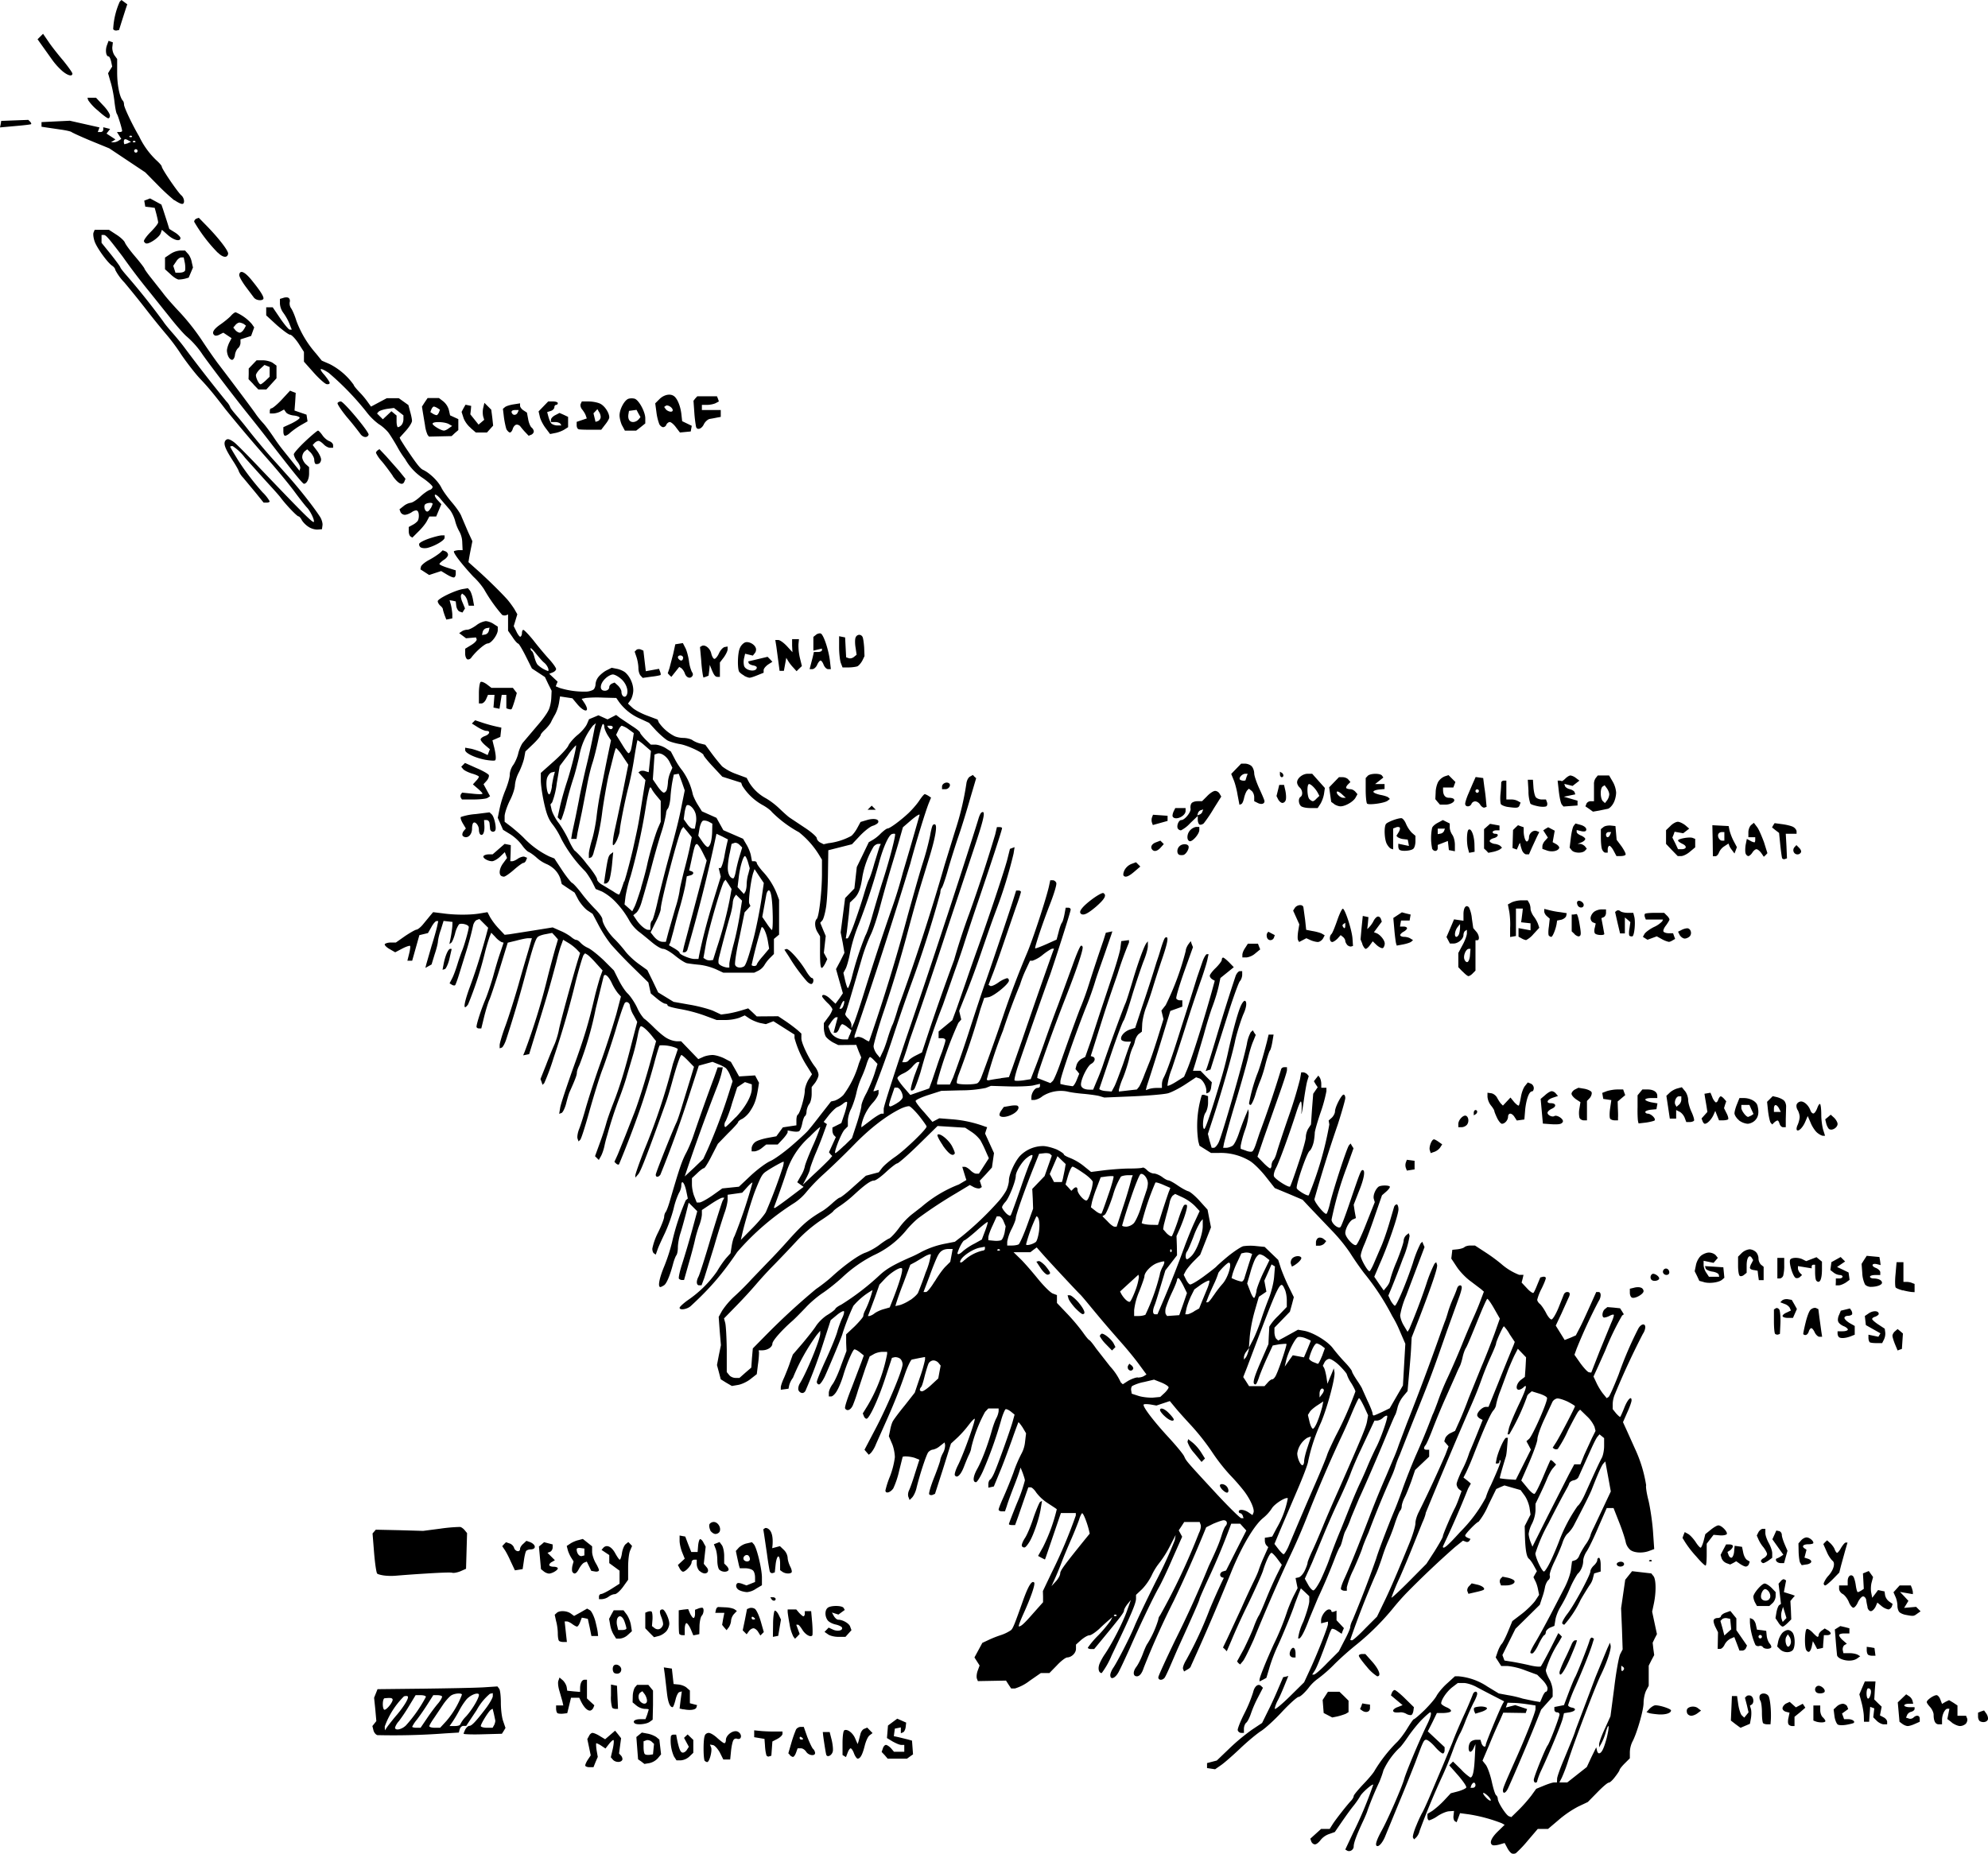 <?xml version="1.0" encoding="utf-8"?>
<svg xmlns="http://www.w3.org/2000/svg" version="1.1" viewBox="0 0 1159 1081">
	<title>Sketched elevation relief map with shaded sections of high mountains and very high mountains. It is bisected northwest to southeast by a line labeled “To Rome,” and several points of interest and towns are called out and labeled along the path.</title>
	<path d="M881.4 1080.8c-.7-.3-1.9-1.7-2.7-3.3l-1.5-2.8-3.1.9c-1.8.5-3.6.6-4 .3-2-1.1-.7-4.2 3.1-7.9l4-3.9-1.6-.9a92.6 92.6 0 0 0-19.2-5.2l-5.2-.7-1 2.7-1 2.6-1-.6c-.6-.4-1-1.8-.8-3.3l.3-2.7-2.9.2c-1.6.1-4.6 1.4-6.7 2.8a18 18 0 0 1-4.9 2.5c-.5 0-1-.8-1-1.9v-1.9l2.8-1.7a52 52 0 0 0 6.8-6l4-4.3 4.2-1.1c2.2-.6 4.4-1.6 4.8-2.2s-1.8-3.7-4.6-7l-5.3-6 1.1-1.1 1.1-1.1 4.7 4.6a29 29 0 0 0 5.4 4.7c1.4 0 2.2-3.4 2.6-11.5l.4-8-1 2.2c-.5 1.3-1.4 2.3-2 2.3-1.4 0-1.3-4.3.2-5.8.7-.7 2.2-1.2 3.4-1.2h2.3l.6 2c.7 2.1 2.5 2.8 2.5.9 0-1 8.1-20.7 9.9-23.9l.8-1.4-6.6-3.4a579 579 0 0 1-10.1-5.3c-2-1-5-2-6.9-2h-3.4l-3.4 2.6c-3 2.4-6.3 7.1-6.3 9.3 0 .5 1.4 1.5 3 2.2 1.7.7 3 1.7 2.7 2.3-.2.6-2 1-4.3 1.1h-3.9l-2.6 5.4-2.7 5.3 9.8 9.2v1.8c0 1-.5 1.9-1 1.9-.7 0-2.8-1.8-4.7-4s-4.2-4-5-4c-1.4 0-1.7.6-6.3 13-1.6 4.1-5.8 14.7-9.5 23.5l-7.9 19.2c-1.3 3.5-3.4 6.3-4.7 6.3-1.7 0-.9-3 2.5-9.2 3.6-6.5 11.8-25.4 13-29.8 1.2-4.3 8.6-22 13.2-31.5 2.3-4.6 3-7.5 2-7.5-.3 0-2.5 1.9-4.8 4.2-2.4 2.4-6 6.9-8.1 10s-4.3 6-5 6.5a43 43 0 0 0-9.4 13.2c-.3 1.4-1.4 4.4-2.3 6.6a186 186 0 0 0-7 16.9c0 .3-1.1 3-2.4 5.8-4 8.5-5.6 13-5.6 15s-2.3 3.4-3.9 2.4l-1-.6 4.6-9.8a231.6 231.6 0 0 0 11.7-28c-.5-.7-6.8 4.9-7.6 6.7a52 52 0 0 1-4.3 6.1c-2 2.5-5 6.8-7 9.7l-3.5 5.1-3.4 1.2a11 11 0 0 0-5 3.6c-1 1.3-2.3 2.4-3.2 2.4-.8 0-1.7-.7-2.1-1.6l-.6-1.7 6.3-5.7h5l1.7-2.7c1.7-2.7 8.4-11.3 11-14 .7-.8 1.3-1.9 1.3-2.5s2.6-3.7 5.8-7.1c3.3-3.4 6.1-6.9 6.4-7.7a88 88 0 0 1 12.6-16.2c1.5-1.3 4.3-4.9 6.2-8s3.7-5.8 4.1-5.8c.4 0 3.2-2.4 6.2-5.3 3-3 6.2-6.7 7-8.3.9-1.7 3.6-5 6.1-7.2l4.6-4.2h2.2a36 36 0 0 1 16.8 6l6.6 4 5.4 1a60 60 0 0 1 8.5 2l6.6 1.4 3.6.6 1.3-3c.7-1.7 1.6-3 2.1-3s.9-.9.9-2c0-1-1.3-3.2-3-4.9l-3-3-6.8-2.5a39.2 39.2 0 0 0-10.4-2.6h-3.8l-1.6-2.5-1.6-2.5 1.1-3.2c.6-1.8 1.7-4 2.5-4.8.7-.8 2.4-4.2 3.7-7.4l2.4-5.8 5.5-4.2c3-2.3 6.5-5.8 7.8-7.6l2.3-3.5-.6-3c-.3-1.7-1-4-1.7-5.2l-1-2.1 1-1.8 1-1.7-1.7-3.1c-.9-1.7-2.2-3.6-3-4.2-1.4-1.2-2.1-5.6-2.3-14.5l-.1-4.5 3.4-6.7-.6-4.1c-.4-2.3-1.7-5.5-3-7.2l-2.2-3-9.4-2.7-2.4 1-2.4 1.1-4.7 9.6a41.7 41.7 0 0 1-5.6 9.5c-1 0-7.8 7-7.8 8 0 .5.7 1 1.6 1.4l1.5.6-.6 1c-.4.7-1.4 1-2.2.6l-1.6-.6-4.6 3.7a541.1 541.1 0 0 0-28.3 26.8 142 142 0 0 0-7.6 8.6 147 147 0 0 1-21.2 21.2 174 174 0 0 0-13 11.5 80.8 80.8 0 0 1-10 8.8 25 25 0 0 0-5.5 5.5c-2.2 2.7-4.7 5-5.6 5-.8 0-5.1 3.8-9.5 8.5-4.3 4.7-10 9.9-12.4 11.4-2.5 1.6-7.9 6.1-12 10s-9.2 8.4-11.2 9.8l-3.6 2.5-4.7-.7v-2.9l5.7-1.5 7.2-6.9a118 118 0 0 1 13.2-11l6-4 3.4-6.9c1.9-3.7 4.6-9.7 6.1-13.3l2.8-6.5 1.5-.3 1.5-.4-2.4 5.9c-1.3 3.2-3 7.1-4 8.8-.8 1.6-1.5 3.6-1.5 4.4 0 .8 3.9-2.4 8.6-7l8.5-8.4 3-6.5c4.3-9.1 10.9-25.8 10.9-27.5v-1.4l-4 1v-1.8c0-2.5 2.7-6.3 4.6-6.3.8 0 1.4.4 1.4 1 0 .5.7.6 1.5.3l1.5-.6v5.6l4.3 4.6-.7 1.6-.6 1.7-2.6-1.7c-1.4-1-2.8-1.4-3.2-1.1-.3.3-1.1 2-1.7 3.8-5.1 14-7 18.5-8.2 20.5l-1.5 2.3h1c.7 0 4.2-3 7.8-6.8l6.7-6.7 3.3-6.4c1.9-3.5 3.4-7 3.4-7.8 0-.9.6-2.7 1.4-4.2a647 647 0 0 0 13.7-35.7c1.3-4.5 7-19.3 10.4-27.5 1.3-3 3.7-9.3 5.3-14 1.7-4.7 5.2-13.7 8-20a408.4 408.4 0 0 0 9.2-22.5c.4-.6 1.7-4 3-7.5 1.2-3.6 3.7-9.7 5.5-13.5s5.7-12.6 8.5-19.5c2.8-7 6-14.3 7-16.5 1-2.2 2.8-6.4 3.9-9.4l2-5.3-1.7-1.5-6.2-4.7c-2.5-1.8-6-5.4-7.8-8.1l-3.3-5 .3-2.5.3-2.6 3-.3c1.7-.2 3.4-.7 4-1.2.5-.5 2-1 3.5-1h2.7l6 3.9a99 99 0 0 1 9.3 6.8 35 35 0 0 0 10.5 6.4h2.5l-.5 2.2-.6 2.3 3.1 3.3c1.7 1.9 3.4 3 3.8 2.7.4-.4 1.4-2.6 2.3-4.9l1.7-4.1 1.6-.4c.9-.1 1.6.2 1.6.8 0 .6-1.1 3.4-2.5 6.2a30.3 30.3 0 0 0-2.5 6.4c0 .7.7 1.8 1.6 2.5.8.7 2.4 3 3.5 5.1 1 2.1 2.5 3.9 3.2 3.9.7 0 2.4-2.8 3.9-6.3l3.2-8c.3-1 1.2-1.7 2-1.7 1.8 0 2 1.2.7 3.7l-4 8.9-3.3 7 5.2 8.4 3.3-1.3 3.2-1.4 2.6-5c1.4-2.7 4-8.5 5.9-12.7l3.4-7.6h1.3c1.7 0 1.7 3 0 5.5a306 306 0 0 0-12.7 27.5l-1.3 3.6 3.5 5c2 2.7 4.1 5 4.9 5.2l1.4.2 4.8-12.3 6.8-16.6c1.1-2.4 1.8-4.6 1.5-4.8-.2-.3-1.3 0-2.4.6a9 9 0 0 1-3.1 1c-1.6 0-1.3-3.5.3-4.9l1.5-1.2 3.7.3 3.7.4 1.1 1.7 1.1 1.8-1 .7a155 155 0 0 0-9.8 20.3l-4.2 9.4-2.7 5.9 1.7 3.6c.9 2 2.6 4.8 3.8 6.3l2.2 2.7 1.1-.7c.6-.4 3.2-6.3 5.9-13.2A212 212 0 0 1 955 775c1.5-3 4.2-3.7 4.2-1a8 8 0 0 1-1.4 3.8 452.8 452.8 0 0 0-16.2 34.9 16 16 0 0 0-1.4 6v3l2 2.5c1.2 1.3 2.2 2.2 2.4 2s1.3-2.6 2.4-5.4c1.9-4.8 4.2-7.1 4.2-4.2 0 .8-1.1 4-2.5 7l-2.5 5.7 2.6 5.7 4.4 9.8a79.8 79.8 0 0 1 6.5 21.3c-.3.8.3 4.8 1.4 9 1 4.3 2.2 12.3 2.6 18l.7 10.2-2.7 1c-3.8 1.5-8.7 1.3-11.1-.4a8.4 8.4 0 0 1-2.8-4.6c-.3-1.7-2-7-3.8-11.5l-3.3-8.4h-4l-4.9 11.2c-2.6 6.2-5.7 12.5-6.8 14.1-1.1 1.6-2 4-2 5.5 0 2.8-1.4 6-3.3 7.6a58 58 0 0 0-4.5 8.5 83.4 83.4 0 0 1-5.6 11c-1.2 2-2.5 5.2-2.8 7.2l-.6 3.6-2.5 1c-1.4.7-2.5 1.9-2.5 2.7s-.4 1.5-.9 1.7c-.5.2-2 2.6-3.3 5.3-1.2 2.7-2.9 5.1-3.5 5.3-.7.2-1.3 0-1.3-.6s1.4-3.4 3.2-6.3c1.8-3 5.5-9.8 8.4-15.3l8.4-16.2c1.8-3.5 3.5-8.3 3.7-10.8l.6-4.5 1.8-.6c1-.3 2-1.5 2.4-2.6.4-1.1 2-4 3.6-6.4a21 21 0 0 0 2.9-5.3c0-.5.9-2.7 2-4.8l5.9-12.5 4-8.5-1.6-8.8-1.6-8.7-1.2 1.3c-1 1.2-2.9 5.3-6.8 15.3-1.1 2.7-4.5 9.5-10 20a19.2 19.2 0 0 1-3.8 5.3c-1 .7-2.3 3-3 5-.6 2-2.7 7-4.6 11-2 4-3.3 7.8-3 8.6.3.8 0 2-.7 2.6-.8.6-1.6 2.3-2 3.8a40 40 0 0 1-1.8 6.7l-1.3 4-14.2 14-7.6 15.3.6 1.6.6 1.6 3.8.6c2 .3 6.7 1.2 10.2 2 3.5.9 6.7 1.2 7.2.8.4-.5 2.9-5 5.5-10.1l4.7-9.3 1.1 1 1 1.1-1.9 3.3a62.5 62.5 0 0 0-7.5 16.2c0 1 1 3.4 2 5.2 1.1 1.8 2 4.9 2 6.8v3.5l-6.7 7.5-4 10c-5 12.4-14 33.2-15.5 36.3-1.3 2.5-2.8 3-2.8.8 0-1.2 1.3-4.3 7-17.1 6-13.3 12-28.5 12-30.3v-2.1l-4.7-.7c-2.7-.4-6.3-.8-8.2-.8l-3.4-.1-.5 1.4-.5 1.4 5.5-1.4 6.9 2.3-.4 1.1-.4 1.2-13.1-.2-2 4.6c-1.2 2.5-4 8.8-6.1 14l-4 9.4 1.9 2.4c1 1.3 2.6 5.7 3.5 9.8.9 4.1 2 7.7 2.6 8 .5.4.9 1.3.9 2 0 2.1 4.8 9.5 6.5 10.2l1.4.5 4.4-4.3a90 90 0 0 0 7.3-8.3l2.8-3.9 4.4-1.8c2.4-1 5.1-1.9 6-1.9h1.7l.1-2.3c.1-1.2 1.9-6.3 4-11.2 6-14.5 6.1-14.9 6.9-17.5a8504.6 8504.6 0 0 0 11.5-30.5l3.5-8.5 3.3-8 1.6-3.5.4 1.7c.4 2-2 9.5-5.8 17.3-3.2 6.6-15.5 39-19 50a92.3 92.3 0 0 1-3.7 9.8l-1.4 2.7h4.6l11.4-9 2.7-5.8 2.8-5.7.4 1.7c.2 1 .7 1.8 1.2 1.8 1.5 0 2.8-2.6 4.5-8.9 1.7-6.8 1.4-9.9-.5-3.5a34 34 0 0 1-2.5 6.4l-1.4 2.5v-1.8c0-1 1.4-5 3.3-9l3.3-7.3 2.2-16.7c1.1-9.3 2.7-18 3.5-19.6l1.4-2.7-.4-12-.5-12 1.2-8.3 1.2-8.3 2-2.5 2-2.5 11.2 1.3 1.3 1.6c1.5 2 1.6 9.3.2 16l-1 4.7 1.4 6.6 1.4 6.5-1.3 2.5-1.2 2.5.4 3.6.5 3.6-1.6 3-1.6 3.2V983l-1.5 2.8c-.8 1.6-1.5 4.8-1.5 7.2 0 4.4-4 18-6.5 22.6a15 15 0 0 0-1.5 6.2v3.5l-3 3c-1.7 1.7-3 3.4-3 3.8s-1.2 2.2-2.6 4c-1.4 1.9-3 3.4-3.7 3.4-.7 0-3.7 2.6-6.7 5.7l-5.5 5.6-5.7 2.7a62 62 0 0 0-11.6 8l-5.9 5h-6l-5.8 6.8a69 69 0 0 1-6.9 7.3c-.6.4-1.7.5-2.4.2zm-13.7-33.3c-1-1-2.3-2-2.8-2-.6 0 0 1.1 1.3 2.5 2.7 3 4.2 2.5 1.5-.5zm-7.5-6.5c0-.8-.4-1.5-.9-1.5s-1.1.7-1.5 1.5l-.5 1.5h1.4c.8 0 1.5-.7 1.5-1.5zm86.5-67.5c.3-.5 0-1.2-.5-1.5l-1-.7v1.6c0 1.8.6 2 1.5.6zm-150.7-24 6.8-6.8 3.8-7.9c3.8-7.7 8.4-18.5 15.2-35.2 1.9-4.7 3.4-9.7 3.4-11.4s.9-4.5 2-6.6a722 722 0 0 0 15.5-33.4l1.8-4.8-1.2-1.4-1.3-1.5.6-1.9c.4-1 1.8-2.4 3.2-3l2.5-1.2 2.6-5.8c1.4-3.1 3.8-9 5.3-13.2l7.5-18.5c2.6-6 6-14.9 7.7-19.5l3-8.5-3.3-5.8c-1.8-3.2-3.6-5.7-4-5.7s-3 6-5.9 13.2-5.8 14.2-6.5 15.3c-.7 1-1.6 3.6-2 5.5s-1.1 4.1-1.5 5c-.4.8-1.5 3-2.3 5l-6 13.5c-2.5 5.5-5.9 13.8-7.7 18.5-1.8 4.7-3.7 9-4.2 9.4-1.2 1.5-1 2.6.7 2.6h1.5v4l-8.2 7.8-2.2 6.5c-1.3 3.5-3 7.9-4 9.7-.9 1.8-1.6 4-1.6 5 0 .9-.4 2-1 2.6-.4.5-1.8 3.8-3 7.4-1.1 3.6-3 8.3-4 10.5a102 102 0 0 0-3.5 9.5c-1 3-2.7 7.8-4 10.5a518 518 0 0 0-14.5 37.3c0 .1.5.3 1 .3.6 0 4.1-3.1 7.8-7zm40.4-45c2.6-4.2 4.8-8 4.8-8.7 0-1 5-12.7 7.2-16.8.5-1 1.6-3.6 2.3-5.7l1.4-3.8-1.5-1.1c-.8-.7-1.4-2-1.4-3 0-.9 1.4-4.4 3-7.8a61.8 61.8 0 0 0 4.4-10.5 521 521 0 0 0 4.6-11.1l3.2-8-1.6-.8c-.9-.5-1.6-1.4-1.6-2 0-1.8 3.1-4.8 5-4.8h1.6l5.4-13.3a1803.5 1803.5 0 0 1 9.3-22.9l.6-1.7-3-4.5a22.3 22.3 0 0 0-3.3-4.6c-.6 0-4.6 8.9-4.6 10.1 0 .5-1.3 3.7-2.9 7.2a181 181 0 0 0-5.4 13.2c-2.6 7.3-4.6 12-7.8 19.2a3316.7 3316.7 0 0 0-24.9 59.1c0 .7-.8 3.2-1.9 5.5l-5.1 12.7a619 619 0 0 1-8.1 19.4 129 129 0 0 0-4.9 11.8c0 .5 4.6-3.8 10.2-9.4l10.2-10.3zm67.9 5.2a182 182 0 0 0 4.5-10.6 92.8 92.8 0 0 1 11-21c.9-.5 2.8-3.6 4.3-7 6.3-14 8.3-18.3 9.7-20.9.8-1.4 1.4-4.6 1.4-7v-4.6l-2.7-2.2-1.1 1.3c-.7.7-2.3 4-3.8 7.3l-7.4 16.4c-.4.8-1.6 1.6-2.7 1.8-1.2.2-2.4 1-2.7 2s-1.5 3-2.4 4.7c-1 1.7-5.4 10-9.7 18.5a93.6 93.6 0 0 0-7.6 17.5c.4 3.3 4 10.5 5 10.5.6 0 2.5-3 4.2-6.7zm-53-16.4a84.3 84.3 0 0 0 14.9-20 43 43 0 0 1 3-7.3c4.7-10.4 6-13.9 5.5-14.4-.3-.3-.5 0-.5.6 0 .7-.5 1.2-1.1 1.2H872l.5-2.7c.9-4.3 4.5-12.3 5.6-12.3h1l-.4 4.7c-.2 2.7-.5 5.5-.8 6.3-2 6.5-3.7 12.4-3.5 12.6.2.1 2.3.4 4.8.6l4.5.3 8.8-17.6-1.3-2.5-1.3-2.4 1.5-1.3c2-1.6 11.2-22.4 10.5-24-.2-.7-2.4-1.8-4.7-2.5l-4.2-1.3-1.4 1.2c-.8.6-1.4 1.5-1.4 2a126.4 126.4 0 0 1-10.3 21.9h-1l.7-3.1c.3-1.8 2.9-7.9 5.6-13.7 4.7-9.7 5.6-13.3 2.8-10.4-.7.6-1.8 1.2-2.5 1.2-2.2 0-1.4-3.7 1.1-5.7l2.4-1.8.4-5.7.3-5.7-4.8-5-1.9 3.7c-1 2-2.7 6-3.8 8.7l-4.4 11.9a48.7 48.7 0 0 0-2.6 8.4c0 .8-.7 2.3-1.6 3.3-1.6 1.8-5.3 10.1-11.5 25.9a159 159 0 0 1-4.4 10.3l-1.5 2.9 2.2 1.7 2.1 1.8-1.6 2.9a555.5 555.5 0 0 1-14.7 33.8c0 2 2.7-.3 10.1-8.5zm63.3-33.4 3.2-6h3.6l2.2-5.5 4.5-9.8 2.1-4.2-.6-2.4a19 19 0 0 0-4.5-6.2l-3.9-3.8-1 1c-.5.5-3.2 5.5-6 11a71.6 71.6 0 0 1-6 10.9c-.5.3-1.5.3-2 0l-1-.7 2-3.1c2.1-3.3 11-20.3 11-21.1 0-.3-2-1.5-4.3-2.7-2.4-1.1-5.2-2-6.2-1.8-1 .2-2.1 1-2.6 1.9l-4.8 10.3c-2.3 4.9-4 10-4 11.5s-2.2 7.5-4.7 13.4l-4.7 10.7 3.3 4c1.8 2.3 3.7 4 4.4 3.8.6-.2 2.8-4.6 5-9.8 2.2-5.2 4.1-9.6 4.3-9.8.2-.3 1 .2 1.8 1l1.5 1.5-1.7 2c-1 1-2.6 4-3.6 6.4-1 2.5-3 6.8-4.3 9.5l-2.4 5v3.8a20 20 0 0 1-2 7.7 18 18 0 0 0-2 6c0 1 .5 3.2 1.1 4.7l1.1 2.8 9-18 12.2-24zm-90.8 211.7c-.4-.5.5-3.8 2-7.3 1.4-3.5 3-6.7 3.4-7.3s2.7-5.5 5-11l7-16.5 5.6-13.5c1.4-3.9 4.6-11.3 7-16.5a230 230 0 0 0 4.8-11.3c.6-2 2.6-2.4 2.6-.5 0 .7-.9 3-2 5-1.1 2.1-3.2 6.8-4.7 10.5-1.4 3.8-3 7.3-3.4 7.8a86 86 0 0 0-4 9.5 222 222 0 0 1-5.9 14.5 435.3 435.3 0 0 0-13.6 32.7 8.3 8.3 0 0 1-2 3.8l-1.2 1.1zm70.4-33.7c0-1.7 6.6-18 8-20 1.2-1.4 7-16.7 7-18.2 0-.7-.7-1.2-1.5-1.2s-1.5-.7-1.5-1.5v-1.6l5.6-1.1 2.9-7.7c1.6-4.2 3.2-8 3.6-8.6.8-1.2 7.5-18 8.4-21.3.4-1.3 1-2 1.6-1.7l1 .6-.7 2.2c-1.2 4.3-5.6 15.3-10 25.3a99 99 0 0 0-4.4 11.2c0 .6 1 1.2 2 1.4 3.2.5 2.4 2.2-1.2 2.8l-3.2.5-.7 3c-.7 3-7.1 18.6-12.3 29.8a40.8 40.8 0 0 0-2.6 6.7c0 .6-.4 1-1 1s-1-.7-1-1.6zm-553-8.4c0-.6.7-2.2 1.6-3.5l1.6-2.4-1-4.8-1-4.7 1-1.8c.4-1 1.4-1.8 2-1.8.8 0 2.7.8 4.4 1.9l3 1.8 5.8-5 1.8 2.2 1.7 2.2-.6 4.4-.6 4.5 1.3 1.4c.6.8.9 2 .5 2.5-.9 1.5-4 1.3-5.4-.3l-1.2-1.4 1.1-4.7c.6-2.6.8-5 .5-5.3-.2-.3-1.4.7-2.6 2.2l-2.1 2.7-2.4-1.6a13 13 0 0 0-2.9-1.5c-.3 0-.2 1.8.1 4l.7 4-1.3 3-1.2 3h-2.4c-1.3 0-2.4-.5-2.4-1zm32.7-2.3-1.9-1.3-.5-6.5-.5-6.5 3.2-2.6 3.2.6a15 15 0 0 1 5.2 2l1.8 1.5.5 4.3.5 4.3-1.8 2.2a9.6 9.6 0 0 1-4.9 2.9l-3 .5zm7.1-7.3.3-3-1.5-1.4c-.9-.7-2.3-1-3-.7l-1.6.6v3.4c0 1.8.3 3.7.7 4 .4.5 1.6.6 2.8.5l2-.3zm29.9 7c-.9-1-1-12.7 0-14.8.2-.9 1.3-1.6 2.3-1.6 1 0 3.2 1.3 5 3 1.8 1.6 3.6 3 4.1 3 .5 0 .9-.8.9-1.9 0-2.3 3-5.1 5.7-5.1 2.1 0 3.8 2.4 2.8 4-.3.5-1.2.7-2 .4-.7-.3-1.7 0-2.1.8-.5.7-1.1 3.5-1.4 6.3l-.5 5h-4l-2-4c-1.2-2.2-3-4.2-4-4.4l-1.8-.3.7 1.7c.7 2-1 8.5-2.3 8.5-.4 0-1-.3-1.4-.7zm-18-2.7a23 23 0 0 1-1.8-11.5c0-.7.8-1.2 1.6-1.2h1.5l.5 2.7c1.2 5.7 2 7.8 3.4 7.8.8 0 1.9-.8 2.4-1.7l1.1-1.7-1.4-2.6-1.4-2.6 1-1 1.1-1 3.3 3.2v7.5l-2.3 2.2a8.5 8.5 0 0 1-4.9 2.2h-2.6zm105-1.7c-.6-1.7-1.5-3-2-3-.4 0-1.2 1.1-1.7 2.5l-1 2.6-1-.6-1-.6v-7c0-3.7.4-7 1-7.4 1.7-1 5 1.4 6.4 4.8l1.4 3.2.5-1.5 1.1-4.2c.3-1.4 1.3-2.9 2.3-3.2l1.7-.7 3.1 3.2-1.7 1.3c-1 .7-2.2 3.4-2.9 6.2-1.3 5.1-2.5 7.4-4.1 7.4-.5 0-1.5-1.4-2.1-3zm17.9 1-1.8-1.9.7-2c.3-1.2 1.2-2.1 1.8-2.1s2 .9 3 2l1.7 2h6v-4h-1.8c-1 0-3.2-1-5-2l-3.3-2 .6-7.3 5.4-4 5.2 2.3-.3 2.7c-.2 1.4-.9 2.8-1.6 3l-1.2.5v-3.4l-3.5.7-.6 4.4 2.8.6 5.3 1.3 2.5.7.3 4 .3 4-1.7 1.2-1.8 1.3h-11.3l-1.7-2zm-69-.2c-.3-.7-.7-3.1-.8-5.3l-.3-4-6-1v-4l3 .3c1.6.2 5.4.4 8.2.4h5.3v1.3c0 .8-1.3 2.1-3 3l-2.9 1.5-.3 4.2-.3 4.1-1.3.4c-.6.3-1.4-.1-1.7-.9zm13.8.1-1-1 1.8-6.2a71 71 0 0 1 2.7-7.7c.5-.8 1.6-1.5 2.7-1.5h1.8l2 5.7c1.2 3.1 2.7 6.3 3.3 7a4 4 0 0 1 1.3 2.5c0 2-3.8 1.5-5.2-.7-.7-1.1-2-2-3-2h-2l-.9 2.5c-.5 1.4-1.3 2.5-1.8 2.5-.4 0-1.3-.5-1.8-1zm7.6-9.4c0-.2-.5-.7-1-1-.6-.4-1-.2-1 .4 0 .6.4 1 1 1 .5 0 1-.1 1-.4zm13.5 9.2c-.3-1.1-1.2-6.7-1.8-11.2l-.2-2h4l1.2 4.7c.6 2.6.9 5.6.6 6.7-.6 2.3-3.2 3.6-3.8 1.8zM220 1011.8c-1-.3-2-1.6-2.3-2.9l-.6-2.4 1.2-1.5 1.1-1.4-.6-6.8-.7-6.8 2-5 27.3-.3c15-.2 30.8-.5 35-.8l7.6-.5 1 1.3c.6.7 1 4.4 1 8.3 0 3.9.6 8.7 1.4 10.8l1.3 3.8-1 1.7-1.1 1.7-11.2.3c-6 .2-11.1 0-11.1-.3 0-.4.5-1.5 1-2.6.6-1 1.6-2 2.3-2 1.4 0 3.7-2.4 9.5-10 2.3-3 4.2-6.4 4.2-7.3v-1.8l-1.7.4a33 33 0 0 0-7.7 9.5l-6.1 9.2h-1.6c-1 0-1.9 1-2.2 2l-.5 1.9-8.3.5a401 401 0 0 1-39.2 1zm11.6-12.1c4-4.8 7-9.7 6.1-10.5-.3-.3-1.3-.3-2.2 0a47.2 47.2 0 0 0-11.2 17.6l.1 2.2 1.7-2.5c1-1.3 3.4-4.4 5.5-6.8zm5 6.5a82 82 0 0 0 11.7-16.7c0-.6-1.4-1-3-1h-3l-3.7 6.1a107 107 0 0 1-6 9 10.4 10.4 0 0 0-2.3 3.8c0 1.9 3.8 1.2 6.3-1.2zm12.4-4.3c2-3 5-7 6.5-8.7 1.4-1.7 2.4-3.5 2.2-4-.3-.4-1.5-.7-2.8-.7h-2.3l-3.3 5.2a146 146 0 0 1-6.2 9 21 21 0 0 0-2.8 4.2c0 .3 1.1.6 2.4.6h2.5zm11.2 1.7a51 51 0 0 0 9.1-15.4c0-1-3.8-.9-6 .3-1 .5-3.2 2.9-4.8 5.2l-5.5 8.2c-1.5 2.1-2.7 4.2-2.7 4.7s1.4.9 3.2.9h3.1zm28 2.1c.4-1 .7-2.2.5-2.7l-.8-3.8-.7-2.8-1 .6c-1.3.8-5.9 8.2-5.9 9.5 0 .5 1.6 1 3.5 1h3.4zm-19.9-.1a17 17 0 0 1 3.4-4.7c4-4.4 8.3-12 7.4-13-1-1-4.7.5-7 2.9a38.8 38.8 0 0 0-4.4 6.7 77.8 77.8 0 0 1-4 6.7l-1.6 2.3h3c1.8 0 3.2-.4 3.2-1zM228.9 991c-.3-1-1.4-1-4.7-.7-1.2.2-1.4 5.5-.3 6.6 1 .9 5.4-4.5 5-6zm492.7 18.1c-.3-.7 1.5-5.3 4-10.2a80.5 80.5 0 0 0 5-12.2c.8-3.5 3-5.2 4.7-3.5l1 1-2.8 5.4a67 67 0 0 0-4.2 9.6c-.8 2.4-2 4.8-2.8 5.4-.7.6-1.3 2.2-1.3 3.5v2.4h-1.5c-.9 0-1.8-.6-2-1.4zm290.2-3.7-2.7-2.1.3-7.2.3-7.1h3l.7 4.9c.4 2.7 1.3 5.5 2 6.3l1.5 1.4 1.3-1.6 1.2-1.5-1-4.3-1.1-4.2.9-.9c.5-.5 1.6-.6 2.4-.3 1.8.7 2.2 4.2.6 5.2l-1 .6.6 2c.3 1.1.3 3.5 0 5.3l-.6 3.3-2.6 1.1-2.8 1.2c-.2 0-1.5-1-3-2.1zm30.9 0c-.4-.5-.4-2.2 0-3.8l.6-2.9-2-.5c-1.2-.3-2.1-1.2-2.1-2 0-1 1-2.2 2-2.8l2.2-1 1.8 1.6 1.8 1.6 4-2.1.8 1.2.7 1.1-3.1 2.7-3.2 2.6v5.4h-1.4c-.8 0-1.8-.5-2.1-1zm28.7.2c-.7-.5-1.6-2.6-1.9-4.8l-.5-4 1.7-1.6a6 6 0 0 1 3.6-1.7c1 0 2.2.7 2.6 1.5l.6 1.6-1.8 1.3-1.8 1.3.6 1.6.6 1.7h2.5c2.5 0 4.3 1.5 2.9 2.3-.5.2-2.4.7-4.3 1s-4 .3-4.8-.2zm37.6-.4-1.6-1.2-.5-5.7-.5-5.6 4.9-4.7 1.7 1.1a5 5 0 0 1 2 2.7l.4 1.7h-2.6c-1.4 0-2.6.4-2.6 1 0 .5 1.4 1 3 1h3v1c0 .7-.9 1.4-2 1.7-1 .2-2.1 1.1-2.4 2l-.6 1.4 1.6.5c.8.4 2 .1 2.7-.5 1.7-1.7 3.7-1.4 3.7.6v1.8l-2.7 1.2c-1.5.7-3.4 1.3-4.3 1.3-.9 0-2.3-.6-3.2-1.3zm28.9-.8-2.6-2 .6-3 .6-3h-1.1c-1.5 0-3.2 3.4-3.2 6.5v2.6h-1.9c-2 0-3-1.9-3-5.6 0-1.3-1-3.3-2-4.4s-2-2.4-2-3c0-1.2 4-4 5.7-4 .7 0 1.7 1.1 2.2 2.5l1 2.6 2-1.2 2.1-1 2.5 1.5 2.4 1.6v6h5l.6 1.5c.4.8 0 2.2-.6 3-.7.8-2.2 1.5-3.5 1.5s-3.4-1-4.8-2zm-768 .4c-1.2-1.2.4-2.3 3.4-2.3h3l1-2.6.9-3c0-.3-1-.4-2.4-.4a9 9 0 0 1-4.7-1.9l-2.3-1.9.1-3.6c0-2 .7-4.4 1.3-5.2l1.2-1.4h6.6l1.3 1.6 1.4 1.7v8.5l-.2 8.5-1.8 1.3c-2 1.4-7.7 1.9-8.8.7zm7.3-13.1c0-1-.6-2.7-1.3-3.7l-1.4-1.8-1.1.7c-1.5 1-1.5 3.9 0 5.4 1.8 1.8 3.8 1.4 3.8-.6zm650.7 13.1c-.4-.4-.7-3.2-.7-6.2 0-3.1-.4-6.3-1-7a4 4 0 0 1-.3-2.8c.7-1.7 3.7-1.7 5 0 1 1.1 1.8 8.4 1.5 14l-.2 2.7h-1.8c-1 0-2.2-.3-2.5-.7zm66.2-1.4-2-2 .3-2.6.3-2.6-2.4-.9-.3 4.4-.3 4.3h-3l-.1-3.5c-.1-2-.7-5.5-1.4-8l-1.2-4.5 3.2-7.5h6.2l-.4 5.2-.3 5.3 2.1 2.1 2.2 2.1-.5 2.6-.5 2.5 2.1 1.1c1.2.6 2.1 1.8 2.1 2.6v1.5h-2c-1.1 0-3-1-4-2zm-3.6-15.1c.7-2.4.1-3.8-1.4-3.8-.5 0-.9 1.3-.9 3s.4 3 .9 3 1.1-1 1.4-2.2zm-32 15.5-1.3-.5v-8.8h4v2.9c0 1.5.7 3.4 1.5 4 .8.8 1.5 1.7 1.5 2.2 0 1-3.6 1-5.7.2zm96 0c-.7-.3-1.3-1.5-1.3-2.8v-2.3l1.7-.7 1.8-.6 1.3 1.8c.7 1 1.1 2.4 1 3.2-.3 1.6-2.5 2.3-4.5 1.4zm-380.3-3.6-2.5-1.3-.3-3.8-.3-3.8 3.1-4.8h6.7l2.7 2.6 2.6 2.6v6.7l-1.7 1a40 40 0 0 1-4.8 1.5l-3 .6zm45.7-.8c-1-.6-2.5-1-3.5-.9-3 .3-4.2 0-4.2-1 0-.6 1.2-1.6 2.8-2.1l2.7-1.1-6.8-5.7.6-1.6c.4-.8 1-1.5 1.6-1.5.5 0 3.3 2.2 6.1 5l5.1 5-.3 2.2c-.2 1.1-.7 2.3-1.3 2.4s-1.8-.1-2.8-.7zm146.8.3c-2.2-.2-4.6-.5-5.4-.8l-1.4-.5 1.8-2c1-1 2.5-2 3.4-2 2.9 0 9.1 2.1 9.1 3 0 1.6-3.3 2.6-7.5 2.3zm16.9-.7c-.3-.8-.3-1.8 0-2.4 1-1.6 4.5-2 6.3-.5l1.8 1.4-2 1.5c-1 .8-2.7 1.5-3.7 1.5s-2.1-.7-2.4-1.5zm-658.7-.1c-.4-.4-.7-1.6-.7-2.6v-1.8h4.2l-.5-2.3-1.8-6.3c-.7-2.3-1-5-.5-6l.6-1.7 2 1.7c1 1 2 2.7 2.2 4l.3 2 3.8.4 3.7.3v-2c0-3 1-5.1 2.6-5.1h1.4v10.9l2.1 2 2.2 2-.6 1.5c-.4.9-1.3 1.6-2 1.6-1.6 0-3.5-2-5.2-5.4l-1-2.1h-4.8l-1.1 4.5-1.1 4.5-2.5.3c-1.4.1-2.9 0-3.3-.4zm534.6-1c-.3-.8-.3-1.8 0-2 .3-.4 2-.7 3.8-.8 1.7 0 3.4.4 3.6 1 .2.5-1.3 1.5-3.2 2.1l-3.6 1.1-.6-1.4zm-65.2-.3-1.4-1 .7-1.6.6-1.7 2.3.4 2.2.3v2c0 2.2-2.2 3-4.4 1.6zm-395.9-.8-2.2-.5.6-5 .7-5-1.4.4c-.8.2-1.8 2.3-2.3 4.6-.6 2.3-1.3 4.2-1.7 4.2-1.6 0-2.7-3-3.3-8.5l-1.2-10.4-.6-4.3 4.7.7.5 4.5.5 4.5 3 .3c1.7.2 3.8 1 4.8 2l1.7 1.5v7.4l4.2 1.1-.4 1.4c-.5 1.4-3.8 1.8-7.6 1zm-41.5-1a21 21 0 0 1-.7-7v-6.5l3.5.7.3 6.7.3 6.8h-1.4c-.7 0-1.7-.3-2-.7zm702-9a2.2 2.2 0 0 1 .8-3.7c1.7-.6 4.8 2 4 3.5-.7 1-3.8 1.2-4.8.2zm-471-4.6-1.4-2.2-16.4.3-.6-1.5c-.3-1-.1-3 .5-4.6l1.1-3-3-4.7 4.6-8.5 3-1.4a64 64 0 0 1 7.7-3.1 24 24 0 0 0 6-2.9c1.2-1.1 2.1-3.4 7-17.2 3-8.4 5.1-12 6.5-10.6.8.8-1.7 8.3-6.3 18.4-1.8 4-3 7.2-2.6 7.2 1.3 0 2.9-1.4 8.5-7.8l5.6-6.3V931l-.1-3.2 5-10.5a292.2 292.2 0 0 0 14.2-33.6v-1.4h-8.7l-4.2 12.3-4.6 13.5-.5 1.3-2-1-2-1.1 2.9-5.2a102 102 0 0 0 8-22c-.2-.3-2.6-1.8-5.3-3.6a25.8 25.8 0 0 1-6.7-6.2c-1-1.6-2.5-3-3.2-3h-1.4l-2.2 6.3-3.8 11-1.7 4.7H590c-1 0-1.8-.2-1.8-.6 0-.3 2.1-5.8 4.7-12.2a89 89 0 0 0 4.6-13.2c0-.8-.7-2.8-1.3-4.5l-1.2-3-.8 2.5c-.4 1.4-2 5.7-3.5 9.5-1.5 3.9-3.2 8.5-3.7 10.3l-1.1 3.2H584c-1 0-1.8-.5-1.8-1 0-.6 1.1-3.4 2.4-6.3a253 253 0 0 0 6.2-15.2 79 79 0 0 1 4.9-11.5 18 18 0 0 0 1.9-6.5l.6-5-2-3.4c-1.2-1.8-2.3-3.2-2.5-3-.1.2-1.9 4.9-3.8 10.4-2 5.5-5 13.8-7 18.5l-3.5 8.5-3.2.7v-2c0-1.2.5-2.4 1-2.7.6-.3 1.8-2.3 2.6-4.3 2.1-4.8 9.2-24.6 10.6-29.6l1.1-4-2.2-1.8c-1.3-1-2.7-1.6-3.1-1.3-.4.3-1.6 3-2.5 6.2a240 240 0 0 1-10.7 30c-1.6 3.5-3.4 6.3-4 6.3-2 0-1.8-3.2.7-7.7 2.7-4.8 6.1-13.8 8.5-22.3.7-2.5 1.8-5.7 2.6-7.2a12 12 0 0 0 1.4-4.2v-1.6h-6l-1.9 2a82.6 82.6 0 0 0-8.1 21.1c0 .8-.6 2.5-1.3 3.9-.7 1.4-2 4.6-3 7.2-1.8 4.6-4 6.7-5.2 4.8-.4-.6.5-3.4 2-6.3 3.5-7.2 10.4-26.7 9.5-26.7-.4 0-2 1.7-3.5 3.7a63 63 0 0 1-6.5 7.3l-3.8 3.5-4.6 14.7-4.7 14.6-1.4.6c-.8.3-1.7.1-2-.4-.3-.6 1-5 3-10s3.5-9.5 3.5-10 .7-2.5 1.6-4.1a9.5 9.5 0 0 0 1.2-4.6l-.3-1.5-2.7 2.1a9.6 9.6 0 0 1-4 2.1c-.9 0-2.1.7-2.8 1.5-1.1 1.3-5 13-7 21.4-.5 1.9-1.5 4-2.4 5l-1.5 1.5-.7-1.8c-.4-1-.2-2.7.4-3.9s2.2-5.7 3.5-10l2.5-7.8-2.5-1c-2.4-.9-7.3-1.3-7.3-.5l-2 8a51 51 0 0 1-3.4 10.2c-1.7 2.5-4.6 3.3-4.6 1.2a53 53 0 0 1 2.7-8.3 49 49 0 0 0 2.8-11c0-2.2-.7-5.9-1.7-8.1l-1.8-4.2.7-3.3c.3-1.9 1-4.3 1.6-5.4.6-1.1 3.7-5.3 7-9.3l5.8-7.4 3-8.9a79 79 0 0 0 3-10.4v-1.5l-3.3.6-4.4.9c-.6.2-2.4 3.8-3.9 8.1-3.4 10-7.5 20-11.8 29.5l-5.2 11.7a18 18 0 0 1-3 5.2l-1.2 1-1.3-1.5-1.2-1.4 6.5-12.4c7-13.3 15.7-34.1 15.7-37.4 0-1.2-.6-2.6-1.4-3.3a5 5 0 0 0-3.1-.9l-1.7.4-3.8 11.5c-4 12.4-9.4 24-11 24-.6 0-1.3-.7-1.6-1.6l-.6-1.5 2.9-4.7a93.5 93.5 0 0 0 11.3-30v-1.2h-2.7c-1.6 0-3.9.6-5.2 1.4L507 791l-2.5 6.9-4.3 12.9a89 89 0 0 1-3 8.7c-1.3 2.8-3.4 3.6-4.5 1.8-.4-.6 1.4-6.1 3.9-12.3l5.7-15 1.3-3.6-2.5-2c-1.3-1-2.7-1.7-3.1-1.5-1.1.7-4.6 9-6.4 15.2-.9 3-2.5 7-3.6 8.8-1 1.9-2.6 3.4-3.4 3.4h-1.4v-2.1c0-1.2 1-3.5 2.3-5.2 1.2-1.7 3.5-6.8 5-11.2l3-8-.2-4.8v-4.9l5-4.7c2.7-2.7 5-5.4 5-6 0-.6.4-2 .9-2.9a58 58 0 0 0 4.5-12.2 40 40 0 0 0-11.2 9.2 136 136 0 0 0-6.3 16.1c0 .8-6.9 17.4-10.3 25-1.2 2.5-2.7 4.7-3.4 4.7-.7 0-1.3-.7-1.3-1.5s2.4-6.7 5.4-13.2c3-6.5 6-13.9 6.6-16.3.7-2.5 2-6 2.8-7.7.9-1.8 1.3-3.6 1-4-.4-.3-2.3.7-4.2 2.3l-3.5 2.9-4.4 13.6a282.3 282.3 0 0 1-10.1 27.1c-.3 1-1.2 1.8-2 1.8-1 0-2-.8-2.3-1.7-.3-.8 0-2.5.7-3.7 4-6.4 12-25.8 12-29.3V776l-2 2.4a117.9 117.9 0 0 0-13.9 25 13 13 0 0 0-2.2 4.4l-.4 2-4.5.6V809c0-.9.9-3.5 2-5.8 1-2.4 2.6-6.3 3.4-8.8l1.6-4.5 5.6-6.5c3-3.6 6.7-8.2 8-10.3 1.3-2 4.3-5 6.7-6.4 2.3-1.4 4.4-3 4.5-3.5.2-.5 1.7-1.6 3.4-2.4a145 145 0 0 0 22.4-17.2c4-3.7 8-6 17.4-10.2 2.5-1 5.6-2.6 7-3.4a51 51 0 0 1 14.5-4.9l5-1 4-3.1a178.6 178.6 0 0 0 21-20c1.9-2 4.1-5.2 5-6.9.8-1.7 1.5-4.3 1.5-5.8 0-3.3 3.2-10.5 6.3-14.1a18.9 18.9 0 0 1 13.6-5.9c2 0 5.6 1 8 2 2.2 1.1 4.1 2.4 4.1 2.8 0 .5 1.7 1.4 3.8 2.2a32 32 0 0 1 7.9 4.7l4.2 3.4 7.8-1c4.3-.5 10.8-1 14.5-1 3.7 0 7.2-.2 7.7-.5.4-.3 1.6.4 2.6 1.4 1 1.1 2.8 2 4 2 1.2 0 3.4 1 4.8 2 1.4 1.1 3 2 3.7 2 .6 0 3 1.3 5.3 2.9 2.3 1.6 5.2 3.2 6.4 3.5 1.2.4 4.2 3 6.6 5.7l4.5 5 1 5.2 1 5.1-6.3 16-3.6 3.6c-2 2-4.1 4.6-4.8 5.8l-1.2 2.3 1.3 2.6c.7 1.5 1.8 2.9 2.4 3 .6.2 4.2-1.9 8-4.7 3.8-2.8 7.1-5.4 7.4-5.8.3-.4 3.3-3.1 6.8-6 3.5-2.8 7.4-5.4 8.8-5.8a30 30 0 0 1 7.5-.1l5 .5 7.9 7.6 1.6 5c1 2.8 3 7.6 4.6 10.8l2.9 5.9-1.1 4.2-1.2 4.3-9 9.3v2.7c0 1.4.5 3.1 1 3.7l1.2 1.1 3.2-1.7 5.8-3.2 2.5-1.4 3.5.6c5.2.9 13.7 6 16.8 10.1 1.5 2 4.6 5.7 7 8.2 2.3 2.4 4.2 4.9 4.2 5.4s1.4 2.9 3 5.3c1.7 2.5 3 4.7 3 5l3 6.7c1.7 3.5 3 6.9 3 7.5 0 .7.3 1.2.7 1.2.4 0 2.6-1 5-2.1l4.3-2.1 7.7-13.3.7-12.1.7-12.2-3.2-7.4a63 63 0 0 0-4.5-8.9 142.4 142.4 0 0 0-16.4-25 185 185 0 0 1-8.3-12 98.8 98.8 0 0 0-10.7-13l-12.4-13-4.4-4.7-8-3.4-8.2-3.4-5.2-6.6c-2.9-3.7-7-7.8-9.3-9.2a33 33 0 0 0-17.9-4.7H706l-6.7-4.2-.7-2.6a61.4 61.4 0 0 1 2-26.8c.3-.4 1.3-.4 2.2 0l1.5.5v3.9c0 2-.7 4.7-1.5 5.8-1.5 2-2 9.4-.7 9.4.7 0 4.3-10.6 10.2-30.5 1-3.3 2.6-9.4 3.5-13.5 2.5-11.5 5.6-23.1 7.4-27.3.8-2 2-3.6 2.6-3.4 1.3.5.9 4-1 8-1.4 3.4-4 11.6-4.8 15.7-1.4 7-7.7 29.1-12.3 43.2l-3.5 10.7 1 4 1.2 4.1h1.3c.7 0 2-1.5 2.8-3.2 2.1-4.5 14-45.7 16.4-57.2a22 22 0 0 1 2.3-7l1.2-1.1.8 1.4.9 1.3-1.5 3.7c-.9 2-2.1 6-2.8 9-.7 3.1-4 15-7.5 26.6a576 576 0 0 0-6.7 23.8l-.5 2.7h1.9c1 0 2.7-.6 3.6-1.2 1-.7 2.6-4 3.7-7.3a153.9 153.9 0 0 1 4.6-12l.8-2 .3 2a36 36 0 0 1-2.1 10 62.5 62.5 0 0 0-2.6 9.4v1.7l2.9 1c1.6.7 3.3.9 3.9.5s1.5-2.4 2.2-4.6l2-6a636 636 0 0 0 12.6-37.3c.2-.7 1-1.2 1.9-1.2h1.5v1.7c0 1-2.3 8-5.1 15.8l-8.6 24.4-3.5 10.3 3.3 3.4c1.8 1.9 3.7 3.4 4.1 3.4s.8-.8.8-1.8.5-2.3 1-2.9c.7-.6 1.5-2.6 2-4.4.5-1.9 3.6-11.4 7-21.2a257 257 0 0 0 6.6-21.7l.7-4h1.1c.7 0 1.7.5 2.3 1l1 1.2-.8 2.6c-.5 1.5-1.5 7.4-2.3 13.2-.9 5.8-1.4 8-1.1 4.7.2-3.1 0-5.7-.4-5.7s-1.6 3-2.8 6.8c-3.5 11-9.8 28.5-11.7 32-1 1.9-1.5 4-1.2 4.8.6 1.7 8.6 6.8 9.4 6 .3-.3 2.5-6.3 4.8-13.3 2.4-7 4.4-14 4.4-15.6 0-1.5.7-3.8 1.5-5l1.5-2.3.6-9 .7-8.9 1.3-1.9 1.3-1.9-1.2-1.8-1-1.7 1.3-1.7 1.3-1.6.9 1.3c.4.7.8 2.3.8 3.5v2.3h3v2a87 87 0 0 1-3.5 12.7c-2 5.9-3.4 11.1-3.3 11.7 0 .6-.2 3-.6 5.1-.5 2.2-1.5 4.6-2.4 5.3-1.7 1.3-8.1 20-7.5 21.8.5 1.3 6.3 4.8 7 4.1a200.8 200.8 0 0 0 12-41.3l-.4-2.3 1.9-1.7c1-1 1.8-2.6 1.8-3.6 0-2.5 3.8-9.8 5-9.8.6 0 1 .9 1 2 0 1-2 8-4.3 15.2a780.7 780.7 0 0 0-13.7 43.8c0 1.8 6 9.1 7 8.5.4-.2 1.3-2.8 2-5.7 1.7-7.5 10-33.1 11.2-34.3l.9-1 .8 1.4.9 1.4-3.9 10.9a199 199 0 0 0-8.9 30.7c0 2.3 4 5.6 5.2 4.3.5-.4 2.9-6.8 5.4-14.2 5.9-17.4 6.5-19 7.5-19 1.7 0 .9 5-2.2 12.5l-3 7.7.6 4 .7 3.8-1.6.7c-2 .7-4.6 5.4-4.6 8 0 2.4 4.7 7.7 6.3 7 .7-.2 3.4-6 6-12.7l4.9-12.3-.6-2c-.5-2 1-5.6 2.8-7 1.5-1 6.6-.9 6.6.1 0 .5-1 1.8-2.3 2.9l-2.3 2-4.3 12.4c-2.3 6.8-5.1 14.3-6.2 16.7-1 2.3-1.9 5.1-1.9 6.2 0 1.9 4 9 5.1 9 .3 0 1.4-1.9 2.4-4.2l4-9.3c1.3-2.7 3.5-9 5-14l3-10.2c.3-.7 1-1.3 1.5-1.3s1 1.3 1 2.9c0 3.1-6 20.9-11 32l-3.1 7.3 2.7 4 2.8 4 1.8-2.2c1-1.2 1.8-2.8 1.8-3.5a80 80 0 0 1 4-11.3c2.2-5.5 4-10.8 4-12a5 5 0 0 1 1.5-3.2l1.5-1.2.5 1.5a56 56 0 0 1-3.9 13.3 539 539 0 0 1-6.5 16.8l-2 4.8 1.4 3c.9 1.5 2 2.9 2.4 2.9 1 0 6.5-12.8 10.5-24.9a67.5 67.5 0 0 1 4.5-11.4l1-1 .6 1.5.7 1.6-3.7 9.8-7 18.5a51.3 51.3 0 0 0-3.5 11.4c0 1.5 1 4.3 2.2 6.2l2.1 3.5 1-1.6a354 354 0 0 0 9.9-26.1 83.3 83.3 0 0 1 4.8-12l1-.9.5 1.5c.5 1.4-2.4 10.3-10.5 31.4l-4.3 11-.3 5.5c-.1 3-.7 10-1.2 15.6l-.9 10.2-2.5 3a17.7 17.7 0 0 0-3.3 6.4c-.4 1.8-1 3.7-1.3 4.3-.4.5-2.5 5.5-4.8 11-4.5 11.1-13.5 31.8-16.4 38l-4.6 11a56 56 0 0 1-3.4 8c-.4.6-1 2.6-1.5 4.5s-1.1 4-1.6 4.6c-.5.6-2 4-3.3 7.5a376 376 0 0 1-9.6 22.5l-5 12c-3.2 8.6-5.4 12.4-6.5 11.3a32 32 0 0 1 3-9.6c1.9-5 3.5-10.3 3.5-12v-2.9l-2.4-2.3-2.5-2.3-1.4 3.5-2.2 5.8c-1.2 4-7.4 19-10 24.5a98 98 0 0 0-4.5 11.7l-2 6.7-2 1.1-2 1v-1c0-1.3 3.4-9.9 8.2-20.5a151 151 0 0 0 7.8-19c.7-2.2 2.4-6.3 3.7-9l2.5-4.9-.6-2.9-.6-3 1.9-.4c1-.3 2.6-2 3.5-4 .9-1.9 1.6-3.9 1.6-4.5s1.1-3.3 2.4-6.2c1.4-2.8 4.2-9.4 6.4-14.7 2.1-5.2 6.4-15.1 9.5-22 13.1-29.8 15.9-36.4 16.4-39.7l.6-3.4-2.3-5c-1.3-2.7-2.6-5-3-5-.3 0-2.1 3.8-4 8.3A319 319 0 0 1 781 840a815 815 0 0 0-18.6 43.5 370.3 370.3 0 0 1-11 25.3 1152.9 1152.9 0 0 0-20.5 47.3c-2.7 6-5.5 11.8-6.4 12.7l-1.5 1.8-1-.8-.8-1 4-7.3c2-4.1 4.6-9.7 5.6-12.4 1-2.8 2.4-6 3.1-7 .7-1.1 2.6-5.6 4.3-9.8a242 242 0 0 1 6.1-13.8l3-6-2.6-3.5c-1.4-1.9-3-3.5-3.4-3.5-1 0-3.3 5-5 10.5-.7 2.2-4.6 10.9-8.6 19.2a388.1 388.1 0 0 0-10 21.9l-2.5 5.8-1.1-1.2-1.1-1 2.6-5.4 8.2-17.7a494 494 0 0 1 7.4-16c1-2 2.2-4.7 2.6-6a85 85 0 0 1 3.2-8l2.4-5.4-1-1c-.6-.6-1-1.8-1-2.8v-1.7l2.1-.3 2.2-.4 2.7-5.1a53.7 53.7 0 0 0 6.4-17.2c-1-1-7.8 3.2-9.4 6a24 24 0 0 1-4.9 5.4c-5.2 4.2-12.2 16-18.2 30.4a1410.8 1410.8 0 0 1-24 56c0 .5-.9 1.5-2 2l-2 1.2-.6-1.5c-.3-.8.6-3.2 1.9-5.3a225 225 0 0 0 13.7-29.6 414 414 0 0 1 7.2-16.2l1-2-1-.3c-1.8-.6-1.4-3 .6-3.5l1.7-.5 5.9-11.7 5.9-11.6-3.6-4h-5.2l-1.8 4.8a392 392 0 0 1-11.9 28.1c-2.6 5.7-4.8 10.7-4.8 11.1 0 .8-5 12-13 29.6l-4.1 9.5c-1.3 3-2.7 6-3.2 6.7-1.3 1.7-3.7 1.6-3.7-.2 0-.8 4.5-10.6 9.9-21.8a611.7 611.7 0 0 0 19.5-43.1c4.9-10.4 6.2-13.7 7.6-18.2.7-2.2 1.6-4.4 2.1-5 1.5-1.5 1-3.5-1-3.5-.9 0-3.6 1-6 2l-4.2 2.1-1.3 3.2a752 752 0 0 1-17.6 39.7 471 471 0 0 0-17.5 39c-1 3.2-2.4 5-4 5-2.3 0-2.4-2.7-.4-5.4 1.1-1.4 2.8-4.8 3.8-7.5s2.2-5.5 2.8-6.2a59 59 0 0 0 6.3-14 4 4 0 0 1 1-2.4 381.2 381.2 0 0 0 22.7-48.1c.9-1.7 1.3-3.9 1-4.7l-.6-1.7h-9l-1.6 2.5-1.6 2.4 2 3.7-5.5 12.4c-3 7-6.6 14.6-8 17-3.7 6.6-11.5 23-17 35.6-2.7 6-5.7 12.4-6.7 14.2-2 3.5-4.7 4.4-4.7 1.5 0-1 .8-2.9 1.7-4.2 2.3-3.3 10-18.3 12.5-24.5 1.1-2.8 6.7-14.5 12.4-26a254.7 254.7 0 0 0 11-24l.5-3-3.6 7a61 61 0 0 1-6 9.4 35.6 35.6 0 0 0-4.4 7.2 32.8 32.8 0 0 1-5.6 8l-3.5 3.3v2.2c0 2.8-3.2 10.2-14.2 33.1a47.3 47.3 0 0 1-5.8 10.3c-1.5 0-2.2-2-1.6-4.4.3-1.3 1.7-4 3-6 4.4-6.3 10.7-18.6 13.2-25.5l2.4-6.7-2 2.4c-1 1.3-2 3-2 3.7 0 1.2-2 3.8-12.2 16.2l-5.2 6.3H636c-1 0-1.8-.4-1.8-.8a52 52 0 0 1 6.1-7.2 77 77 0 0 0 7.2-8.6l1-2-1.8 1.5c-1 .9-3.7 3.2-5.8 5.3-2.2 2-4.8 3.8-5.8 3.8s-3 1.2-4.8 2.7l-3 2.7v2.4c0 2.6-2.6 5-5.1 5.1-.9 0-3.6 2-6 4.6l-4.4 4.5h-5l-6.5 4.5a26.7 26.7 0 0 1-8.6 4.5h-2.2zm63-40.4a1 1 0 0 0-1.4 0c-.3.3 0 .6.7.6s1-.3.7-.6zM770 921.2c1.6-3.5 4-9 5.1-12.3 2.3-6.5 4.6-12.3 6.6-17l5.2-13a292 292 0 0 1 5.5-13c.8-1.6 3-6.4 4.7-10.5 1.7-4.1 4-9 5-11 2.7-5 7.3-18 6.6-18.8-.3-.3-1.4.2-2.4 1.1a6 6 0 0 1-3.4 1.7h-1.6l-2.2 4.7-6 12.8c-2.1 4.4-4.6 10.3-5.6 13-1 2.8-4.2 10.2-7.2 16.5-3 6.3-6.7 14.9-8.4 19l-7 16.9-4.2 9.3 1.9 3.4c1 1.9 2.4 3.4 3.1 3.4s2.6-2.8 4.3-6.2zm-151.9-3.7c0-1.7 2.5-5 14.1-19.4l3.1-3.8-.5-2.2c-1.1-4.4-3.2-9.7-3.9-9.7-.3 0-1.2 1.7-1.8 3.8-.7 2-2.7 7.1-4.5 11.2s-4.6 10.7-6 14.5a188 188 0 0 1-4.2 10l-1.4 3 2.6-2.8c1.4-1.5 2.5-3.6 2.5-4.6zM751 902.2a2427.3 2427.3 0 0 1 15.7-36.8c3.5-8 6.6-15.6 7-17 .4-1.4 2.7-6.3 5-11a205.3 205.3 0 0 0 11.5-26c0-.5-1.1-2.8-2.5-5a19.8 19.8 0 0 1-2.5-5c0-.4-1.9-2.7-4.2-5-2.2-2.2-5-4-6-4s-2.2.9-2.8 2l-1 2 .7 1.2c.4.7 1 3 1.4 5.3l.6 4 .6-1.5 1.9-4.5 1.2-3 .4 2.3c.5 3-4 20.2-7.9 29.4a106 106 0 0 0-7.4 22.3c-.1 1.7-3.3 10-7 18.5l-9.7 22.7-3 7.2 2.3 3c1.3 1.7 2.7 3 3 3 .4.1 1.6-1.8 2.7-4.1zm-26.4-18.3c-.4-.8-1-1.5-1.5-1.5s-.9-.4-.9-1c0-1.5 3.3-1.2 5.8.6l2.2 1.5.6-1.5c.7-1.9-1.8-7.6-5.5-12.5a123 123 0 0 0-8.3-9.5 110 110 0 0 1-10.5-13.5 136 136 0 0 0-11.8-15c-3.9-4.2-8.3-9.1-9.8-11L682 817l-7.8 2.6-3.4-.6c-2-.3-3.8-.3-4 0-1 .9 5.9 9.9 14.6 19.3 4.3 4.7 8.4 9.6 9 11 1.2 2.7 1 2.5 19.3 22.3 7 7.5 13.3 13.7 14 13.7h1.3l-.5-1.5zm-11.8-15c-.9-1-1.6-2-1.6-2.6 0-1.3 2.4-1.1 3.8.3 1.4 1.4 1.6 3.8.3 3.8-.5 0-1.7-.7-2.5-1.6zm-16.5-21.5a19 19 0 0 1-4-6.6l.4-1.6 2.7 2.1a26 26 0 0 1 4.9 5.7l2.2 3.5-1 1-1 1zM679 825.8c-1.5-1.3-2.7-3-2.7-3.5 0-1.8 2.7-.9 5.3 1.9 1.5 1.5 2.7 3.1 2.7 3.5 0 1.5-2.7.6-5.3-1.9zm81.3 26.3c0-1.3.9-5 2-8.2l2-6.1c0-.1-1 .1-2.3.7a13 13 0 0 0-5.7 9c0 2.7 1.8 6.9 3 6.9.5 0 1-1 1-2.3zm8-23.8c1-2.4 2-6 2.5-7.7l.7-3.4-3.5 2.3c-2 1.3-4 3-4.5 4l-1 1.6 1 4.2c.6 2.3 1.5 4 2 3.8.6-.1 1.9-2.3 2.8-4.8zm-89.4-16c1.3-1.2 2.4-2.8 2.4-3.3 0-.6-2-1.9-4.2-2.8l-4.3-1.7-5.9 1.4a25 25 0 0 0-6.8 2.3c-.6.5-.8 1.8-.6 2.7l.3 1.8 4 1.3c2.2.7 6 1.1 8.3 1l4.3-.4zm92.8-2c-.9-1.5-2.4 0-2.4 2.4v2.2l1.5-2c.8-1 1.2-2.2.9-2.7zM543 807.5l4-3.7.7-3.8.7-3.7-1.2-1.5c-.7-.9-2-1.5-3-1.5-1.1 0-2.3.8-2.8 1.7-.5 1-1.5 4.3-2.3 7.3-.7 3-1.6 6-2 6.4-1.3 1.5-1 2.6.5 2.6.7 0 3.2-1.7 5.4-3.8zm196-1.2c.9-1.1 2.1-2 2.8-2 .6 0 1.7-1.3 2.3-2.8 2-4.3 6.3-17.4 5.9-17.8-.2-.2-2.1 0-4.2.2l-3.8.7-3.5 7.6c-1.9 4.2-4 9.3-4.6 11.3-.7 2-1.5 3.8-1.9 3.8-2 0-1.4-3 2.8-12.7l4.7-10.8.2-4.5.3-5.7a30 30 0 0 1 5.2-6.3l5-5.2v-3.9c0-2.1-.5-5-1.2-6.4-2.6-5.8-2.7-5.6-22 45.6l-2.2 5.6 1.7 2.6 1.7 2.7h9zm-75.7-3c1.3 0 3-.4 3.8-1l1.3-.8-4.2-5.7c-2.3-3.2-6.5-8.3-9.2-11.4-11-12.5-13-15-18.5-21.6-3.2-3.9-6.2-7.5-6.8-8-1.5-1.4-17-18-21.7-23.3l-3.6-4.1-1.9 1.4-1.8 1.4h-9.8l3.9 3.8c2.1 2 6.7 7.3 10.2 11.6 3.5 4.3 7.4 8.2 8.8 8.7l2.4.9v4.6l6.1 6.4a119 119 0 0 1 9 10.7c1.6 2.3 3.2 4.3 3.7 4.5.5.2 2.3 2.4 4 4.9l8.2 10.5a35 35 0 0 1 6.2 9.3l1.2 1.1 3.1-2c1.8-1 4.3-2 5.6-2zm-5.6-5c-.3-.6-.3-1.5 0-2l.7-1.1 1.4 1.1c.7.7 1.1 1.6.8 2-.7 1.3-2.1 1.2-2.9 0zm-13-14.5a20.7 20.7 0 0 1-3.5-4.6c0-.5.4-1 .9-1.4 1.1-.7 5.8 3 7.2 5.7l1 2-2 2zm-18-21.2c-1.8-2-3.6-4.5-3.8-5.5l-.5-1.8h1.3c.7 0 3 1.8 5 4.1 3.5 4.2 4.5 6.9 2.5 6.9-.6 0-2.6-1.7-4.5-3.7zm-20-23.1-2.5-3.8 1.2-.3c.6-.3 2.4 1 4 2.7 1.5 1.8 2.8 3.6 2.8 4.2 0 .5-.7 1-1.5 1s-2.6-1.7-4-3.8zM757 790.9l3.2.6 2-4.7 2-4.9c0-.2-1.3-.8-3-1.5-1.6-.7-3.7-1-4.5-.7-1.7.7-6 9.2-7 14.2l-.7 3 2.3-3.3 2.4-3.3zm13.7 0 1.7-4.7-1.8-1.4c-1-.7-2.4-1.4-3-1.4-.7 0-1.9 1.8-2.8 4a28 28 0 0 0-1.6 4.8c0 .5 1 1.4 2.3 2l2.8 1.1c.4 0 1.4-2 2.4-4.5zm-43-2.5.6-2.5-1.5 2a7 7 0 0 0-1.6 3.4v1.5l.9-1c.5-.5 1.2-2 1.5-3.4zm7.5-18.8a223 223 0 0 1 4.6-12.7c1.3-3.3 2.7-8.7 3-12.2l.5-6.2-1-.6-1-.6-2.1 4.8-2.1 4.7.6 3.2.6 3.2-4.4 3-2.4 8.3a89.3 89.3 0 0 0-2.9 14.9l-.5 6.5 2.5-4.8c1.3-2.6 3.4-7.8 4.6-11.5zm-225.4-3.7c1-.8 3.5-2 5.4-2.5l3.5-1 2.3-5.8c3.6-9.3 5.6-16.2 4.8-17-1-1-6.6 2.5-10.1 6.3l-3 3.2-2.6 7.4-3.4 9.1-.7 1.8h.9a8 8 0 0 0 2.9-1.5zm158 .7a121.4 121.4 0 0 0 8.4-23.5c0-.7.7-2.6 1.5-4.2.9-1.5 1.3-3 1-3.3-.2-.2-2 .2-4 .9-3.6 1.3-7.5 5.4-7.5 7.8 0 .7-1.4 4.6-3 8.7a39 39 0 0 0-3 11v3.4h2.7c1.6 0 3.3-.4 4-.8zm22-6.2 2.2-6.4-2.1-4.3c-1.2-2.4-2.5-4.4-2.9-4.4s-.8.5-.8 1c0 .6-1.3 4-3 7.5a79 79 0 0 0-3.6 9c-.3 1.3-.3 3 .1 3.6l.7 1 7.1-.5 2.3-6.5zm-12.1-.8a612 612 0 0 0 13-33c1.5-4 4-10.3 5.7-13.9l3-6.5-2.8-3a27 27 0 0 0-7.2-5l-4.3-2-1.4 1c-.7.7-1.5 2.4-1.8 4-.3 1.4-1 4.4-1.7 6.6l-1.7 6.5-.4 2.5 2 2.3c1.3 1.3 2.6 2 3 1.8.4-.3 2-4.3 3.6-9 1.5-4.8 3.2-8.9 3.7-9.2.5-.3 1.2-.3 1.5 0 .7.7-1.2 7-4 13.6l-2 4.5.2 5.6.1 5.6-3.4 4.4-3.4 4.4-2.7 9c-1.5 5-3 10-3.6 11.4-1.3 3.2-1.1 5.2.4 5.2h1.3l2.9-6.8zm18.5 5 2.9-1.6 1.6-4 3.3-8c.8-2 1.3-4 1-4.2-.3-.3-2.4.7-4.7 2.2l-4 2.9-2 4c-1 2.2-2.2 5.4-2.6 7.2l-.7 3.3h1.2c.7 0 2.5-.8 4-1.7zm-165.5-6.5c1.9-1.3 3.9-3.1 4.5-4.2a217 217 0 0 0 4.5-12 42 42 0 0 0 3-10.4c-.3-.3-1.8.2-3.3 1l-5.7 3.4-3 1.6-4 10.7a189 189 0 0 0-4.3 12l-.4 1.4 2.7-.6c1.4-.4 4.2-1.7 6-3zm131.3-5.8a35 35 0 0 0 2-7.7l-.3-1.3-10.7 9.8.7 1.4c1.6 2.8 3.9 4.9 5 4.6.5-.2 2-3.3 3.3-6.8zm45.5 3.2a63 63 0 0 1 5.1-6.7c3.3-3.5 6-12.5 3.8-12.5-1 0-6.2 5.4-6.2 6.3a47 47 0 0 1-2.5 6.2c-1.4 3-3 6.6-3.5 8l-1 2.6h.9c.5 0 2-1.8 3.4-4zm25-2.9c.4-2 2.3-6.9 4.2-10.8l3.4-7-2.2-1.7a8.2 8.2 0 0 0-3.4-1.7c-.7 0-1.9 1.2-2.7 2.7-.8 1.5-2.2 5.4-3 8.5l-1.7 5.8 1.7 4.4c.9 2.5 2 4.3 2.4 4 .4-.2 1-2.1 1.4-4.2zM545 747.2c2-3.4 4.9-7.4 6.4-8.8l2.6-2.6.7-3.7.7-3.8h-2c-3.4 0-5.2 1.1-6.7 4-.8 1.5-3 6.8-4.8 11.9l-3.5 9.2h1.5c.7 0 3-2.8 5-6.2zm180.7-2.6 2.5-8 1.8-5.4-1.3-.5c-.8-.3-2.2-.4-3.2-.2l-1.8.4-2.2 4.7a52.6 52.6 0 0 0-2.9 7.2l-.6 2.5 2.3 1c1.3.5 3 1 3.6 1 .7 0 1.5-1.2 1.8-2.7zm-163.4-9.8a24 24 0 0 1 10.4-5.5c.8 0 1.5-.5 1.5-1V727l-3.2.6c-3.7.8-9 4.2-10.7 6.8-1.4 2.3.1 2.4 2 .3zm132.6-2.7c3-3.3 6.3-12.5 6.3-17.1v-4.1l-1.3 1.5a48 48 0 0 0-4.2 9c-1.6 4-3.2 7.9-3.7 8.4-1 1.2-1 4.5 0 4.5.5 0 1.8-1 2.9-2.2zm-133.3-2.7c1.2-1 4-3 6.5-4.2l4.3-2.4 1.9-5c1-2.6 1.7-5 1.5-5.2-.2-.2-3.2 2.1-6.6 5.2-3.4 3-6.6 5.5-7 5.5-.4 0-1.5 1.6-2.4 3.4a27 27 0 0 0-1.6 4c0 1.2 1.4.6 3.4-1.3zm121.3-.7c-.4-.4-.7-.1-.7.6 0 .8.3 1 .7.7.3-.4.3-1 0-1.3zm-100 0a1 1 0 0 0-1.4 0c-.3.3 0 .6.7.6s1-.3.7-.6zm11-3.1c.6-.5 2.8-5.3 4.8-10.8l3.6-10-.2-5.8-.3-5.7 7.2-7.5 4.2-11.9-.9-.9c-.5-.5-2.1-.7-3.7-.5l-2.8.3-3.4 8.5c-5.2 13-10.2 27.3-10.2 29 0 .9-1.1 3.8-2.5 6.5a26 26 0 0 0-2.5 7.3v2.2h2.7c1.6 0 3.3-.3 4-.7zm10-1.4c.6-.5 1.4-3.2 1.8-5.9.7-5 0-9-1.5-9a91.5 91.5 0 0 0-6 16.3c0 1 4 0 5.7-1.4zm-18.2-5.5.6-3.6-1.2-2.9c-.6-1.6-1.8-2.9-2.6-2.9h-1.4l-2.4 5.3c-1.4 2.9-2.5 6-2.5 7v1.6l3.2.3c1.8.2 3.8 0 4.4-.4.7-.5 1.5-2.5 1.9-4.4zm68.8-14.1a269.8 269.8 0 0 0 5.3-17.7l.6-1.6h-2.8c-1.6 0-3.4.4-4.1.8a45 45 0 0 0-4.7 11.1c-1.9 5.8-4 10.8-4.8 11.2l-1.3.8 3 3c1.6 1.8 3.4 3.1 4 3.1h1.3zm6.5 8.7c1-1.1 3-5.3 4.2-9.3 1.2-4 2.7-8.2 3.1-9.5.5-1.2.9-3.3.9-4.5 0-2.8-2.5-6-4.2-5.4-.7.2-3.4 7-6 14.8a283 283 0 0 0-4.8 15.2c0 .4 1.1.7 2.5.7a7 7 0 0 0 4.3-2zm17-8.2c1.7-5.1 3.3-10 3.7-10.8l.6-1.6-4.1-1.8c-2.3-1-4.3-1.6-4.6-1.3a154.5 154.5 0 0 0-8 23.6c.3.4 2.5.9 5 1l4.5.1zm-83.3-11.3c2.6-7.7 5.4-15.3 6.2-16.8.8-1.6 1.2-3.1 1-3.4-.3-.3-1.7.3-3 1.4-2.9 2-6.7 8.2-6.7 10.7 0 3-4 13-6 15.1-1.1 1.2-2 2.6-2 3.2 0 .5 1 2 2.1 3.2 1.2 1.3 2.5 2 2.9 1.5.4-.5 2.8-7.2 5.5-14.9zm51.5 2.8c2-5.6 3.2-10.3 3-10.6s-2-.2-4 0l-3.5.5-2.2 5.8a71.1 71.1 0 0 0-2.9 8.7l-.6 3 2.8 2.2c1.5 1.2 3 1.8 3.4 1.4.3-.4 2.1-5.4 4-11zm-10.4-1.3a23 23 0 0 0 1.3-6c0-.8-2.4-3.2-5.4-5.2-3-2.1-5.8-3.8-6.4-3.8-.6 0-1.7 2.3-2.6 5.2l-1.5 5.2 1.7 1.8 1.7 1.9 1-1c1.5-1.6 2.6-1.3 2.6.6 0 2 4 6.5 5.3 6 .6-.1 1.6-2.3 2.3-4.7zm-16.2-7.7 1.1-5.3.6-3.5-2.4-2.3-2.4-2.3-4.5 10.4 1.3 2.4 1.2 2.3h4.6zM796.9 972c-2.6-3-4.7-5.9-4.7-6.5 0-.6.9-1 2-1h1.8l4.1 4.6c4 4.6 5.3 8.4 2.8 8.4a25 25 0 0 1-6-5.5zm-438.5 3.7c-1.4-.5-1.6-3.8-.3-4.7 1.6-1 4.1.6 4.1 2.5s-1.7 3-3.8 2.2zm550.8-.5c0-.7 1.4-4.3 3.1-7.8a169 169 0 0 0 4-8.7c.5-1.2 1.4-2.2 2-2.2h1.1l-.5 1.7c-.3 1-2.1 5.4-4 9.8-3.4 7.5-5.7 10.4-5.7 7.2zm164.2-7.8c-1.2-.5-2.3-1.4-2.4-2.2a360 360 0 0 1-1-11.6l-.3-3.4 3.2-2 2.6.6 2.7.7v3h-3c-1.7 0-3 .4-3 1s1 2 2.2 3l2.3 2-1.4.8c-.7.5-1.1 1.7-1 2.8l.4 1.9h3.6c2 0 4.1.5 4.9 1l1.3.8-1.8 1.3c-2.1 1.5-6 1.7-9.3.3zM752 965.2c-.6-1.7 1.2-5 2.3-4.2.6.3 1 1.7 1 3v2.5h-1.4c-.8 0-1.6-.6-1.9-1.3zm337-.4c-.4-.4-.7-1.5-.7-2.6v-1.9l2.3.3 2.2.4.3 2.2.3 2.3h-1.9c-1 0-2.2-.3-2.5-.7zm-51.2-3-1.7-1.7.6-3a12 12 0 0 1 2.3-4.8c.9-1 2.4-1.8 3.4-1.8s2.3.8 2.9 1.9c1.4 2.6 1.3 8.4-.2 9.9-1.7 1.7-5.4 1.4-7.3-.5zm6.3-4c.1-1-.2-2.5-.8-3.3l-1-1.5-.8 1.3c-1.2 1.7-.2 6.3 1.2 5.9.6-.2 1.2-1.3 1.4-2.3zm8.8 4.1c-1-2.6-.7-11.3.4-12 .5-.3 2 .6 3.4 2 1.3 1.4 2.6 2.6 3 2.6.3 0 .6-.6.6-1.2s.8-1.7 1.7-2.4l1.8-1.3 1.7 1c1 .5 1.8 1.4 1.8 1.9s-.9 1-2 1h-2l-.1 1.7-.3 3.7-.1 2-1.7.4-1.7.3-1.2-2.3-1.3-2.3-.6 2.9c-.3 1.6-1 3-1.6 3.3-.6.2-1.4-.4-1.8-1.3zm-40.3-3.4-1.5-3.9-2.3 1a8 8 0 0 0-3.4 3.5c-.6 1.3-1.7 2.4-2.5 2.4h-1.5l.1-4.9.1-4.8-1.5-3c-.8-1.6-1.3-3.5-1-4.1.2-.7 1.2-1.2 2.3-1.2 1 0 1.9-.5 1.9-1s1.2-1.6 2.7-2.1l2.8-1 1.7 2.1 1.8 2.2v6.9l6.2 9-.6 1.4c-.3.8-1.3 1.5-2.1 1.5h-1.7zM1009 947l-.3-3-1.9-.4c-1-.2-2.2.1-2.8.6l-1 1 1.2 4.2 1.1 4.3 4-3.6zm18.7 13.4c-.4-.6-1.3-.8-2-.6-.8.3-1.8 0-2.3-.6a38.6 38.6 0 0 1-3.2-13.2v-2.5l1.4.6c.8.3 1.8 1.8 2.1 3.4l.6 2.8 2.7.3 2.7.4.3 3c.2 1.6 1 3.7 1.8 4.5.8 1 1.1 2 .7 2.3-1 1-4.1.8-4.8-.4zm-.5-6c0-.5-.4-1-1-1s-1 .5-1 1 .5 1 1 1 1-.4 1-1zm-701.3 2.4c-.4-.4-.7-2.3-.7-4.3s-.4-5.2-1-7.2l-.8-3.7 1.1-1c1.5-1.6 6-1.4 8.3.3l1.9 1.4 3.8-2.1 3.8-2.2 1.7 1c.9.6 2.2 3.3 3 6 .7 2.7 1.4 5.9 1.5 7l.2 2h-3.9l-1-5-1.1-5-1.8-.4-1.7-.3-1 2.6c-.5 1.4-1.3 2.6-1.8 2.6s-1.7-.7-2.8-1.5c-1-.8-2.5-1.5-3.1-1.5h-1.3l1.3 12h-2c-1 0-2.3-.3-2.6-.7zm31.8-3.7a17 17 0 0 1-2-5.8l-.6-3.3 1.3-2.5 1.4-2.5h5.7l1.9 2.5c1 1.4 2.1 4.1 2.4 6l.6 3.7-2.3 2.1a8.2 8.2 0 0 1-4.6 2.2h-2.3zm7.5-3.5c0-.5-.5-2.3-1.1-4-1.2-3.4-3.3-4.1-4.3-1.6a8 8 0 0 0 0 4l.6 2.5h2.4c1.3 0 2.4-.4 2.4-.9zm97.3 4.7a25 25 0 0 1-2.2-7.3c-.6-3.2-1.1-6.5-1.1-7.2v-1.3h5l1.7 2c1 1 2 2 2.5 2 .4 0 .8-.7.8-1.5v-1.5h3.7l.6 6.7c.3 3.7.3 7 .1 7.4-.9 1.4-4.1-.4-5.8-3.2-1-1.6-2.1-3-2.6-3h-1l1 2.7 1 2.7-1.3 1.4-1.4 1.4zm-83.8-2.2-2.5-2.6v-9.1l1.5-.6c.9-.3 1.9-.3 2.2 0 .4.4.6 2.4.5 4.5l-.3 3.9 1.4 1.1c.8.7 2.1 1 3 .6.9-.3 1.7-1.4 2-2.3s-.3-3-1-4.8c-1.2-3-1-4.3.8-4.3 1.3 0 3.9 5.6 3.9 8.3 0 1.3-.8 3.4-1.8 4.5s-3 2.4-4.4 2.7l-2.7.7zm72-5.1c0-4.2.6-7.7 1-7.8.6 0 1.6 1 2.3 2.5l1.3 2.7-.8 4.7-.8 4.8-3.1.6zm32 6-2-1.4 2.4-2.5 2.6 1.2c2.7 1.2 5.8.5 5.2-1.2-.2-.6-1.9-1.4-3.7-1.8-1.9-.4-4-1.5-4.7-2.5-1.6-2.2-1.7-5.6-.1-7.1 1.5-1.6 8.5-1.6 9.4-.1l.7 1.2-1.8 1.3-1.9 1.4-3.8-1.2 1.1 2c.7 1.2 1.8 2.2 2.6 2.2 2.6 0 6.5 2.2 7 4.2l.7 1.9-1.8 2-1.7 1.9h-4.2c-2.3 0-5-.7-6-1.5zm-86.7-.3c-.2-.4-.3-3.7-.3-7.2V939l2.7-.4 2.8-.3 1.1 2.6c.7 1.4 1.6 2.6 2 2.6.5 0 .9-1.1.9-2.4v-2.4l1.6-.6c.8-.4 2-.6 2.5-.6 1.3 0 1.1 3.3-.2 4.7-.6.6-1.2 3.2-1.3 5.9l-.1 4.8-1.8.4-1.7.3-1.5-3.6c-.9-2-2-3.5-2.5-3.5s-1 1.5-1 3.5v3.5h-1.4c-.8 0-1.6-.4-1.8-.8zm46-1.1c-.7-1.2-2-2.1-2.7-2.1-.8 0-2 .7-2.7 1.7l-1.3 1.8-2.3-2.3 1.3-6.2 1.2-6.2 1.5-.6a4 4 0 0 1 3 .4c1 .6 2.5 3.9 3.5 7.3l1.8 6.3-2 2zm-1.8-7.6c0-.2-.5-.7-1-1-.6-.4-1-.2-1 .4 0 .6.4 1 1 1 .5 0 1-.1 1-.4zm-18 5-1.2-1.5.6-3.5.7-3.5H417l.4-1.8c.2-1 .9-1.7 1.6-1.6l4.4.2c1.8.1 4 .6 4.8 1.1l1.4 1-1.7 1.8a7 7 0 0 0-1.7 3.9c0 1-.6 2.8-1.3 3.8l-1.3 1.7zm614.5-3-1.6-2.4.6-3.6c.4-2 1.1-3.8 1.7-4.1l.9-.6-.7-6-.7-5.8 1.3-1.5c.7-.9 1.6-1.3 2.1-1l1 .6-1.3 6.8 1.6.5 3.2 1 1.6.6-1.3 1.5-1.3 1.6.3 5.4.2 5.3-2 2c-1.2 1.2-2.5 2.2-3 2.2-.6 0-1.8-1.1-2.6-2.5zm3.8-5.8-1-3.2-.8 2.7a8.7 8.7 0 0 0 0 4.4l.6 1.7 2.2-2.3zm-129.7 6.4c-.3-.5 1-2.9 2.8-5.3 4-5 13.6-22.9 13.6-25 0-.9.9-2.4 2-3.4s2-2.4 2-3.1c0-.8.4-1.4 1-1.4.5 0 1 1.8 1 4v4l-3.8 1.1-.7 2.7a11 11 0 0 1-2 4.2c-.6.9-3 4.7-5.2 8.5a60 60 0 0 1-9.5 14.5c-.4 0-1-.3-1.2-.8zm200.4-4.9c-1.4-.2-3-.9-3.7-1.5-.7-.5-1.3-2.3-1.3-3.8 0-1.6-.5-4-1.2-5.4l-1.1-2.5 1.8-2 1.8-2h6.5l.6 1.5c.3.9.6 2 .6 2.6v1l-7.5-1.3 2.5 2.6 2.4 2.6-1.2 2-1.3 2.1 7-.6 1.3 1.3 1.3 1.3-2 1.4c-2 1.5-2.2 1.5-6.5.7zm-22.4-4.5c-.3-1.2-.7-3.2-.8-4.3-.2-1-1-2-1.8-2s-2.1 1.5-3 3.3c-.7 1.8-2 3.3-2.7 3.3-.7 0-2-1.6-2.7-3.5-.8-1.9-2.4-3.9-3.5-4.5-1.2-.6-2.1-2-2.1-3v-2h5V922c0-2.8 1.7-4.3 3.2-2.8.5.6 1.2 2.9 1.5 5.1s.8 4.1 1.2 4.1c.3 0 1.2-.4 2-.9l1.5-1-.5-9 3.4-1.4 2.5 3.5-.8 3c-.5 1.7-.6 4.4-.3 6l.6 3.1 1.7-2.2 1.7-2.3 3.8.8.3 2.2a6.3 6.3 0 0 0 2.4 3.7l2 1.4-.5 1.6c-.4.8-1.3 1.6-2 1.6a9 9 0 0 1-4-2l-2.4-2-1.1 2.5c-.7 1.3-1.8 2.5-2.7 2.5s-1.7-1-2-2.3zm-65.6-2.7a9 9 0 0 1-1-3.4c0-2 4.9-7.7 6.6-7.7.8 0 2.6 1.1 4 2.5l2.4 2.5v2.3c0 1.4-.8 3.2-1.8 4.1l-1.9 1.7h-7.2zm8.7-2.7c.7-1.7-.6-4.5-2.5-5.1-1.5-.5-3.3 3.2-2.6 5.2.8 2 4.3 2 5 0zm-582.2.6-.6-1h1.5c.9 0 1.6.5 1.6 1 0 .6-.4 1-1 1-.5 0-1.2-.4-1.5-1zM349.2 931c0-.8.6-1.5 1.3-1.5.6 0 3.3-1.3 6-3l4.7-3v-7.6l-6-4.4v-4.7l-4.5-3 1.1-1.3c2-2 4.8-.6 6.9 3.3 1.1 2 2.3 3.7 2.6 3.7.4 0 1-1.7 1.3-3.8.3-2.2 1.3-4.5 2.1-5.2l1.6-1.3 1.1 1.1 1.1 1.2-1.1 2.6c-.7 1.4-1.2 5.8-1.2 9.8v7.3l-3 4.2c-1.7 2.3-3.8 4.2-4.8 4.2s-2.6.7-3.6 1.5a7.7 7.7 0 0 1-3.8 1.4h-1.8zm506.3-3.1c-.3-.8.1-2.2 1-3l1.5-1.6 3 .7c3 .6 5 2.2 4 3-.2.3-2.3.9-4.6 1.4l-4.3 1zm-424-.4c-2.2-.8-3-3-1.7-4.2.3-.4 1.7-.2 3 .3l2.4.9 5-2v-2.7c0-1.6-.5-3.4-1.2-4-.7-.7-2.7-1.3-4.4-1.3h-3.3l-.5-1.7-1.1-5-.7-3.4 1.7-1.9c1-1 3-2.2 4.7-2.5l3-.7 1 1.1c1.7 1.7 4.7 14 4.8 19.3v4.7l-3.4 2a11 11 0 0 1-5.2 2c-1 0-3-.4-4.1-.9zm5.7-18.4a3 3 0 0 0-1-2.1c-1.5-.9-3.4 1-2.6 2.5 1 1.5 3.6 1.3 3.6-.4zm344.6 17.6c-.3-.4.6-3.2 2-6.2 2.6-5.6 6.9-16 14.4-35.5a525.9 525.9 0 0 1 10-24.5l4-9.5c1-2.2 2.5-6 3.3-8.5l4.7-12.5a1504.6 1504.6 0 0 0 20-53.5l2-5.5c.5-1.1 1.4-3.8 2-6a77 77 0 0 1 3-8c1-2.2 2-4.8 2.3-5.8.7-2 2.7-2.3 2.7-.4 0 .8-.7 3.4-1.6 5.8l-7 19.4c-8 23-9.8 27.8-16.5 44.5a3455.8 3455.8 0 0 0-11.1 28 51 51 0 0 0-2.3 6 52 52 0 0 1-2 5.5 565.7 565.7 0 0 0-13.9 33.8c-1.3 2.9-3 7-3.6 9-.7 2.2-3 7.7-5.1 12.4a50 50 0 0 0-3.9 10.4v2h-1.4c-.8 0-1.7-.4-2-.9zm92.7-3.7c-.3-.9-.1-2 .5-2.6l1-1 3 .6c1.8.4 3.5 1.2 3.8 1.7.9 1.4-1.5 2.8-4.9 2.8h-2.8l-.6-1.5zm188.7.3a14 14 0 0 1 3-4.7c3-3.5 3.9-7.4 2-8.6a17 17 0 0 1-3.2-5.1l-2-4.5 1-1.1 1.2-1.1 2 1.8c1 1 2.2 2.6 2.5 3.7.4 1 1 1.8 1.3 1.8.4 0 1.5-1.3 2.4-3 1-1.6 2.1-3 2.7-3h1l-1.4 4.8-2.4 8.7-1 4-3.7 3.8c-2 2-4 3.7-4.5 3.7s-.9-.5-.9-1.2zm-838.5-4.5c-2.2-.2-4.4-.8-4.8-1.2-.5-.5-1.3-6-1.8-12.1l-.9-11.3 1.9-2.2 13.8.3 13.8.4 10-1.3a94 94 0 0 1 11.5-1c.8.1 2 1 2.8 2l1.3 1.6-.6 20.8-3.4 1.5c-1.8.7-4 1.1-4.7.8-.8-.3-7.8 0-15.6.5a832 832 0 0 0-16.8 1.2 35 35 0 0 1-6.5 0zm92.3-2.5-1.6-1.3-.6-6.6-.6-6.6 1.5-1.2 1.5-1.3 5 1.3v1.8c0 1-.7 2.2-1.5 2.5l-1.5.6 2.1 2.1 2.2 2.2-1.7 1c-.9.4-1.6 1.3-1.6 1.8s1.1 1 2.5 1 2.5.4 2.5 1c0 1-3.3 3-5.2 3a6 6 0 0 1-3-1.3zm16.7.3c-.3-.5-.3-2.1 0-3.5l.7-2.6-1.4-2.2c-.8-1.3-1.7-3.3-2-4.5l-.6-2.3 2.1-1.4c1.2-.8 3.3-1.7 4.7-2l2.6-.7 5.4 4.3v3.2c0 1.7 1 4.6 2 6.4 1.1 1.8 2 3.8 2 4.3 0 .6-1 1-2.2.8l-2.3-.4-1.3-2.7-1.3-2.7-1.5.6c-.8.3-2.1 1.9-3 3.5-1.5 3-2.8 3.6-3.9 1.9zm7-11.6v-2l-2.2-.3c-1.3-.2-2.3.1-2.3.7 0 2.3 1.4 4.2 2.9 4l1.6-.4zm67 11a6.5 6.5 0 0 1-1.5-4v-2.5h-1.5c-.8 0-1.5.7-1.5 1.5 0 1.7-3.5 5.5-5 5.5-.5 0-1.4-.8-2-2l-1-1.9 4-3.7-1.5-3.7c-.8-2-1.5-5-1.5-6.7v-3.1l1.6.3 1.7.3 1.7 4.5 1.8 4.5h3.7l.3-3.7c.2-2 .7-3.8 1.2-3.8s1.5 1 2 2.2l1.2 2.2-1.1 10 1.5 1.8c1.7 1.8 1.1 3.8-1 3.8-.8 0-2.2-.7-3-1.5zm41.1.4c-.2-.8-1-5.2-1.6-9.9l-1.7-11.6-.5-3.1 1-.7c.6-.3 1.8.1 2.6 1 1.5 1.5 2.1 4.6 1.8 8.8l-.2 1.9 4.5-1.2 2.2 2.1a7.4 7.4 0 0 1 2.3 4.6c0 1.3.7 3.6 1.5 5.2.8 1.5 1.1 3 .8 3.4-1 1-3.6.8-5.3-.3l-1.4-1v-4c0-2.2-.5-4-1-4-.6-.1-1.3 2-1.6 4.6l-.5 4.7-1.2.4c-.7.2-1.5-.2-1.7-1zm-29.4-1c-.7-.7-1.2-3.2-1.2-5.5s-.4-5.4-1-6.8l-1-2.6 3.3-1.3 1.4 1.9c.7 1 1.3 3.8 1.3 6.2v4.4l1.5 1.5c.8.8 1.3 2 1 2.4-.8 1.3-3.9 1.2-5.3-.3zm-121.7-5c-1.3-3-3-6.1-3.7-7l-1.2-1.8 1-1.1 1.2-1.2 2 .7c1.2.3 2.4 1.5 2.7 2.6.7 2.2 3.5 2.7 3.5.6 0-.8.8-2.1 1.9-3l1.8-1.7 2 .7c3.6 1.4 4 4.3.3 4.3-1 0-2.2.5-2.5 1-.4.7-1 3.3-1.3 5.8l-.7 4.7-4.5.7zm645 2.1c-.8-1.2 2-2.4 3.5-1.5.6.4.8 1.1.5 1.6-.8 1.2-3.2 1.2-4 0zm46.2-4.9a61 61 0 0 1-6.4-8.2l-1.6-2.6.6-1.7.7-1.7 2 1.1c1.1.6 3 2.7 4.3 4.6 1.2 1.9 2.5 3.4 3 3.4.3 0 1.1-1.7 1.7-3.9l1-4 3.1-2.5c1.7-1.4 3.7-2.6 4.5-2.6 2 0 5.6 3.9 4.9 5.1-.4.5-2.2.9-4.2.7l-3.5-.3-2 2.6-2 2.6v6.2c0 3.3-.2 6.3-.6 6.5-.4.2-2.9-2.2-5.5-5.3zm25.6 4.4-2.3-1.6-1.7 1-1.8.9-2.2-.8a5.2 5.2 0 0 1-2.8-2.8l-.6-2 1.6-3.1 1.6-3h2c1 0 2 .4 2 1 0 .7-.8 1.7-1.6 2.4l-1.6 1 .7 1.9c.4 1 1.2 1.6 1.8 1.4.6-.3 1.3-1.9 1.4-3.7l.3-3.2 2.2.3 2.1.3.7 3.4c.4 2 1.4 3.8 2.3 4.3l1.5.9-.5 1.5c-.3.8-1.1 1.4-1.8 1.4s-2.1-.7-3.3-1.5zm35-.7c-.4-.7-.8-3.5-.9-6.3l-.1-5 1.5-1.7c.8-1 2.3-1.8 3.2-1.8 1.7 0 4 1.9 4 3.2 0 .5-1.3.8-3 .8-3 0-4 1.3-2 2.5l1 .7-.6 2.3-.6 2.3 2.2.7c1.2.4 2 1.2 1.7 1.9-.2.6-1.5 1.3-3 1.4l-2.5.4zm-22.8-.7c-.3-.5.4-1.5 1.5-2 1.1-.6 2-1.7 2-2.4s-1-2.4-2-3.8a19.5 19.5 0 0 1-3-4.7l-1-2.3 1-2c.6-1 1.7-1.9 2.5-1.9h1.5v2.5c0 1.4 1 4 2 5.8s2 4.4 2 6v2.6l-2.2 1.6c-1.2.8-2.6 1.5-3 1.5s-1-.4-1.3-1zm8.9-.3c-.4-.6-.3-1.3.2-1.5.5-.1 1.6-.7 2.4-1.2l1.5-1-6.4-9 2.3-5.1 1.5.3c.9.1 1.7 1.2 1.7 2.2 0 1.1.9 3.7 1.7 5.6l1.6 3.7-2 7.2h-1.9c-1 0-2.2-.5-2.6-1.2zm-74-.4c.3-.4 1-.4 1.3 0s0 .6-.7.6-1-.3-.7-.6zm-365.8-8.3c-.4-.5.4-2.7 1.8-4.8 1.3-2 3.6-7.5 5-12 1.6-4.5 3.3-8.6 3.8-9l1.1-.6-.7 4.3c-.8 5.4-4 15-6.4 19.2-1 1.7-2.3 3.4-2.9 3.6-.6.2-1.4-.1-1.7-.7zm-181.6-9.1c-.6-1.2-.9-2.8-.6-3.6.3-.7 1.4-1.4 2.5-1.4 2.4 0 4.4 3.2 3.5 5.5-.3.8-1.4 1.5-2.5 1.5-1 0-2.3-1-3-2zm9.2-86.2-3.2-2-1.1-4.2-1.1-4.1 1.1-5.8 1.2-5.8-.7-8.2-.6-8.3 2-3.6a46 46 0 0 1 7.3-8.5c3-2.7 7.3-7 9.8-9.8l9.6-10c2.8-2.8 8.6-9 13-14 7.4-8.1 10.6-11 18.7-15.8 1.7-1 4.4-3.2 6.1-4.8 1.8-1.6 3.6-3 4-3 .6 0 4.2-2.8 8.1-6.4l7.2-6.4 3.7-1 3.8-1 2-2.6c1.2-1.5 4.6-4.4 7.7-6.5 5.6-3.9 18.2-16 18.2-17.6 0-.4-2-3.2-4.2-6-2.4-3-5-5.5-5.8-5.8-.8-.2-3.3.5-5.5 1.6-8 4-17.2 11-26.5 20.5-5.2 5.4-13.1 13-17.5 17a102 102 0 0 0-10.5 10.8 31.2 31.2 0 0 1-7 6.4 149.7 149.7 0 0 0-33.4 28.7c-8.6 12.7-15.7 21-27.1 31.5-2.1 1.9-6.5 2.6-6.5 1 0-.5 2-2.4 4.6-4.3a66.6 66.6 0 0 0 17.2-16.9 63 63 0 0 1 5.2-7.6l2.7-3 .7-4.4c.4-2.4 1.1-4.9 1.6-5.5a288 288 0 0 0 10.5-31.3c-.2-.2-1.6 1-3.2 2.8l-2.8 3.1-8.5 1.2v2.8c0 1.5-.8 5.2-1.9 8-1 3-3.8 11.7-6 19.4l-5.7 18.3-1.6 4.3h-1.4c-1.6 0-1.8-2.4-.4-5 .6-1.1 3.8-11 7.1-22.3 3.4-11.1 6.5-21 7-22l1-1.8h-1.1c-.7 0-3.6 1.6-6.6 3.6l-5.4 3.6v2.4c0 1.3-.6 4-1.4 6.2-.8 2-2 6-2.6 8.7-.6 2.8-2.3 9.2-3.8 14.3l-2.6 9.2h-1.3c-.6 0-1.4-.4-1.7-.8-.3-.5.5-4.3 1.8-8.3a573 573 0 0 0 5.7-19.2l3.2-11.8-5-5-1.7 6.8c-1 3.8-2.4 8.9-3.2 11.3-.8 2.5-1.4 6.1-1.4 8 0 2-.4 4-.9 4.6-.4.5-1.3 2.7-1.9 5-1.8 6.8-3.8 11.6-5.3 12.5-.8.5-1.7 1-2.1 1-1.6 0-.7-5 2.3-12.2a105 105 0 0 0 4.5-13.9 140 140 0 0 1 8-24.5l1.2-1-1-4.8c-1.1-4.8-2.8-6.4-2.8-2.6 0 1-.6 3-1.4 4.2a44 44 0 0 0-3.1 9.2 90 90 0 0 1-5 14c-1.9 4-3.9 8.3-4.4 9.9l-1 2.8-1-.7c-.6-.3-1-1.6-1-2.8a38 38 0 0 1 3.4-9.5c2-4 3.5-8.1 3.5-9s.4-2.2.8-2.7c.5-.5 1.6-3.4 2.5-6.5 5.3-18.2 6.9-23 9.2-27.5 1.5-2.7 3.5-7.5 4.5-10.5a1240.2 1240.2 0 0 1 12.2-34.3l2-5.7h3l-.7 3.2c-.4 1.8-1.5 5.3-2.5 7.8a1100.5 1100.5 0 0 0-19 52.6l5.4-5 5.4-5.2 2.5-5.4a324 324 0 0 0 12-31.7l2.6-8.2-1.4-3.4c-.7-1.9-2-3.8-2.7-4.4a24 24 0 0 0-4.4-2.2l-3.2-1.3-8 2.2-5.3 16.3A667.7 667.7 0 0 1 385 685c-.5.7-1.2 1.2-1.8 1.2s-.9-.5-.9-1.2c0-1.1 9.6-25.2 12-30.3.6-1.1 2.1-5.6 3.4-10l4.7-15.3 2.2-7.3-3.3-3.4c-1.9-2-3.7-3.5-4-3.5-.7 0-3 6.8-5.5 16-1 3.6-2.5 8.7-3.5 11.5-10.6 29.6-14.6 40-16.1 41.9l-1.8 2.1v-1.3c0-.7 2.4-7.7 5.5-15.5a362.6 362.6 0 0 0 16.4-49.5l2.9-8.7-1-.6a22 22 0 0 0-9.6-1.5c-.3.2-1.8 5-3.3 10.8-2.7 9.8-5.8 19.7-8.1 26.3a586.4 586.4 0 0 1-12.3 32.2c-.3.4-1 .2-1.7-.4l-1-1 2-4.4 4.6-11.4 4.5-11.5c2.4-5.8 7.2-21 10.5-33.3l2.7-9.8-1.4-1.7c-3.2-4.3-6.7-7.4-7.6-6.9-.5.4-1.2 2.6-1.6 4.9a134 134 0 0 1-2.7 11.3l-3.7 12.5c-.8 3-2.7 8.6-4.2 12.5a235.2 235.2 0 0 0-7.2 22 68 68 0 0 0-1.7 6.5c-.4 2-1.3 4.6-2 5.9l-1.3 2.3-1-1-1.2-1.2 2.8-7.7a162 162 0 0 0 3.7-11.3c.5-2 2.3-7.1 4-11.5 3.8-9.6 7-20 11-35.9l3.1-11.9-2-3.7a16.6 16.6 0 0 1-2.2-5.4c0-1.9-1.9-3.2-3-2-.5.5-3 7.6-5.4 15.9-2.5 8.2-6 18.6-7.7 23-1.7 4.4-5 15.2-7.5 24-2.4 8.7-4.8 16.3-5.4 16.9l-1 1-.6-1.7c-.3-1 .1-3.5 1-5.7.9-2.3 2.7-8 4-12.8a527 527 0 0 1 8.6-26.2 550 550 0 0 0 9-27.8l2.7-10.3-1.8-2a31 31 0 0 1-3.6-6c-1.9-4-4.1-5.8-4.7-3.7l-4.6 18.8a198.5 198.5 0 0 1-9.6 33.1c-.8 1.5-1.4 3.4-1.4 4.3 0 1.3-1 4-4.2 11.1-.5 1.1-1.4 4.2-2.1 7-.7 2.6-1.9 5-2.6 5.3l-1.4.5.6-3.6c.3-2 3.7-12.2 7.5-22.9 6.6-18.2 9-26.2 12.7-42.1.9-3.7 2.3-8.6 3-10.9l1.5-4.1-3.7-4.1c-2-2.3-4.3-4.5-5-5l-1.5-.9-.8.9c-.5.5-2.5 7.2-4.5 14.9a520.7 520.7 0 0 1-13 45 134 134 0 0 1-5.5 14.9l-1 1-.6-1.8-.6-1.6 3.3-8.3c1.7-4.5 4-10 5-12.2.9-2.2 2-5.8 2.4-8 .6-3.6 7.6-29.2 11-40.5l1.4-4.5-1.9-2a27 27 0 0 0-5-3.9l-3-1.8-1 2.8c-.7 1.6-2 6.2-3 10.4-4 14.9-4.7 17.4-11.8 40.5l-4 13-3.5.7.8-1.9a379.5 379.5 0 0 0 13.5-43.8c2.1-8.3 4.4-16.6 5-18.5l1-3.4-1.7-2-1.7-1.8-3.6.7c-1.9.3-4 1-4.7 1.6-1.4 1.2-2.8 5.4-7.8 23.9a702.7 702.7 0 0 1-10.7 36c-.8 2.4-2 4.5-2.6 4.7l-1.2.4v-1.9c0-1 1.5-6.2 3.4-11.3 1.9-5.2 5.3-16 7.6-24 2.2-8 5-17.3 6-20.7l1.8-6.3H308c-1.2 0-4.4.7-7 1.4l-5 1.2-4.7 15.3c-2.6 8.4-5.3 16.5-6 18s-2 5.8-3 9.7l-1.7 7h-1.4c-.8 0-1.4-.5-1.4-1 .1-2 2.7-10 5-15.5 1.3-3 3.3-9.1 4.6-13.5 1.2-4.4 3-10.7 4.2-14l2-6-1.3-.4a13 13 0 0 1-3.6-3l-2.3-2.4-1 2.4a116 116 0 0 0-2.6 8.8 210.9 210.9 0 0 1-9.9 30.6c-3 4.1-2.7.2.7-9.3 3.7-10 6.2-18 9.3-29l1.7-6.4-5.1-5.1-1.6.6c-.8.3-1.8 1.8-2.1 3.3a190 190 0 0 1-4.4 16.3l-3.6 11.6c-1 3.3-2.1 6.3-2.4 6.7-.3.4-1.2.3-2-.2l-1.3-.8 1.5-2.9c.8-1.5 2.2-5.3 3.1-8.3s2.2-6.5 2.6-7.6c1.2-2.6 4-12.5 4-14 0-1.4-4.3-2.5-5.7-1.6a16 16 0 0 0-2.3 5.4c-.7 2.6-1.7 5-2.3 5.4l-1 .7.8-4c.4-2.1.8-5 .9-6.4l.1-2.5-5.2-.6-1.6 5.2a32 32 0 0 0-1.7 6.8c0 1-.8 4.3-1.9 7.5l-1.8 5.9-3.6 2 .6-2.4 3-10.4c1.4-4.4 2.8-9.4 3.2-11.2l.7-3.3h-1c-.6 0-2 1.6-3 3.5l-2 3.5-5 1.2-4.2 14.9h-2.8l1-4c.6-2.3.8-4.4.6-4.6-.3-.3-2.4.4-4.7 1.6l-4 2.1-3.3-1.9c-1.8-1-3-2.3-2.8-2.8.3-.5 1.9-1 3.5-1h3l5.4-3.8c3-2 6-3.7 6.6-3.7s2.5-1.4 3.9-3.2l4.2-5.1 1.6-1.9 5.7.7c7 1 16.3 1 21.8 0l4.2-.7 1.5 2.9a40 40 0 0 0 5 6.6l3.5 3.7 2.8-.3 14-2.2 11.2-1.8 4.3 1.9a30 30 0 0 1 6.4 3.6c1.1 1 2.5 1.8 3.1 1.8s1.6.7 2.4 1.6a14 14 0 0 0 4.3 3c1.7.7 5.8 4 9.2 7.2l6 6 2.7 5.4c1.5 3 3.8 6.6 5.3 8 1.4 1.3 4 5 5.6 8.4a24 24 0 0 0 4 6.3c.6.3 3.1 2.5 5.7 5.1s6 5.5 7.8 6.4a14 14 0 0 0 5.6 1.7h2.5l10 10.4 2.7-1.2c1.4-.7 4-1.2 5.6-1.2s4.7.9 6.9 2l3.8 2 2.4 4.2 2.4 4.3 9.3-.6 2.3 4.3-.5 3.2c-1 6.3-2 9.2-4.4 12.9a15 15 0 0 1-4.8 4.9c-1.4.6-2.5 1.5-2.5 2 0 .4-2.7 3.4-6 6.6l-5.8 6-3.6 7c-2 4-4 7.2-4.5 7.2s-2.3 1.3-4 3l-3 2.8v3.7c0 2 .6 5.1 1.4 7l1.4 3.5h1.6c.9 0 4.2-1.8 7.4-4l5.9-4.2 9.7-1 7-6.6c3.9-3.6 9-7.4 11.4-8.4 2.4-1.1 7.8-5 12-8.6 4.2-3.6 8.4-7.5 9.4-8.6 1-1 4.5-5.4 7.8-9.7l6.1-7.8 2.2-.5a14 14 0 0 0 5-3.3 57 57 0 0 0 9-18.3l1.4-3.6-1.5-3.6-1.4-3.7-10.5.1-3.2-1.6c-1.7-1-3.6-2.5-4.2-3.6-.5-1-1-3.2-1-4.8v-2.8l2.5-3.4a14 14 0 0 0 2.5-4.5c0-.7-1.3-2.5-3-4-1.6-1.6-3-3.3-3-3.7 0-1.6 2.5-.8 5 1.7l2.8 2.6 2.2-3 2.1-3.1-2-7-2-7.1 2.5-4.7 2.4-4.8-1-5.9-1.2-6 2.6-20 5.4-5.6.7-6.2.7-6.3 3.5-7.2 3.5-7.3 2.1-1.2a23 23 0 0 0 5-4c1.6-1.5 3.3-2.8 3.9-2.8 1.2 0 7.3-4.4 12.2-9 2-1.9 4.9-5.2 6.2-7.2 1.4-2.1 2.8-3.8 3.2-3.8.4 0 1.4.5 2.2 1l1.5 1-1.3 3.2c-2 4.9-8.1 25-10.8 35.3A3009.6 3009.6 0 0 1 498.2 604v1.3l1.5-.6c.8-.3 2.7.2 4.1 1.1s2.7 1.6 2.9 1.4a1049.6 1049.6 0 0 0 22.5-73.4c2.9-10.4 6.7-24 8.6-30a171 171 0 0 0 4.4-16.3c.5-3 1.2-5.8 1.6-6.3s1-.7 1.4-.4c1.3.8 0 8-3.2 18.5l-4.9 16c-2.3 7.6-4.4 15-8.8 31.5a762 762 0 0 1-14 45.7c-2.8 8.6-5 16.5-5 17.6s.8 3.1 1.8 4.4l1.9 2.3 1.4-3c.9-1.6 2.3-5.6 3.3-9 1-3.2 2.2-6.4 2.5-7 .4-.5 2-5.2 3.5-10.4a1251.5 1251.5 0 0 0 27-83l6.1-19.8a168 168 0 0 0 6.6-27.7c.2-1.6 1-3.4 2-4l1.8-1 .9 1 1 .9-3.4 11.5c-1.8 6.3-5 17-7.3 23.5-2.2 6.6-5 15.6-6.2 20-1.3 4.4-2.7 8.5-3.2 9s-.8 1.8-.8 2.9a671 671 0 0 1-17 53.2 993 993 0 0 0-10 29 568.6 568.6 0 0 1-12 33.3c0 .2.7.1 1.5-.2l1.5-.5v2c0 1-1.5 3.6-3.4 5.6a27.8 27.8 0 0 0-6.6 13v1.3l5.3-4c2.8-2.2 5.8-4 6.5-4h1.2v-2.8c0-1.5 6-20 13.1-41.2a4903.7 4903.7 0 0 0 22.8-68c2.5-7.4 16.4-50.2 19.3-59.8.5-1.8 1.3-3.5 1.8-3.8 2.5-1.5 1.6 3-3.3 17.8l-16.7 50.2a2821.3 2821.3 0 0 1-22 65 182 182 0 0 1-3.5 10.8l-.7 1.8h1.5c.9 0 1.9-.5 2.2-1 .4-.6 2.2-1.9 4.2-2.9l3.6-1.8 4.3-13c4-11.9 9-26.2 14.4-40.8a374.4 374.4 0 0 1 9-27.5 912.8 912.8 0 0 0 15-45.8l1-4.3h1.5c.9 0 1.5.3 1.5.6 0 1-6 19.3-13.7 42a1503 1503 0 0 0-8.3 25c-1 3.3-3.7 11.1-6 17.5l-6.5 18.6a392.1 392.1 0 0 0-13.1 39.4c-1.5 4.7-3.1 9-3.6 9.7-.6.7-1.4 1-1.9.7-.5-.3.5-4 2-8.5l3-8h-1c-.6 0-2 1.3-3.2 2.7a15.9 15.9 0 0 1-5.4 4c-1.8.8-3.3 2-3.3 2.7 0 .6 1.7 3.1 3.8 5.5l3.7 4.3 11-3.8 1.8-4.9 2.7-8c.5-1.6 1.8-5.4 3-8.4 1-3 2-6 2-6.8 0-.7-.9-1.2-2-1.2h-2v-3.9l8-6.6 2.6-7 5.4-15.5a1205 1205 0 0 1 7-20c6.1-17 15-43.6 17-51l1.6-6.4 2.7-1-.6 3.8a266 266 0 0 1-9.6 31.5c-3 8-3.7 10-10.6 30-2.4 7-6 16.5-8 21.4l-3.5 8.8.6 2.5.6 2.5-1.7 2a225.5 225.5 0 0 0-12.4 34.7v1.2h7.5l1.9-4.2a634 634 0 0 0 9.6-27.8c4.2-13 8.2-24.9 8.8-26.5 1.6-4.1 15-43.9 16.8-49.8l1.5-4.8h1.4c.8 0 1.4.4 1.4.8s-1.3 4.6-3 9.2l-7.4 21.6c-2.4 7.1-5.3 15.3-6.5 18.2l-2 5.2 1 .6c.6.4 2.7-.5 4.8-2a16 16 0 0 1 5-2.5c.6 0 1.1.6 1.1 1.4 0 2-9 9.3-12 9.7l-2.4.4-2.2 6.5a461.4 461.4 0 0 1-13 39c-.6 2-1 3.8-.7 4.2.6 1 10.5 1 12 0 .7-.4 1.7-2 2.3-3.7 2.7-7 8.4-22.9 12.5-35a518 518 0 0 1 14-37c3.3-7.6 11.7-33.2 13-39.8l.6-2.8h1.5c.8 0 1.7.7 2 1.5.4.8-1.2 6.1-3.4 11.8-4.8 12.3-9.3 26-8.9 26.4.2.2 3.1-.9 6.5-2.4l6-2.7 1.2-4.5c.6-2.5 1.5-5 2-5.5.4-.6 1-2.7 1.4-4.8l.7-3.8h1.5c.8 0 1.4.5 1.4 1.1 0 1.3-9 29.3-12 38-3.1 8.2-15.7 44.4-18.7 53.3-1.4 4.2-2.3 8-2 8.3.4.4 2.6.3 5 0l4.4-.7 2-5.2c1.2-2.9 3.8-10 5.8-15.7 2-5.8 5.7-16 8.2-22.5l8.4-23c2.1-6 4.3-11.2 4.9-11.4.5-.2 1 .3 1 1 0 2.4-3.6 13-10 29.4-6.7 17-16 43.1-16.3 45.3l-.2 1.4 7.7 3 1.4-1.3c.7-.8 2.7-5.5 4.4-10.4 4.9-14.1 11-30.8 12-33a163 163 0 0 0 4.5-12.5 1029.3 1029.3 0 0 1 8.6-26l1.4-4.5 3.8-.8-.6 1.9-3.6 10.4c-1.6 4.7-4.3 12-5.7 16.5-1.3 4.4-3.4 10.2-4.5 13-6.1 15-15.9 43.1-15.9 45.7v1.5l3.1.7 4 .6c.5 0 1.6-1.6 2.4-3.6l1.5-3.7-1-1.3-1.2-1.4.6-2.3a6.5 6.5 0 0 1 2.8-3.6l2.3-1.2 3.4-9.7 5.1-15.7 6.5-19.5c2.6-7.5 5-15.6 5.4-18l.6-4.6 4.5-.6v1.4a209.8 209.8 0 0 0-6.7 18.5c-5.9 17-6.2 17.9-11.8 35.7l-3.8 12 1.2.4c1.8.6 1.3 3-1 4.2-2.1 1.2-5.9 8.8-5.9 12 0 1.9 1.9 3 5.1 3h2l2-4.8a134 134 0 0 0 3.6-9.2c2.4-7.4 11.8-33.3 13.3-36.5.5-1.1 2.3-6.8 4-12.5 3.3-11.2 6.9-21 8.2-22.5l.8-1v2.8c0 1.5-1.1 5.4-2.5 8.8-1.3 3.4-4.3 12.2-6.6 19.7-2.2 7.5-4.5 14.2-5 14.9-.6.6-4 9.6-7.5 20l-6.7 19.8c0 .5 1.5 1.1 3.5 1.3l3.7.3 1.6-3c.9-1.7 3-7.5 5-12.9a448 448 0 0 1 4-11.5l.7-1.7H657c-1.4 0-2.8-.5-3.2-1-1-1.7 1.4-4.8 4.8-6l3.2-1 4.2-12.8a859.2 859.2 0 0 0 8.3-25.7c.4-1.1 1.6-4.6 2.5-7.8 1-3.2 2-6 2.5-6.3 2.2-1.3 1.7 2.2-1.9 12.7a585 585 0 0 0-5.6 17.4 175 175 0 0 1-3.8 11c-1 2.7-2 7-2.1 9.4l-.2 4.3-1.6 1.2c-1 .7-2 2.5-2.4 4.1a15 15 0 0 1-1.4 4 32 32 0 0 0-2 6.4c-.7 3-2.3 8-3.6 11.2a42.2 42.2 0 0 0-2.4 7v1l10.5-1.2 1.3-1.6c.6-1 2.1-4.2 3.2-7.3l3-7.5c.5-1.1 2.5-7 4.5-13.3l3.5-11.3-.6-2.5-.6-2.5 2.5-3.2a160 160 0 0 0 11.7-31.7c0-1 .7-2.5 1.4-3.6l1.5-2 .6 1.8.7 1.7-5.2 14.5c-2.8 8-4.9 15-4.5 15.5.3.6 1.3 1 2 1h1.5v3.7l-7 2.5-4.5 14.7a1546 1546 0 0 1-9.2 29.1l-.6 2.4 1.7-.6c1-.4 3-.7 4.7-.7h3v-2a9 9 0 0 1 .9-3.8c1.7-3 5-12.2 10.6-30.2a2929.3 2929.3 0 0 0 9-28.5l3.2-9.3c.8-2.3 2-4.2 2.5-4.2h1l-.6 2.7c-.2 1.5-1.8 6.6-3.4 11.3a844 844 0 0 0-8.7 26c-3 9.6-7 21.7-8.7 26.8a38.4 38.4 0 0 0-2.6 9.9c.4.3 2.7-.8 5.1-2.3l4.6-2.9 1.9-4.5c2.8-6.7 9.8-29 14.5-46l1.5-5.5-1.4-.8c-.8-.5-1.5-1.4-1.5-2.1 0-.7 1.6-2.8 3.5-4.6 2-2 3.5-4 3.5-4.7s.3-1.3.8-1.3c.4 0 2 1.3 3.5 2.8l2.7 2.8-7.8 6.3-.7 3.3c-.8 4-2.3 9-4.3 14.3-.8 2.2-3 9.1-4.7 15.5l-4.8 16.2-1.5 4.8h4.4l3.3 3.4 3.3 3.3-.4 2.8c-.1 1.6-.9 3-1.5 3.2l-1.3.5V636c0-2.7-2.2-6.6-4.2-7.2l-1.8-.6-6.2 4.1c-3.5 2.3-8 4.6-10.1 5.2s-11.4 1.4-20.5 1.8l-16.7.7-3-.9c-1.6-.4-6-1-9.5-1.3-3.6-.3-7.6-.9-9-1.3a20 20 0 0 0-14.5 2.7 10 10 0 0 1-4.6 2.2h-1.9v-1.6c0-2.4 2-5.4 3.5-5.4.9 0 1.5-.5 1.5-1.1V632l-4.2 1c-2.4.4-8.8.7-14.4.5l-10-.3-3 1.2a70 70 0 0 1-14.4 1.4l-11.5.3-7.5 2.4c-4.1 1.3-7.5 2.9-7.5 3.5 0 .6 2.2 3.6 5 6.6l4.8 5.6 4-2.1 7.6.6a70.5 70.5 0 0 1 19 4.2l1.3.4-.6 1.8-.6 1.9 2.6 5.7 2.6 5.7-1.2 8.4-3.5 3.9-3.6 3.8 1.2 3.7-1.1.7c-.7.3-2.2 0-3.5-.6l-2.4-1.3-8.3 5a259.5 259.5 0 0 0-21 13.8c-2 1.4-5.6 4.9-8 7.9a53 53 0 0 1-18.8 14.3 78.7 78.7 0 0 0-18.5 13.1c-3.3 3-8.3 7-11.2 8.9-3 2-7.5 5.8-10 8.6-2.7 2.8-6.1 6.3-7.7 7.7-6.2 5.4-11.6 11.6-11.6 13.2 0 2-2.8 3.9-6 3.9h-2l.2 1.2c0 .7-.1 3.8-.6 7l-.7 5.7-3.7 2.9c-2 1.6-5.3 3.1-7.3 3.4l-3.5.6zm11.1-5.8 3.5-3 .4-5.6.5-5.6 6.5-6.6a400.7 400.7 0 0 1 30.3-28c2.8-1.9 6.8-5 9-7 7.5-6.9 16-13 20-14.3 2.2-.8 5.8-2.8 8-4.5 2.2-1.7 4.8-3.4 5.7-3.7.9-.4 3.5-3.1 5.7-6.1a43 43 0 0 1 7.3-7.8l5.8-4.5a74.7 74.7 0 0 1 21.8-13.1l4.4-2.6-.6-1.8-1.2-3.9-.6-2h1.4c.8 0 2.3 1 3.3 2s2.5 2 3.4 2h1.6l5.8-9-1.9-4.3a62 62 0 0 0-3.1-6.3 21 21 0 0 0-5-4.7l-3.8-2.5-16.1-1-11.2 11c-6.1 6-11.7 10.8-12.3 10.8s-3.6 2.3-6.5 5-6 5-7 5c-2 0-5.4 2.5-11.4 8a70.8 70.8 0 0 1-8.2 6.6c-2 1.3-4 2.8-4.3 3.4-.3.5-3.7 3-7.6 5.5a83.5 83.5 0 0 0-13.2 11.3 775 775 0 0 1-13.5 14.2 230 230 0 0 0-10.5 11.4 270 270 0 0 1-11 12l-7.8 8 .7 2.6c.4 1.4.8 8.5.9 15.7v13l1.4 1.7c.7 1 2.4 1.7 3.7 1.7h2.3l3.4-3zm115.2-132.6c-2.1-3-3.5-5.8-3.1-6.2 1.2-1.2 6 2.5 8.3 6.4 1.1 2.1 2 4.2 1.7 4.6-1.2 1.8-3.4.3-7-4.8zm-103.2 38.9a299 299 0 0 0 10-26.6c.4-1.5.5-2.8.3-2.8-.6 0-6.8 3.4-10 5.6-2.3 1.5-3 2.5-6.4 11-1.9 4.7-6.4 19.5-7.8 26l-.7 3 6.6-6.7c3.6-3.6 7.2-8 8-9.5zm13.8-8.5 8.2-6.2-1.8-1.3-1.9-1.4 2.2-3.9a18 18 0 0 0 2.2-5.2c0-.8 2-6 4.5-11.7a122 122 0 0 0 4.5-11.3c0-.4-2.7 2-6 5.4a46.5 46.5 0 0 0-14 21.7 566.7 566.7 0 0 1-7 19.7c0 .2.2.3.5.3s4.1-2.7 8.6-6.1zm23.2-22.2 1.7-2-1-1-.9-1.2 4-8.8-1-1c-.6-.6-1-1.9-1-2.8v-1.8l2.6-1.3 2.6-1.3 2-5.9c1-3.2 1.6-6 1.3-6.4-.3-.3-1.4.2-2.3 1a13 13 0 0 1-3.4 2c-.9.4-3 2.4-4.8 4.6l-3.1 4 1 .7.9.6-1.9 5.2c-1 2.9-3.2 8.5-5 12.6-1.6 4-3 7.9-3 8.5s-1 3-2.1 5.1l-2.1 4 6.8-6.4a227 227 0 0 0 8.7-8.4zm8.7-8 4.5-4.4 2.8-8.5c1.5-4.6 2.7-9.3 2.7-10.4s1.3-4.5 3-7.5c1.5-3 3.6-8 4.6-11.1l1.8-5.8-1.9-2c-1-1.1-2.1-2-2.5-2-.4 0-1.3 1.9-2 4.2-.7 2.4-2.1 5.9-3 7.8a47 47 0 0 0-2.9 8.8c-.6 2.9-2 7-3 9.2-1.2 2.2-2 5.4-2 7.2v3.2l-2 2c-2 2.3-6.4 13.6-5.3 13.6.4 0 2.7-2 5.2-4.4zM429 651.5c5.6-5.9 9.3-12.5 9.3-16.8v-2.4l-4-1.3-4.5 3-3 9.3a74.7 74.7 0 0 1-3.7 10.4c-.9 1-1 3.5-.2 3.5.3 0 3-2.6 6-5.7zm94-8.3c1.9-1 3.3-2.7 3.3-3.5 0-2.5-1.9-5.5-3.4-5.5h-1.4l-1.6 4.7c-.9 2.6-1.6 5-1.6 5.5s.4.8.8.8 2.2-.9 4-2zm60.5-14.5 4.7-.6 2-5.4 5.5-15.7a4137 4137 0 0 1 18.1-52l.7-1.8h-1c-.5 0-3 1.5-5.5 3.5a19.3 19.3 0 0 1-6 3.5h-1.5l-2.6 5.6a64 64 0 0 0-3.2 8.3 383.2 383.2 0 0 0-10 27 254 254 0 0 0-9.4 28.3c0 .5.8.7 1.8.4 1-.2 3.8-.7 6.4-1zm-88.1-25.2 1-2.7-2.3-1.8a9.8 9.8 0 0 0-3-1.8c-.5 0-1.3 1.1-1.8 2.5s-1.4 2.5-2 2.5H486l.6-2.3 1.2-4.5.6-2.2h-1c-.5 0-1.7 1.2-2.7 2.6l-1.8 2.7 1 2.6c1 2.8 4.5 5 8 5h2.4l1-2.6zm8.1-23.8a1613 1613 0 0 1 16.1-49 261.3 261.3 0 0 0 6.8-22 2139.9 2139.9 0 0 0 9.7-33.4c.3-.9-1.7.3-4.6 2.7l-5.1 4.4-1.6 5.6c-.8 3.1-3.2 11-5.2 17.6-2 6.6-4.9 17-6.5 23-1.6 6.1-4 13.5-5.5 16.5a104 104 0 0 0-4.9 13c-7 24-9.5 32.4-9.9 33-.2.5.5 1.6 1.5 2.6 1.1 1 2 2.7 2.1 3.9v2l1.6-3.4c.8-2 3.3-9.4 5.5-16.5zm-11.7 6.4c1-3 0-3.4-1.3-.4l-1.1 2.5h.9c.5 0 1.2-1 1.5-2.1zm4.7-15.7a183 183 0 0 1 8-24.8c1-1.7 2.9-7.3 4.3-12.5 1.5-5.2 4-13.7 5.7-19 3.8-11.6 7.9-27.3 7.3-27.8-.2-.2-1-.2-1.9.1-2 .8-5.3 8.5-7.7 17.7a366 366 0 0 1-11.7 35.2 92.9 92.9 0 0 0-5 16.7c-.6 3.3-1.7 7.2-2.4 8.7l-1.4 2.6 1 4.4c.6 2.5 1.3 4.5 1.6 4.5.3 0 1.3-2.6 2.2-5.8zm2.1-33.5c2-5.6 4.4-13 5.3-16.2 1-3.3 2.1-6.7 2.6-7.6.5-.8 2-5 3.2-9.5l3-9.7.8-1.8H512c-.8 0-2 .7-2.7 1.6a52.5 52.5 0 0 0-6.5 17.4c-1 7-2.3 10.5-5 13l-2.3 2.2-.6 6.7-1.2 10.4-.6 3.8h1c.5 0 2.6-4.7 4.5-10.3zm606.2 247c-.8-2-1.5-4.2-1.5-5 0-.7.7-2 1.5-2.6l1.5-1.3 1.6 1.3 1.5 1.3-.3 4.5-.3 4.5-1.2.4-1.3.5zm-14.8-1.3c-.4-.4-.7-1.5-.7-2.5v-1.8l2.9.6 2.9.6.6-1 .6-1-8.5-4.8-.6-5.3 2.5-1.7c2.6-1.6 5.6-1.4 5.6.5 0 .5-1 1.2-2 1.6-1.2.3-2 1-1.8 1.5.2.5 1.9 2 3.8 3.2l3.5 2.3.3 2.2a8 8 0 0 1-.8 4.2l-1 2h-3.4c-1.8 0-3.6-.2-4-.6zm-18-3c-.4-.4-.7-1.3-.7-2v-1.3h3c1.7 0 3-.5 3-1s-1.1-1.5-2.5-2c-1.4-.6-2.8-1.7-3.1-2.6-.4-.8-.2-2.6.5-4l1-2.4 5.3-1.3.9 1.3c.4.8.6 1.7.3 2.2-.3.4-1.4.8-2.4.8-1.1 0-2 .5-2 1.2s1.4 2 3 3l3 1.7v5.1l-2.5 1c-3 1.1-5.9 1.3-6.8.3zm-14-2.6c-.6-1.4-1.5-2.5-2-2.5s-1.2.9-1.5 2c-.3 1-1.1 2-1.9 2s-1.4-.4-1.3-.8c0-.4.6-3.4 1.4-6.6.8-3.3 2-6.6 2.9-7.4s2.1-1.2 3-1l1.5.7.6 4.8 1.1 8 .5 3.3h-1.6c-.8 0-2-1.1-2.7-2.5zm-23.1.8c-.4-.3-.7-3.7-.7-7.4v-6.8l1.1-.7c.6-.4 1.5 0 2 .7s.8 4.3.7 7.8l-.3 6.4-1 .4a2 2 0 0 1-1.8-.4zm4.3-10.4c0-.5 1.1-1.5 2.4-2l2.5-1.2-.6-1.4c-.3-.8-1.7-2-3-2.4l-2.6-1 1-1c.6-.6 2.1-1 3.4-.8l2.3.4 1.5 2.6 1.5 2.7-2.3 5.2h-3c-1.7 0-3-.5-3-1zm-87.7-10.7c-.7-.2-1.3-1.5-1.3-2.8v-2.4l2.5-.6c1.4-.4 3.2-.4 4 0 .8.2 1.5 1.2 1.5 2 0 1.7-4.9 4.5-6.7 3.8zm157.9-4.2c-1.9-.5-3.7-1.2-4.2-1.7-.4-.5-.5-4-.1-7.8l.6-7h4v11.5h1.7c.9 0 2.4.2 3.2.6l1.6.6v4.8l-1.7-.1c-1-.1-3.3-.5-5.1-1zm-22.1-3.5a17 17 0 0 1-1.6-6.7l-.4-5.3 1.5-2.4 1.5-2.3 7.4.7.4 2.3.3 2.4-2-.5c-3.2-.8-3.7 1.1-.7 2.2 1.4.6 2.5 1.7 2.5 2.5v1.6h-3c-1.6 0-3 .4-3 1 0 .5.9 1 2 1 2.8 0 5 1 5 2.5 0 1.3-3 2.4-6.6 2.4-1.2 0-2.7-.6-3.3-1.4zm-17-1.5v-2h2c2.4 0 2.6-2 .2-2a7 7 0 0 1-3.6-1.5l-1.8-1.4.3-2.3.3-2.3 2.7-1.5 2.7-1.5 1.3 1.3 1.3 1.3-4.7 3.2 3.4 1.6 3.3 1.6.3 2.1.3 2.2-2.2 1.6c-1.3.8-3.1 1.6-4.1 1.6h-1.8zm-77 .1-2.6-.7-1.3-2.8-1.4-2.8.7-3.4c.3-2 1.6-4.4 2.8-5.5 1.1-1 3.3-2 4.8-2s3.2.7 4 1.6l1.2 1.5-1.2 1.4-1.3 1.5-5.8-1.2v2.4c0 1.3.7 3.4 1.6 4.6l1.5 2.3h6l-.3-1.3c-.3-.7-2-1.5-3.8-1.7-1.8-.3-3.5-1.1-3.8-1.8l-.4-1.4 10.7.7.3 3 .3 3.1-1.4 1.2c-2 1.6-7.5 2.3-10.7 1.3zm-29.8-.9c-1.5-.5-1.7-2.9-.2-3.8 1-.6 4 1.2 4 2.6 0 1-2.3 1.8-3.8 1.2zm95.4 0c-.4-.3-.7-2.5-.7-5v-4.2h-1a1 1 0 0 0-1 1v1.1l-8-1.3v1.4c0 .7.6 1.9 1.2 2.6l1.2 1.2-1.1 1c-.6.7-1.8 1-2.6.7-1.6-.7-4.2-9-3.2-10.7.8-1.3 5-1.4 7.5 0l1.8.9 6-2.3 1.6 1.3 1.6 1.3v4.3c0 6.2-1.3 8.8-3.3 6.8zm-33.9-3-.3-2.7-2.2-.4c-1.3-.1-2.3-.7-2.3-1.3 0-.5.4-1.8 1-2.7l.9-1.8-.8-1.3c-1.5-2.3-3 0-3 4.4v4.3l-1.5 1.2c-.8.7-2 1-2.5.6-.6-.4-1-3-1-6v-5.2l2.2-2.2a8 8 0 0 1 4.5-2.1 6 6 0 0 1 3.6 1.5c1 .9 1.6 2.6 1.6 3.9 0 1.3.7 2.9 1.5 3.6l1.5 1.2v7.8h-2.8zm11.2-4.2v-6h4v4.4a24 24 0 0 1-.6 6c-.3.8-1.2 1.6-2 1.6h-1.4zm-66.5 2.9c-.4-.6-.2-1.6.3-2.1 1.3-1.3 3.2-.2 3.2 1.7 0 1.7-2.6 2-3.5.4zM752.6 737c-.3-.9 0-2.2.6-3 1.4-1.7 4.6-2 5.4-.7.5.8-1.5 3-4.1 4.6l-1.3.7zm14.6-12.6c0-1.1.7-2.3 1.5-2.6.9-.3 2.2 0 3 .7l1.5 1.2-1.1 1.4c-.6.7-2 1.3-3 1.3h-1.9zm52.4-43.4a5 5 0 0 1 0-3.1l.6-1.6 2.3.3 2.2.3v5l-4.5.7zm14-10.2c-.7-1.7 1-6.4 2.4-6.4.5 0 1.7.7 2.8 1.5l2 1.4-1.1 1.7c-.6 1-2 2.1-3.3 2.6l-2.3.8zm-395.4-1.2c0-1 .8-2.6 1.8-3.4 1-1 4.2-2 7.2-2.6l5.4-1 1.9-2.6 1.9-2.6 3.9-.6 4-.6v-2.9c0-1.5.3-3 .8-3.3 1.3-.8 4.1-10.6 4.1-14.1 0-1.5 1-4.3 2-6.1l2.2-3.4-2.6-4.2a60 60 0 0 1-7.6-16.9v-2l-12.3-7.8-4.4 1.7-3.5-.7c-1.9-.5-4.6-1.6-6.1-2.6l-2.7-1.8-3.2 1.4a27 27 0 0 1-8.2 1.3h-5l-7-2.6a87.6 87.6 0 0 0-14.3-3.8c-4-.7-7.3-1.6-7.3-2.1s-.6-1-1.3-1c-.7 0-2.9-1.3-4.9-3l-3.6-3-1.4-6.4-9.2-9a260 260 0 0 1-12.6-13.2 75 75 0 0 1-7.1-11l-3.6-6.8-3-2c-1.7-1.2-4-4-5.3-6.2l-2.2-4.2-3.8-2.5-3.7-2.5-.7-2.8a14 14 0 0 0-3-5.2c-1.1-1.3-3.5-3-5.3-3.7a21 21 0 0 1-6-4c-1.5-1.3-3.5-2.7-4.3-3s-2.5-2-3.9-4a27 27 0 0 0-6.6-6.2l-4.4-2.7-3.1-7 1-5a63 63 0 0 1 3.4-11c1.4-3.4 2.6-7.5 2.6-9.2 0-1.7.9-4.2 2-5.6 1-1.4 2.4-4.4 2.9-6.6.5-2.2 1.7-5.1 2.7-6.4l9.5-11.2c2-2.3 4.4-5.6 5.3-7.4 1-1.7 1.7-5.1 1.8-7.5l.2-4.2-2-4-1.9-4-7.6-5-3.6-7.2c-2-4-4-7.3-4.4-7.3s-2-1.7-3.3-3.8l-2.6-3.7v-9.5l-1.2.5c-.7.2-1.8.1-2.3-.3a92 92 0 0 1-10.5-14.9 42 42 0 0 0-6.3-7.4c-6.5-7-12-14-11.2-14.8.3-.2 1.5-.5 2.7-.6h2.3l-.2-4.3a14 14 0 0 0-1.6-6.4 25 25 0 0 1-2.6-6.5c-.6-2.2-2-5.1-3.2-6.5l-5-5.8c-1.5-2-3.1-3.1-3.5-2.8-.4.4.3 1.8 1.5 3.1l2.2 2.4-3 7.2h-4l-1.5 2.8c-.8 1.5-3 4.2-5 6.1l-3.4 3.4-1.1-.7c-.6-.4-1-1.8-1-3v-2.5l2.2-1.2a10 10 0 0 0 3-2.3c1-1.6.9-5.4-.3-6-.5-.4-2 0-3.2.9-1.2.8-3 1.5-4 1.5s-2.1-.7-2.5-1.6l-.6-1.6 2.4-1.9a9 9 0 0 1 4-1.9c1 0 3.4-1.5 5.6-3.5 2-1.9 4.6-3.7 5.6-4 1-.3 1.7-1.1 1.7-1.8 0-.6-2.5-2.9-5.5-5a32.2 32.2 0 0 1-10.5-11.2 56 56 0 0 1-4.5-7c-1.5-2.7-3.8-6.4-5-8.1s-4-4.2-5.9-5.3a36.2 36.2 0 0 1-7.4-7.4 163 163 0 0 0-21.8-22.5c-1.8-1.2-3.7-2.2-4.4-2.2s.2 1.6 2 3.5c1.6 2 3 4 3 4.6s-.8.9-1.8.7-4.4-3.2-7.5-6.7l-5.7-6.4v-5.7l-3.2-5c-1.8-2.7-4-5-4.8-5-.9 0-4.3-2.6-7.8-5.6l-6.2-5.7v-4.7h3.8l4.4 6.5c2.4 3.5 4.9 6.5 5.5 6.5h1.2l-1.5-3.8a32 32 0 0 0-3.5-6.1 10 10 0 0 1-1.9-5.2v-2.8l2-.6c1.1-.4 2.5-.4 3 0 .7.4 1 1.5.7 2.5a5 5 0 0 0 .9 3.7c.7 1 2.1 4.2 3 7.2a60.7 60.7 0 0 0 11.4 19l3.4 4.2 4.6 2a38.9 38.9 0 0 1 14 12.1c0 .5 1.5 2.3 3.3 4.2a48 48 0 0 1 5 6l1.8 2.5 9.2-4.9h7l5.6 4 1 3.8c.6 2 1.1 4.5 1.1 5.4 0 1-1.6 3.6-3.6 5.8l-3.6 4 .6 1.3 2.4 3.8c6.8 10.2 9 13 10.7 13.7 3.8 1.8 8.6 6.4 10.6 10.3 1 2.1 3.9 6 6.2 8.7s5 6.4 5.6 8.3l3.8 8.9 2.5 5.4-.6 3a259 259 0 0 0-1.2 6.2l-.5 3 5.6 5c6 5.4 13 12.3 17 16.7 1.3 1.5 3.2 4.1 4.2 5.7l1.7 3-2.1 6.9 1.5 3c.8 1.8 1.9 3.2 2.3 3.2s1-1 1-2c0-1.1.3-2 .8-2s3.1 2.7 5.8 6c2.6 3.4 6.7 8.3 9 10.8 2.4 2.6 4.3 5.3 4.3 6 0 .7-.9 1.6-2 2l-2 .8 4.9 4.6-.6 1.4-.5 1.3 2.4 1a48.4 48.4 0 0 0 15.3 2.1c1.7 0 3.6-.7 4.3-1.2.7-.6 1.2-2 1.2-3.2a8 8 0 0 1 1.8-4.3c1-1.2 3-2.9 4.6-3.7l3-1.5 3 .6c1.7.3 4 1.3 5 2.2 2.7 2.4 4.6 6.6 4.6 10.3 0 1.8-.7 4.3-1.5 5.6l-1.6 2.2 2.6 2.4c1.4 1.3 5.3 3.4 8.6 4.6l6.1 2.3.7 1.7a25 25 0 0 0 8.8 7.8c1.2.7 3.7 1.2 5.5 1.2s4.3.6 5.3 1.3c1.1.8 3.2 1.7 4.7 2l2.8.7 3.9 5.3a126 126 0 0 0 5.9 7.3 30 30 0 0 0 8.1 4.4l6.2 2.3 1.4 2.6a26 26 0 0 0 10 9.4 44 44 0 0 1 7.7 5.9c2.5 2.4 5.2 4.8 6 5.3l8.7 5.8c4 2.6 7.1 5.4 7.1 6.2s1 2 2 2.5l2 1 2.6-.6a36.9 36.9 0 0 0 13.4-4.2c.8-.5 2.4-2.5 3.5-4.5l2-3.7 3.7-1.1c4-1.2 7.2-.6 6.6 1.3-.2.7-1.6 1.5-3 2-1.5.3-4.9 3-7.5 5.7l-4.8 5.1-13.8 3.5-.2 14c-.1 7.7-.6 16.6-1.2 19.7-.5 3.1-1.4 6.3-2 7.1l-1.3 1.5 1.6 3.9 1.6 3.8-1.1 9.8 2 3.7-1.2 2.5c-.7 1.4-1.6 2.6-2 2.6-.9 0-1.1-3.7-1-13V546l-1.4-2.3c-1.7-2.6-2-6.5-.5-7.9 1.3-1.3 3-16.3 3-26.2v-8.3l-1.7-2.8a50.7 50.7 0 0 0-11.7-13.2 69 69 0 0 1-15.8-11.8c-.7-1-3.1-2.8-5.3-4a32.6 32.6 0 0 1-12-11.4l-.6-1.7-11-3.5-5.5-5.9c-3-3.2-5.4-6.2-5.4-6.6 0-1.4-9.4-5.8-13.8-6.5-2.4-.4-5.6-1.3-7-2s-4.6-3.5-7-6l-4-4.4-5.4-2.5a29.8 29.8 0 0 1-12.2-9.8l-1.5-2.2-7.8-.2a70 70 0 0 0-10 .2l-2.4.5 1.6 2.4c3.5 5.4.4 6-4 .9l-3-3.6-7.2-1.1-.6 3.8a24 24 0 0 1-2.1 6.4c-.8 1.4-2 3.5-2.5 4.7-.6 1.2-2.2 3.2-3.6 4.5-1.3 1.2-2.5 2.6-2.5 3.1 0 .6-2 3-4.4 5.3l-4.5 4.3-.7 3.8c-.4 2-1.8 5.8-3 8.2a20.4 20.4 0 0 0-2.4 7.6c0 1.8-1.3 5.9-3 9.1-1.6 3.3-3 7.4-3 9.1v3.2l3.7 2.8c2 1.6 5.3 4.4 7.3 6.4a51.5 51.5 0 0 0 15 11l3 1.2 4.6 7c2.5 3.7 5.1 7 5.8 7.3.7.3 3 2.9 5.2 5.7 2.1 2.9 5.8 7.1 8.2 9.5s4.2 5 4.2 6c0 2.4 3.5 8.1 7.4 11.8 1.7 1.7 4.4 4.8 6 6.9 1.5 2 5 5.3 7.8 7.3l5 3.6 3.2 6.5 3.1 6.5 9 5.5 9 1.6c5 .8 11.3 2.5 14 3.6l4.7 2.2 3.7-.5c2-.3 5.5-1.1 7.8-1.8l4.3-1.3 2.5 2.3 2.5 2.4 12.5-.1 4.5 3a99 99 0 0 1 6.8 5.1l2.2 2v2.8c0 2.8 4.5 12.2 8 16.6 1.1 1.4 2 3.5 2 4.7 0 1.1-1 3.2-2 4.6l-2 2.5v4c0 2.3-.6 5-1.5 6-.8 1.1-1.4 3-1.5 4.2 0 1.2-.4 2.4-.9 2.7-.5.3-1.2 2.3-1.6 4.3-.4 2.1-1.2 4.1-1.8 4.5-.6.4-2.3.4-3.9.1l-2.8-.5v1c0 .5-1.3 2.4-2.9 4.1l-2.9 3.1h-6.7l-2.5 2a9.2 9.2 0 0 1-4.2 2h-1.8zM365.5 405c1-2.6-.6-6.8-3.5-9.2-1.6-1.4-3.7-2.5-4.7-2.5s-3 1-4.4 2.4c-2.8 2.6-3.5 6.1-1.4 6.9 1.8.6 3.7-.3 3.7-2 0-.7.7-1.6 1.6-2l1.5-.6 2 1.8c1 1 2 2.6 2 3.5 0 2.9 2.3 4.1 3.2 1.7zm-46-15.5a8 8 0 0 0-2.4-3.2c-1-.8-3.1-3.3-4.8-5.4s-3-3.4-3-2.8c0 .6.3 1.3.8 1.6s1.1 2 1.5 3.6 1.2 3.7 1.9 4.4a17 17 0 0 0 6 3.6c.3 0 .4-.8 0-1.8zm-68.3-93.2c.5-1 1-2.2 1-2.5 0-1-3.8-.6-4.5.5-.8 1.3.1 4 1.4 4 .6 0 1.5-1 2-2zM234 247.9c.7-.7 1.2-2.2 1.2-3.4v-2.3l-5.5-4.3-3.9.5c-2 .3-4.3 1-5 1.6l-1 1.1 1.7 1.7 1.7 1.7 5-4.7 3 2.5v3.4c0 1.9.4 3.4.8 3.4s1.4-.5 2-1.2zm825.4 412.6c-1.2-1-3-3.7-3.8-5.8l-1.7-3.9-1.3 3c-1.4 3.5-4 6.2-5 5.2-.4-.4-.2-1.8.5-3.2.6-1.4 1.1-3.5 1.1-4.5 0-1.1-.5-2.8-1.1-3.9-.7-1-1-2.6-.6-3.5a3 3 0 0 1 2.5-1.6c2 0 4.5 2.4 5.5 5.3.4 1 1.1 1.7 1.7 1.7.6 0 1.6-1.4 2.2-3 .6-1.7 1.3-2.8 1.7-2.5s.7 3.2.7 6.3c0 3.2.6 7.2 1.2 9l1 3.2h-1.2c-.7 0-2.2-.8-3.4-1.8zm7-2a8.3 8.3 0 0 1-1.7-3.3l-.6-2.5 1.6-1.3 1.6-1.4 2 1.8c1 1 2 2.6 2 3.6 0 2.1-3.2 4.1-4.8 3zm-216.2-3.1c0-2.3 2.8-5.3 4.4-4.8 1.6.6 2 3.6.6 5.3-.7.8-2 1.4-3.1 1.4h-1.9zm187.3 0c-.3-1.2-.8-2-1.2-2-.4 0-1.2.5-1.9 1.1l-1.2 1.2-.9-1c-.4-.5-1.1-3.4-1.5-6.6l-.6-5.6 1.7-1.7 1.6-1.6 2.6.6c1.4.4 3.2 1.2 4 2 .7.7 1.3 2.3 1.2 3.6l-.2 7.2v4.7h-1.6c-.8 0-1.7-.9-2-2zm-.3-9c-.6-1.2-1.5-2-2-2-.6 0-1 .8-1 2v2h4zm-133.6 9.1-4.1-.3-1.3-14.4 2.6-2.2c1.4-1.3 3.1-2.3 3.8-2.3.8 0 1.9.6 2.5 1.4l1.2 1.4-3 1c-3.5 1.2-4.1 3.2-1.2 3.2 3.1 0 3.5 1.9.7 3.2-1.4.6-2.6 1.7-2.6 2.4 0 1.4 2.8 2.7 4 1.9 1.4-.8 5 1.4 5 3 0 .7-.8 1.4-1.7 1.6-1 .3-3.6.3-5.9.1zm-30.8-3.6c-.9-1.9-1.6-3.7-1.6-4 0-.5-.9-2-2-3.3a9.8 9.8 0 0 1-2-5v-2.4l2.2.3c1.3.2 2.8 1.4 3.4 2.6.7 1.3 1.7 2.9 2.3 3.5l1.1 1.1 4.4-4.7 2.2 2.7c1.3 1.4 2.5 2.3 2.7 1.9.3-.5.8-2.7 1.2-5 .4-2.4 1.4-5.2 2.4-6.4l1.6-2 1.8.7a3 3 0 0 1 1.7 2.5c0 1-.4 2-1 2-1.7 0-3.3 4.3-4 10.4l-.5 6-4.4.6-1.3-2c-.7-1.2-1.8-2-2.5-2s-1.3.7-1.3 1.7c0 2-1.8 4.2-3.6 4.2-.6 0-1.9-1.5-2.8-3.4zm82.2 2c-.2-.6-.4-4.3-.3-8.2v-7l1.4-1.7 1.4-1.7h3.1c3.4 0 5.6 1.5 5.6 3.7v1.3h-3.5c-2 0-3.5.4-3.5.9s1.6 1.2 3.6 1.6l3.5.6-.3 1.7-.3 1.7-3.2.3c-1.8.2-3.3.8-3.3 1.3s.7 1 1.4 1c2 0 5 3 4 4-.5.3-2.8.9-5 1.2l-4.3.5-.3-1.1zm37.6-.1-.6-1.6 1.7-1.9 1.7-1.9-.5-3.3-.9-5.3-.3-2 3.5-.6 1 2.4a7.7 7.7 0 0 0 1.9 3.1c.5.4 1.3-.3 1.6-1.4.4-1 1-2 1.5-2 .4 0 1.3.7 2 1.5l1.2 1.4-.7 2-.6 2 1.5 3c.8 1.5 1.2 3.1.9 3.5-.3.3-1.7.6-3 .6h-2.3l-1.1-2.7-1.1-2.8-1.1 2.5c-1.2 2.5-3.5 5-5 5-.4 0-1-.7-1.3-1.5zm21.2-.6c-1.4-1.1-2.6-3-2.6-4s.7-3.5 1.5-5.4l1.4-3.5h2.5c3.8 0 7.4 2 8 4.4 1 3.9.6 6.6-1.4 8.6-1 1.1-3 2-4.4 2a10 10 0 0 1-5-2zm7.2-2.7 1.3-.9-1.2-2.6-1.2-2.7h-4.7v1.7c0 1.6 2.7 5.3 4 5.3l1.8-.8zm-38.8 1.4c-.5-1.4-1.8-3-3-3.6l-2-1v5h-3.7l-1-6.7-1-6.6 1.9-1.8c1-1 3-2.1 4.5-2.5l2.6-.7 1.9 2.3c1 1.2 1.8 3.6 1.8 5.2s.9 4.7 2 7c1 2.2 1.7 4.5 1.4 5-.3.4-1.4.8-2.5.8h-2zm-2-10.7v-1.9h-1.4c-1.7 0-3 3.5-2 5l.6 1.1 1.4-1.2c.8-.6 1.4-2 1.4-3zm-59.4 10.5a14 14 0 0 1 0-5.3l.6-3.7-2.6-1.7c-1.4-1-2.6-2.4-2.6-3.2s1-2 2-2.5l2-1 3.6.6c2 .4 3.8 1.3 4.1 2 .3.8-.2 2.3-1 3.3l-1.7 1.8v11.3h-1.9c-1 0-2.2-.7-2.5-1.6zm17.9.6c-.4-.6-.4-3.3 0-6l.7-4.8-4.7-.7-.6-3.5 2.6-1c1.5-.5 4.2-1 6.1-1h3.5l.6 1.7.6 1.6-4.4 3.7.1 3.7c.1 2.1.2 4.6.1 5.6v1.7h-2c-1.1 0-2.3-.5-2.6-1zm-355.9-1.8c-.3-.5.1-1.8 1-3l1.4-2 3.5-.6c2-.4 4-.4 4.5-.1 1.5 1 0 3.5-3 5-3.2 1.7-6.6 2-7.4.7zm276.4-1.6c0-.9.5-1.6 1-1.6.6 0 1 .4 1 1 0 .5-.4 1.2-1 1.5l-1 .6zm-131-5.6a101 101 0 0 1 4.6-16.6c1.3-3 3.3-9.6 5.8-19.2l1-4.2h2.9l-.7 4.2c-.4 2.3-1 4.7-1.5 5.2-.4.6-1.6 4.2-2.6 8.1a81 81 0 0 1-2.6 8.5 92 92 0 0 0-3 8.3c-1 3.7-2.5 6.7-3 6.7s-.9-.4-.9-1zm-24.6-20.6c.4-1 3-9.3 5.7-18.4a1206 1206 0 0 1 11.1-35.3c.6-1.5 1.7-2.7 2.4-2.7h1.4v2.1c0 1.2-.6 3-1.4 3.8-.7.9-3.6 8.8-6.4 17.6l-7.9 25-2.8 8.9-1.4.4-1.4.5zM470.2 572a99.2 99.2 0 0 1-10.2-14.1l-2.7-4.1 1.1-.4c1.4-.5 7.8 6.6 11.4 12.6 1.4 2.4 3 4.3 3.5 4.3 1.2 0 1.2 2.7 0 3.4-.5.4-2-.4-3.1-1.7zm382.5-5.4-2.5-2.6v-8.3l2.5-4.7c1.4-2.5 2.5-5.6 2.5-6.8v-2l-1 .6c-.5.3-1 1.4-1 2.4 0 2.3-3.1 5-5.8 5h-2.1l-2-3.8 2.2-5.1 2.2-5.2 5.5.8v-3.8c0-3.9 1.5-5.8 3.2-4a19 19 0 0 1 1.7 6.5l.8 5.6 1.6 1.9c1.9 2 2.3 5.2.7 5.2h-1V566l-1.6 1.6c-.8.9-2 1.6-2.5 1.6s-2-1.2-3.4-2.7zm4.3-9.7.3-3.6h-1c-1.6 0-3.3 3.8-2.6 6 .4 1.2 1.2 1.9 1.8 1.7.7-.2 1.4-2 1.5-4zm-6.4-12.2c.3-.9.6-2.6.6-3.8v-2.1l-1.5 1.9c-1.6 2.1-2 5.6-.6 5.6.5 0 1.2-.8 1.5-1.6zm-433.2 20.5a34.9 34.9 0 0 0-9.5-2.6 106 106 0 0 1-7.3-.9c-1.2-.2-4.3-2.2-7-4.4s-5.8-4-7-4c-1.2 0-4-1.7-6.5-3.8-2.4-2-6-5-7.9-6.4a23 23 0 0 1-5.7-7 52 52 0 0 0-7-9.5 31.7 31.7 0 0 0-8.5-6.7l-3.7-1.5-2-4c-1.2-2.2-3-5.1-4.3-6.5a78.2 78.2 0 0 1-13.8-18.8 43.4 43.4 0 0 0-4.9-8.2 18.5 18.5 0 0 1-3-5.2c-1.9-4.7-4-16.2-4-20.8v-4.2l7.3-6.5c4.1-3.6 8-7.8 8.7-9.3.6-1.5 3.1-4.4 5.4-6.3 2.4-1.9 4.8-4.8 5.5-6.4l1.2-2.8 5.5-2.3 5.3 2.4 5-2.6 2.2 1.7 7 4.7c2.7 1.7 4.8 3.4 4.8 4 0 .4 1.4 2.1 3 3.8l3.2 3.1h2.6c1.5 0 4.2.9 6 2l3.1 2 2.2 4.2c1.2 2.4 3.2 5.4 4.4 6.8a37 37 0 0 1 6.2 14c.4 1.4 1.7 4.2 3 6.2l2.3 3.7 8.5 3.8 4 7.2 11.5 5 2 3.4c1.1 1.8 2.3 4.7 2.6 6.5l.6 3.2h1.4c.8 0 1.4.5 1.4 1 0 .6 1.5 2.7 3.3 4.8a41 41 0 0 1 8.4 13.2l1.3 3.5V545l-3 2.5v8.8l-2.2 2.2a20.8 20.8 0 0 0-3.3 4.2 9.1 9.1 0 0 1-3.5 3.3l-2.5 1.2h-18l-4.3-2zm7.8-3c0-1.2 1.1-6.3 2.4-11.3 1.4-5 3-12.9 3.7-17.4l1.3-8.3-1.7-1.7-1.8-1.8-1 1.5a8 8 0 0 0-.9 3.5 44 44 0 0 1-1.6 7.6 760.5 760.5 0 0 0-6.3 23.6c-.5 1.7-.6 3.6-.2 4.1.7 1 3 2 4.9 2.2h1.2zm8.6 1.3c1-.7 2.7-5.5 5.5-16.2 1.5-5.7 4-18 5-25.5l1-6.9-2.7-4-2.7-4.1-.7 2c-1.3 3.5-3 16.3-2.4 18l.7 1.5-1.7 1.9-1.7 1.8-3 14.6c-1.8 8-2.9 15.3-2.5 16.1.6 1.6 3.3 2 5.2.8zm7.4-1c0-.5 1.6-2.8 3.6-5l3.6-4.3-.7-4.2c-.8-5-3-9.5-3.8-8.1a278 278 0 0 0-5.7 21.8c0 .3.7.6 1.5.6s1.5-.4 1.5-.9zm-23.3-9.7a235 235 0 0 0 7.4-27.7l1.2-6.7-1.7-2.7-1.8-2.7-.8.9c-1.4 1.5-8.7 26.7-10.5 35.8l-1.6 8.9 1.3.8c.7.5 2 .7 2.8.6l1.5-.2zm-10.3 4.2c1.9-9.3 4.5-19.3 8.2-31.5l4.4-14.3-.6-2.5-.6-2.5h1c.5 0 1.5-2.8 2.2-6.2.6-3.5 1.4-7.2 1.7-8.4l.5-2.1-3.3-1.7-3.4-1.6a924.4 924.4 0 0 1-17 67.8c-.3.7-1 1.3-1.6 1.3H398l.5-2.3c.2-1.2 2-7.6 3.7-14.2l6.5-24.5 3.3-12.5-2.4-4.8c-1.3-2.6-2.8-4.8-3.3-4.8-1 0-1.4 1-3.2 9.5l-1.3 5.9 1.2.4c1.8.6 1.5 2-.7 2.5l-1.9.5-.7 4.4c-.4 2.4-1.8 8.2-3.1 12.8a302 302 0 0 0-3.8 14l-2 7.3-.8 1.7 3.1 1.8c1.7 1 3.1 2.1 3.1 2.6 0 1 6 3.6 8.7 3.6h2.3l.4-2.2zm-17.9-13.5 4-13.9a69 69 0 0 0 2.5-10c0-1 1.2-6.1 2.5-11.4 1.4-5.2 3-11.8 3.6-14.8l1-5.2-2.4-3-2.5-3-1 1.3c-1.6 2-12.2 42.3-12.2 46.6 0 1-1.3 4.5-3 7.7l-2.9 5.9 1.2 1.5c1.9 2.6 4 4 5.9 4h1.8zm-10.5-3.7c0-1.3.4-2.7 1-3 .4-.3 1.8-5 3-10.3 1.2-5.4 3.8-15.6 5.7-22.8 5.8-21.2 7.1-26.6 8.7-34.9l1.6-7.9-1.7-4.9-1.8-4.8-2.9.5-.7 3.5c-.4 2-1 6.1-1.2 9.4s-1 6.3-1.6 7c-.6.5-1 2-1 3a79 79 0 0 1-3 11.6 472 472 0 0 0-5 17.5c-2 7.6-3.2 12-6.3 22.5-.7 2.5-2 5.1-3 6l-1.8 1.5 1.7 2.5c1.9 3 5.3 6 7 6h1.3zm71.3-5.8c-.2-9.7-1-14.8-2.3-14.8-.5 0-1.1 1-1.4 2.3l-1.4 7.7-1 5.5 2.6 3.8c1.3 2 2.8 3.8 3 3.8.4 0 .6-3.8.5-8.3zm-76.8-16.3c1.5-5 3.1-11 3.6-13.5 1.3-6.1 4.7-17.8 6.5-21.8l1.4-3.2V467l-2.4-2.9c-1.3-1.5-2.6-3.4-2.9-4.1s-.7-1-1-.7-1.4 4.9-2.2 10a358 358 0 0 1-9 41.4 87.8 87.8 0 0 0-3 11.9l-.6 4.8 4.5 4 1.2-2.4c.7-1.2 2.4-6.3 4-11.3zM364 514c1.3-4 3.5-12.4 5-18.8 3.2-14.6 3-13.3 5.3-27.9l2-12.4-4.1-4.5 1-.7c.6-.3 2-.4 3 0l2 .6 1.3-12.4-3.8-3.3a26 26 0 0 0-4-3c-.2 0-1 4.6-1.9 10.1-.8 5.5-2.4 13.4-3.5 17.5-2 7.8-5 23-5 25.4 0 .8-.7 3-1.5 5-.9 2-2 3.5-2.4 3.2-.4-.3 0-4.5 1.1-9.3a1254.3 1254.3 0 0 0 6.3-30.2l1.5-7.4-3.2-4.8a23.7 23.7 0 0 0-3.9-4.9c-.3 0-1 2.4-1.7 5.3l-2.7 10.7c-.7 3-2.4 12.3-3.6 20.5a137 137 0 0 1-5 24c-.3 1.6-1 3-1.6 3.3l-1.3.4v-2.5c0-1.3.9-5.3 2-8.8 1-3.5 2.1-9.3 2.5-12.9.4-3.6 1.3-9.6 2.1-13.5l3.8-19 2.5-12-2-3.1c-1-1.7-1.9-3.9-1.9-4.8s-.3-1.6-.8-1.6c-.4 0-1.6 4-2.6 8.7-1 4.9-2.6 11.3-3.6 14.3s-2.3 8.7-3 12.5l-3 15.5-2.6 12.3-.6 3.7H333l.6-3.7 2-9.3 2-10c.4-2.5 2.2-10.8 4-18.5a401.3 401.3 0 0 0 5.2-24l.6-2-1.7 1.4a40.1 40.1 0 0 0-8.1 18.3c-.9 4-2.3 9.3-3.1 11.8a199 199 0 0 0-4 13.8 75 75 0 0 1-3 10.3l-.6 1.1-.9-.9-.9-.9 1.4-6.4c.8-3.6 2.6-10 4.1-14.5 2.6-8 5.7-20.6 5.2-21.1a39 39 0 0 0-4.9 6l-4.6 6.1-1.7 10a46.7 46.7 0 0 1-2.7 11.2l-1 1.2.7 3.1c.4 1.7 2.1 5 3.8 7.3 1.8 2.3 4.6 7 6.2 10.5s3.3 6.2 3.7 6.2a52 52 0 0 1 6.7 7.5c3.4 4 6.1 8.1 6.1 9s1.4 2.4 3.1 3.3l6.3 3.8c1.7 1.2 3.3 2 3.5 1.8.3-.2 1.5-3.6 2.8-7.6zm-11.3-3c1.6-10.4 1.9-11.8 3.3-13l1.5-1.1-.7 7.4c-.4 4-1.2 8.2-1.7 9.2s-1.4 1.7-2 1.7h-1zm82.6 4.7c0-1.6.4-4.4 1-6.2l.8-3.2-1-3.5c-.6-2-1.4-3.6-1.8-3.6-1 0-2.9 6.3-3.6 12.3l-.7 5.8 1.8 2 1.9 2 .8-1.3c.4-.7.8-2.6.8-4.3zm-6.4-7.2a93 93 0 0 1 2.2-9l1.6-5.3-1.6-1.6c-1-1-2.3-1.4-3.1-1l-1.5.5-1 5.1c-.7 2.8-1.2 6.8-1.2 8.9 0 3.5 1.4 6.1 3.2 6.1.4 0 1-1.6 1.4-3.7zm-14.5-17.3c.4-1.4.8-4.4.8-6.7l.1-4.2-2-1.1c-1.2-.6-2.7-.9-3.5-.6-.7.3-1.6 2.3-2 4.6l-.7 4.1 2.4 3.5c1.3 1.9 2.7 3.3 3.3 3.1.5-.2 1.3-1.4 1.6-2.7zm-8.7-11.4c.4-1.8.2-4.4-.3-5.7-1-3-3.7-5.3-5-4.5-.4.3-1 2.3-1.3 4.4l-.5 3.7 2 2.8c1 1.5 2.4 2.7 3.2 2.7h1.3zm-84-21.3c.4-2.7 1-5.6 1.3-6.6l.5-1.9-1.8.4c-1 .2-2.1 1.6-2.7 3.1-1 3-.1 9.7 1.2 9.7.5 0 1.2-2.1 1.6-4.7zm67 2.1c.3-.8.6-2.8.7-4.2 0-1.5.6-4 1.3-5.7l1.3-3-1.5-3.1c-1.6-3.5-5.2-6-7.5-5.1l-1.4.5-.5 7.3-.5 7.2 2.6 3.8c1.4 2.1 3.1 3.9 3.8 3.9.6 0 1.4-.7 1.7-1.6zm-21-22.8c.2-.7.8-3.4 1.1-5.8l.7-4.5-3-2.2a12.8 12.8 0 0 0-4-2.1c-.4 0-1.4 1.2-2 2.6l-1.3 2.7 3.3 5.3c1.8 3 3.5 5.4 4 5.4.3 0 .8-.6 1.1-1.4zm-10.4-13.6c0-.6-.7-1-1.5-1H354l.6 1c.4.5 1 1 1.6 1 .5 0 1-.5 1-1zm-98.6 137.6c.9-4.5 2.6-8.5 3.8-8.5.4 0 .8 0 .8.2l-1.3 5.7c-.7 3-2 5.6-2.6 5.9l-1.4.4zm465.6-5c0-1 .7-2.7 1.6-4l1.6-2.5h5.9l.6 1.6.7 1.7-2.8 2.3a9.8 9.8 0 0 1-5.1 2.4h-2.5zm70-6.3-1.1-2.7.6-6.8.7-6.9 3.3.7-.3 3.5-.4 3.5 1.2-1.2c.7-.7 1.8-2.2 2.4-3.4.6-1.3 1.7-2.5 2.4-2.7.7-.2 1.5.3 1.9 1.2l.6 1.7-4.6 6.2 1.3.5c2.2.7 5 4.1 5 6.1 0 1-.5 2.2-1 2.6s-2.2-.4-3.6-1.6l-2.4-2.3-1.6 2.2c-.8 1.2-2 2.2-2.5 2.2s-1.4-1.3-2-2.8zm-8.8.6c-.6-.7-1.2-1.8-1.2-2.4 0-.7-.6-1.7-1.3-2.3l-1.4-1.1-1.8 2c-1 1-2.4 2-3.1 2-1.6 0-1.9-3.2-.5-4.6.6-.5 2-4 3.4-8 1.3-3.8 2.8-6.9 3.3-6.8 1.3.3 5.2 12.2 5.6 17.3l.3 4.4-1 .3c-.6.2-1.6-.2-2.3-.8zm-1.2-11.4v-1.6l-1 .7c-.6.3-.8 1-.4 1.5.8 1.4 1.4 1.2 1.4-.6zm29.6 10.4c-.2-.8-.7-4.4-1-8l-.6-6.8 5-3.3 2.6.7 2.5.6-.3 1.7-.3 1.8h-5l-.3 1.7-.3 1.8h2c1.2 0 2.1.4 2.1 1 0 .5-.9 1.4-2 2-1 .5-2 1.5-2 2s1 1 2.3 1c1.2 0 2.9.4 3.7 1l1.5.9-1 .9c-.5.5-2.7 1.2-4.7 1.6l-3.8.7zm-57.1-1.9c-.4-.5-.3-2.8 0-5l.7-4.2-1.8-4-1.8-4 1-1.6c1.4-2 4.8-2.2 5-.2l1 7.3.6 5.7 3.6.7c2 .3 4.5 1 5.5 1.5l1.7 1-1 1.9c-.6 1-2 2-3 2s-3-.5-4.3-1.1l-2.4-1.1-4.2 2.2-.6-1zm212-.6-2.9-1.6-5.4 2-1.3-.8-1.4-.9 1-1.8c.7-1 3.1-2.8 5.6-4a15 15 0 0 0 4.7-3.3l.4-1h-10l-.5-1.3c-.3-.8-.3-1.7 0-2 .4-.4 3-.6 6-.6h5.2l1.5 1.5c1 .9 1.6 2 1.6 2.4 0 .4-1 2-2 3.4-1.2 1.5-1.8 3-1.5 3.6.4.6 1.7 1 3.1 1h2.5l.6 1.7.6 1.6-1.4.8c-.8.5-1.8 1-2.4.9a15 15 0 0 1-4-1.6zm-230.1-.8c-.3-.8-.3-2 0-2.5l.7-1 3.8 2-.5 1.5c-.8 1.9-3.3 1.9-4 0zm148.4.4-1.8-1v-5l7 1.3v-4.1l-5.5-.6.3-2 .5-4 .2-2h-4v16l-1.7.3-1.7.3v-5.3c.2-3-.1-7.2-.5-9.5l-.8-4.2 2.2-1.2c1.2-.6 3.8-1.2 5.8-1.2h3.5l.8 1.4c.5.7.9 2.3.9 3.5 0 1.1.9 3.2 1.9 4.5 1 1.3 2.1 3.3 2.5 4.5l.7 2.1-3.4 3.7a14 14 0 0 1-4.3 3.5 8 8 0 0 1-2.6-1zm92.2-1.9-1-2 2-1a9 9 0 0 1 3.3-1c2 0 3 2.9 1.6 4.6-.6.7-2 1.4-3 1.4s-2.3-1-2.9-2zm-76.3.3c-.4-.4-.4-2.8 0-5.3l.5-4.6-1.6-1.4c-.9-.7-1.6-2-1.6-2.8V530l2.8.7c1.5.4 4.4 1 6.5 1.2l3.8.6-.3 1.6c-.2.8-1.4 1.8-2.8 2.2l-2.5.5-.3 2c-.5 3-2.3 7.5-3.1 7.5-.4 0-1-.3-1.4-.7zm15-.9-1.7-1.6v-9.8h1l1.8-.3c.4-.1 1 1.8 1.5 4.3 1.3 7.3 1.3 8.2 0 8.7-.5.2-1.8-.4-2.7-1.3zm32 1c-.4-.4-.4-2.4 0-4.4l.5-3.6-1.6-1.4-1.6-1.3v9.3h-2.8L943 538l-1.4-6.2 1-.8c.6-.3 1.5-.2 2 .3s2.5 1 4.3 1h3.3l.6 2.3c.8 3.4 0 11-1.1 11.4-.6.1-1.4 0-1.8-.4zm-20.2-1.5c-.4-.6-.4-2.1 0-3.4l.5-2.3-1.5-.6c-.8-.3-1.5-1.4-1.5-2.5s.8-2.6 1.8-3.5c1-.9 3-1.6 4.5-1.6h2.7v2c0 1.1-.6 2.2-1.3 2.5l-1.4.6.8 4.2.9 5c0 1-4.8.8-5.5-.4zM630 532.6c-1.2-1.2 1.4-4.3 6.9-8.4 3-2.2 5.9-3.8 6.4-3.4 2 1.2.8 3.4-4.3 7.9-5.1 4.3-7.5 5.4-9 4zm289.7-4.9c-.4-.8-.4-1.8 0-2.1 1-1 3.6.5 3.6 2.1 0 2-2.9 2-3.6 0zM292 510.6c-1.3-1.3-.7-4.5 1.4-7.3l2.2-3-1.3-3.4-2.8 2.7c-1.5 1.4-3.6 2.6-4.6 2.6-2.5 0-5.7-1.9-5-3 .3-.5 1.6-1 3-1h2.3l7-6.1 3.6.7-.1 4.7-.2 4.7h1.2c.6 0 2.2-.7 3.4-1.6 1.3-.8 3-1.3 3.7-1l1.5.6-.6 1.5c-.3.8-1 1.5-1.6 1.5-.5 0-3 1.8-5.5 4s-5.1 4-5.8 4-1.5-.3-1.8-.6zm363-.2c-.3-.4 0-1.9.7-3.2a8 8 0 0 1 3.9-3.4l2.7-1 1.3 1.3 1.2 1.2-3.5 3c-3.5 3-5.4 3.6-6.4 2.1zm384-9.9c-.2-.4-.7-4-1.1-7.8l-.7-7-2.1-1.6-2-1.6.7-1.3.8-1.2 4.4.6c2.4.3 5.3 1 6.4 1.6s2 1.8 2 2.6v1.4h-6.3l.4 7.2.3 7.1-1.1.4c-.7.3-1.4 0-1.7-.4zm-351.4-2c-1.6-.6-1.6-3.5 0-5 1.4-1.5 4.4-1.6 5.2-.3.8 1.2-1 4.6-2.7 5.3-.7.2-1.8.2-2.5 0zm253.2-2.3c-.8-1.6-2-3-2.5-3s-1 1-1 2v2h-1.4c-.7 0-1.6-1-2-2.2s-.6-4.4-.6-6.9v-4.6l1.5-1.2c.8-.7 2.7-1 4.2-.9l2.8.3.7 8 2.9 3.9c1.5 2.2 2.6 4.3 2.3 4.8-.3.5-1.6.8-3 .8h-2.3zm-2.1-9.5.6-1.5h-1.5c-.8 0-1.5.7-1.5 1.5 0 .9.4 1.5 1 1.5.4 0 1-.6 1.4-1.5zm36 9-3.4-3.6v-8l2.5-2.4c1.3-1.4 3.3-2.5 4.4-2.5 1 0 3 1 4.3 2l2.3 2-3.5 2.7-5-.9-.6 1.7-.7 1.7 1.7 3.4 1.6 3.4h2c3 0 3.4-1.8.6-3.1-1.4-.7-2.6-1.5-2.6-2 0-1 6.6-2.2 8.5-1.5l1.5.6v4.9l-3 2.5c-1.7 1.5-4 2.6-5.2 2.6h-2zm23.8-5.5-.2-9 9.5.5.5 2.5a32 32 0 0 0 2.4 6.2l1.9 3.6-.7 1.9-.7 1.8-1.4-1.9c-.8-1-1.6-2.3-1.7-2.9l-.4-1-2.6 1.7a8 8 0 0 0-3 3.7c-.4 1-1.3 2-2 2h-1.5zm6.8-2.5v-2.5h-1.4c-.8 0-1.7.4-2 1-.9 1.3.5 4 2 4h1.4zm12.4 10c-.3-.8-.3-3 0-5l.7-3.5 1.9 1a7 7 0 0 0 2.5 1c.3 0 .5-.6.5-1.5v-1.5h-4v-2.9c0-1.5.7-3.4 1.6-4.2l1.6-1.3 1.9 2.5c1 1.3 2.7 5.3 4 8.8l2 6.4-1 1.1-1.1 1-1.5-2.2c-.9-1.2-2.1-2.2-2.8-2.2-.7 0-1.8 1-2.4 2-.7 1.1-1.8 2-2.3 2s-1.3-.6-1.6-1.5zm-130.4-2c-.5-1.4-1-3.1-1-3.8 0-.6-.5-.1-1 1.2l-1 2.3-2.5-.9.3-10.5 1.4-1.4 1.5-1.4 1.6.6 1.7.6v2.2c0 3.4 1.2 6.7 2.1 6 .5-.2 1-1.3 1-2.3 0-2.4 2.5-4.5 4.5-3.7l1.5.6-1.4 2.8-3 6.5-1.6 3.7h-1.6c-.8 0-2-1.1-2.5-2.5zm158.4 1c-.4-.9-.1-2.1.5-2.7l1.1-1.2 1.6 1.6c1 1 1.4 2.1 1 2.7-1 1.7-3.5 1.4-4.2-.4zM855.9 495c-1-3.5-.8-10.6.3-11.2 1.5-1 3.2 3.2 3.4 8.3l.1 4.6-3.2.6zm10.6 1-1.3-1.2v-11.3l3.5-3.1 5.5 1v2.8h-2c-1 0-2 .5-2 1 0 .6.7 1 1.5 1 2.5 0 1.7 2-1 2.6-1.4.4-2.4 1.2-2.2 1.8s1.5 1.3 2.8 1.5c1.3.1 2.9.7 3.4 1.2l1 1-1 .8c-.5.5-2.3 1.2-4 1.6l-3 .6zm35.5 0-2.8-1v-1.5c0-.9.7-2.4 1.6-3.3l1.6-1.8-2.7-4.2 1.5-1 1.4-.8 3.8 2-1.2 6.7 2 1.1c1.2.7 2 1.7 1.8 2.3-.6 1.7-4 2.5-7 1.5zm14.3-.2-1.2-1.5.7-5.8c.4-3.2 1.1-6.3 1.7-7l1-1.3 2.6.7c2.8.7 4.3 2.2 3.5 3.5-.3.5-1.6.6-3 .2l-2.4-.6v1.1c0 .7 1.2 1.6 2.5 2.1 1.4.6 2.5 1.5 2.5 2 0 .6-1 1.5-2.2 2l-2.3.9h1.7c.8.1 2 .7 2.7 1.5l1 1.3-1.1 1.2c-1.6 1.6-6.3 1.4-7.7-.3zm-244.4-.2c-1.5-1.5-.5-3.5 2-4.4l2.6-1 1 1 1 1-1.8 2c-1.8 2-3.6 2.6-4.8 1.4zm144 0c-.4-.4-.7-1.3-.7-2.1V492l6.2 1.3-.3-1.8-.4-1.9-2.5-.3a7.6 7.6 0 0 1-3.3-1.1l-.8-.8 1.3-2.1c.7-1.1 1-2.4.6-2.8-.4-.3-1.4-.4-2.2 0l-1.6.6v12.2l-1.2-.4c-.7-.2-1.8-1.5-2.5-2.8-1.4-2.7-1.7-9.8-.5-11.6.8-1.1 6.6-3.4 9-3.4.7 0 2 1.5 2.7 3.3a18 18 0 0 0 3.4 5.2l2.1 1.8v3.2c0 1.7-.5 3.7-1.2 4.3-1.3 1.3-7 1.7-8.1.6zm19-1a30 30 0 0 1 0-11.8c.3-1 1.9-2.3 3.5-3.1l2.8-1.5 2 1 2 1v2.4c0 1.2.7 3.1 1.5 4.2s1.5 3.6 1.5 5.8v3.8l-3.5-.7-.6-5.3-5.9 2.3v1.8c0 2.2-2.5 2.3-3.4.1zm7-10.1.5-1.3h-4.2v3.2l1.7-.3c1-.2 1.8-1 2-1.6zm-148.4 6c-1.9-.7-1.5-4.7.6-6.6 1-1 2.5-1.7 3.5-1.7h1.6v1.8c0 2.4-4.2 7.1-5.7 6.5zm-423.8-3.3c-.4-.6 0-1.7.6-2.6l1.3-1.5-1.8-3c-1-1.7-1.5-3.3-1.1-3.7a35 35 0 0 1 8.7-1.7l8-1 1.3 1.2c1.5 1.5 2.9 8 2 9.4-.9 1.4-3 .6-3-1.2l-.3-3.1c-.1-1-.9-1.8-1.7-1.8h-1.5l.2 3.3c.2 3.7-.8 6-2.2 5.2-.6-.3-1-1.6-1-3 0-2.3-2.2-5-3.3-3.8-.4.4-.7 1.8-.7 3.3 0 2.8-1.6 5-3.6 5-.7 0-1.6-.4-2-1zm417-4c-.9-1.5.4-5 2-5 2 0 5.7-4.6 5.4-6.6-.2-1 0-2.4.5-3.1.4-.7 2-1.3 3.5-1.3h2.7l3-3c1.5-1.6 3.6-3 4.6-3 1 0 2.1.7 2.6 1.6l1 1.7-4.4 7a81 81 0 0 1-5.8 8.6c-.8.7-1.9 1-2.5.7-.6-.4-1-1.7-1-2.8v-2.2l-4.4 4.2a18.6 18.6 0 0 1-5.4 4.2c-.6 0-1.4-.4-1.8-1zm14.3-10 .5-1.2-1.3.4c-.8.2-1.6 1-1.8 1.8l-.4 1.3 1.3-.5c.7-.2 1.5-1 1.7-1.7zm-29.4 6.5c-.3-.8-.3-2.2 0-3l.6-1.6 8.5.6v3l-8.6 2.4-.5-1.4zm12.1-3.5c-.3-.5 0-1.8.5-3l1-2h6v1.7c0 3-6 5.8-7.5 3.3zm242.8-4.5-2.2-1.5.6-1.5c.3-.8 1.4-1.5 2.4-1.5h2v-9.7a6 6 0 0 1 1-3.8l1.2-1.5h6.6l2 3.4a15 15 0 0 1 2.1 6.5c0 1.8-.6 4.5-1.5 6.1-.8 1.6-2.3 3.1-3.2 3.4l-5.3 1.1-3.5.6zm11.7-8.5c0-.9-.6-2.4-1.3-3.4l-1.4-1.9-1.1.7c-1.6 1-1.5 6.9 0 8.5l1.3 1.2 1.3-1.7a7 7 0 0 0 1.2-3.4zM507 471l1.2-1.2 2.4 2.4h-4.8zm251.4-1c-1.4-1.4-1.6-4.4-.2-5.3 1.5-1 1.2-4-.5-5.5-.8-.7-1.5-2-1.5-3 0-2.4 3.2-5 6.2-5h2.6l7.4 8.3-.5 3.4c-.3 2-1.3 4.6-2.2 6l-1.5 2.3h-4.3c-2.4 0-4.8-.5-5.5-1.2zm9.2-4.4 1.6-1.5-1-1.9c-1.3-2.4-3.9-5-5-5-1.4 0-1.2 7.4.2 8.8.7.7 1.5 1.2 2 1.2s1.4-.7 2.2-1.6zm95.4 3.7c-.7-1.2-2-2-3-2-.8 0-1.8.6-2.1 1.4-.8 2-3.7 2-3.7 0 0-.8.7-3 1.5-5l3-7 1.6-3.6 4.4.6.7 5.5c.5 3 .9 6.8 1 8.4l.3 2.9-1.2.4c-.6.3-1.8-.5-2.5-1.6zm-.8-8c0-.6-.4-1-1-1s-1 .4-1 1c0 .5.5 1 1 1s1-.5 1-1zm16.5 9.2c-1.6-.3-3.3-1-3.7-1.6-.3-.6-.5-3.3-.2-6.1s.4-5.6.4-6.3c0-.7.7-1.3 1.5-1.3h1.5v11h2.8a8 8 0 0 1 4.1 1l1.4.8-.6 1.6c-.6 1.6-1.5 1.7-7.2.9zm18.2-.3c-2-.4-4.2-1-4.7-1.6a22 22 0 0 1-1.1-7.4l-.4-6.5h3l.3 4.5c.2 2.5.8 5 1.4 5.7.6.7 2.1 1.3 3.5 1.3h2.4l.6 1.6c.3.8.2 1.9-.3 2.3s-2.6.5-4.7.1zm-119-1.3-1.8-1.3-.6-4.2-.6-4.3 2.9-3 2.8-2.9h2.2c1.2 0 2.7.6 3.3 1.4l1.2 1.4-1.5 1.5c-.8.8-1.2 1.8-.9 2.1.4.3 1.4.6 2.4.6s2.2.7 2.9 1.5l1.2 1.4-1.1 2c-1.3 2.4-6 5.1-8.8 5.1-1 0-2.7-.6-3.7-1.3zm4.4-5.8c-1.2-1.1-2.5-1.8-2.8-1.5-.9.9 1.8 3.6 3.5 3.6h1.6zm128.2 6c-.6-.8-1.3-4.2-1.7-7.6l-.7-6.3h1a3 3 0 0 1 1.4.3c.2.1 1.2-.6 2.1-1.5 1-1 2.3-1.8 3-1.8a7 7 0 0 1 3.2 1.5l2 1.5-4 3.1-4.8-1.2.4 1.3c.3.7 1.5 1.5 2.8 1.8 1.3.3 2.6 1.1 2.8 1.8l.4 1.2-6.7 1.4 8 2.3v2.8l-4 .3-4.2.3zm-189-5.6c-.5-3.2-1.6-7.2-2.4-9l-1.3-3.2 5.8-6h2.2c1.3 0 3 .6 3.9 1.5.8.8 1.5 2.7 1.5 4.1 0 1.5 1.4 5.5 3 9s3 6.7 3 7.3c0 1.6-1.9 2.1-4 1l-2-1v-2.4c0-1.3-.7-3-1.5-3.6l-1.6-1.3-1 1c-.6.7-1.4 2.6-1.8 4.4s-1 3.4-1.7 3.6l-1 .4zm4.7-8.7.6-2 .6-1.6H726c-1.8 0-4 2.4-3.1 3.4.7.7 3.3.9 3.3.2zm70.8 13.8c-.4-.4-.8-4-.8-7.9v-7l1.2-1.3c1.5-1.5 7.5-1.6 8.4 0l.7 1-4.8 3.8h5.5v2.9l-3.2.3c-1.8.2-3.3.7-3.3 1.3s1.8 1.3 4 1.8c2.2.4 4.4 1.1 4.8 1.6l.8.8-1.3 1c-1.6 1.4-11 2.7-12 1.7zm41.1-1-1.3-1.6.2-4c0-2.2.8-5 1.6-6.3a8.3 8.3 0 0 1 3.7-3l2.2-.7 2 2 2 2-.6 1.6-.6 1.6h-6v1.4c0 3 1.2 4.6 3.4 4.6 1.2 0 2.5.3 2.8.7 1.4 1.3-1.6 3.3-4.8 3.3h-3.2zm-92.9-1.4-1-2 .8-3.2.8-3.3h2.8l.8 3.5c.4 2 .5 4.3.2 5.3s-1.1 1.7-2 1.7c-.7 0-1.8-.9-2.4-2zm-476.5-1c-.3-.5-.3-1.5 0-2l.7-1 5.9.6c3.3.4 6 .4 6 0s-1.3-1.7-2.8-3l-2.8-2.4 1.8-2c1-1 1.7-2.1 1.7-2.5 0-.3-1.8-1.2-4-1.8-2.2-.7-4.5-1.8-5.2-2.6l-1.1-1.4 2.2-2.2 6.7 3c3.6 1.5 6.9 3.4 7.2 4.1.2.7-.3 2.2-1.3 3.3l-1.8 2 3.8 7-1.5 1c-.8.5-4.5.9-8.2.9h-6.7zm280.5-6.5c0-1.7 2.4-3 4-2 1.5 1 0 3.5-2 3.5h-2zm197-7V450l1 .6c.6.3 1 1 1 1.6s-.4 1-1 1c-.5 0-1-.8-1-1.6zm-463-8.6c-6.1-1.1-12-3.9-12-5.7V436l2.8.5c1.5.2 4.4 1.2 6.5 2l3.8 1.8 1.3-3.4-2.7-2.3c-1.5-1.3-2.7-2.8-2.7-3.4 0-.6 1.1-1.5 2.5-2 2.8-1 3.4-3 .9-3-1 0-3.2-1-5-2.1l-3.5-2.2 1.9-1.9 4.8 1.6a88 88 0 0 0 7.7 2.1l2.8.6-.3 2.7-.3 2.7-4.6 2 .6 2.5c1.4 5.2 1.7 8.8.9 9.2-.5.3-3 .1-5.4-.3zm13.3-29.6-1.3-.5v-7.8h-2.7l-1.3 8.1-3.5-.7.3-3.7.3-3.7h-3.8l-1.1 2.5c-.6 1.4-1.8 2.5-2.7 2.5h-1.5v-6c0-3.2.5-6.2 1-6.5.6-.4 2.2.3 3.7 1.4l2.6 2H299l2.3 3-1.2 4.3c-.7 2.3-1.5 4.6-1.8 5s-1.1.3-1.8 0zm77-19.5c-.7-.7-1.3-2.6-1.3-4.4 0-1.7-.5-4.6-1.1-6.4L370 380l1-1c.5-.5 1.6-.6 2.5-.3l1.6.7.7 6 .7 6 7.7-1.4.6 1.6c.4 1 .5 1.8.3 2-.2.2-2.6.7-5.4 1l-5 .7zm25.8-1.2a7.5 7.5 0 0 0-2.1-3.2l-1.2-.7-2.3 2.9-2.3 2.9-1.1-1-1-1.1 1-3 2.2-8.4 1.2-5.5 4.4-.7 1.5 2.9c.8 1.5 1.7 5 2.1 7.8a21 21 0 0 0 1.7 6.2c.6.6.7 1.7.3 2.2-1.1 1.9-3.5 1.2-4.4-1.3zm-1-9.1c0-.9-.8-1.5-1.6-1.5-1.5 0-2 1.2-.8 2.3 1.1 1.2 2.3.7 2.3-.8zm11.5 10.2a84 84 0 0 1-1-8.9l-.7-7.7 1-.6c1.9-1.1 5 1.4 5.6 4.5.4 1.6 1.2 3 1.8 3 .7 0 1.9-1.5 2.7-3.3s2.3-3.4 3.3-3.6l1.7-.3v1.6c0 1-1 3-2.2 4.7l-2.3 3v8.4h-1.4c-1.4 0-2.2-1.2-3.7-5l-.8-2-.3 3.1-.4 3.2-1.5.6-1.5.5zm24 0a9.8 9.8 0 0 1-2.8-2.1c-1.2-1.7-1-11.3.4-14 .6-1.5 2-2.8 3-3.2 2.1-.7 5.4 1 6.2 3.2.4.9.1 2.3-.5 3l-1.2 1.5-4.5-1.1-.6 2.6a9.9 9.9 0 0 0 0 4.5c1 3 7.4 3.8 7.4.9 0-.5-1-1-2.2-1.2-1.1-.2-2.3-.8-2.5-1.3l-.3-1 11.3-2.7 1.4 1.4 1.4 1.5-2.5 1.6c-1.4 1-2.6 2.4-2.6 3.3v1.5l-3.5 1.4c-1.9.8-4 1.5-4.7 1.5-.7 0-2.2-.6-3.3-1.2zm20-8-1.2-9-.6-3.7h1.7c1 0 3.2 1.6 5 3.5l3.3 3.6-.2-3.8v-3.8h4l-.3 3a32 32 0 0 0 .8 7.8l1.2 4.9-1.6 1.5-1.5 1.5-1.8-2a25 25 0 0 1-3-3.8l-1.2-2-.7 3.8-.7 3.8h-2.5zm18.8 2 1.3-5 .6-2.7h2.3c1.3 0 2.4-.5 2.4-1v-1l-5 1.2v-8l1.5-1.2c.8-.7 2-1 2.8-.8 1.6.7 4.4 8.9 5.3 15.5l.6 5.3h-1.6c-.9 0-2-1.1-2.6-2.5-.5-1.4-1.3-2.5-1.8-2.5s-1.4 1.1-2 2.5-1.9 2.5-2.8 2.5H472zm17.6-1.3c-.5-1.4-1-5.5-1-9V371l3.5.7.3 5.8.3 5.8 1.5.5c.8.3 2.2 0 3-.7l1.6-1.3-.6-4.1c-.4-2.3-.4-5 0-5.9.7-1.9 3-2.2 4-.5.4.6.8 3.4 1 6.2l.2 5.1-1.3 2.7c-.8 1.4-2.1 3-3 3.3-1 .3-3.2.6-5 .6h-3.5zm-217.7-2.1c-.7-.3-1.3-1.8-1.3-3.3v-2.9l3.6-2.2c2-1.2 3.3-2.7 3.1-3.3l-.4-1.1-5.8.5-4-3 1.5-1c.8-.6 2.3-1 3.3-1s3.3-1.2 5.1-2.5a12 12 0 0 1 5.5-2.5c1.2 0 3.3.7 4.6 1.6l2.5 1.6v2c0 2.7-3.8 7.8-5.8 7.8-1.6 0-6.7 4.4-9.5 8.1-.6 1-1.7 1.4-2.4 1.2zm12.5-16.7.4-1.8-1.8.3a3 3 0 0 0-2.2 2.2l-.4 1.8 1.9-.3a3 3 0 0 0 2.1-2.2zm-25.8-9.1c-.5-1.5-1-3-1-3.5 0-.4-.7-1.4-1.5-2-.8-.7-1.5-1.9-1.5-2.6 0-1.5 10-6.3 14.6-7.1l3-.5 1.1 1.3c.6.7 1.4 3 1.8 5.1l.7 3.8h-3.1l-.7-2.5c-.3-1.4-1.2-3-1.9-3.6l-1.3-1-.6.9c-.3.5 0 2.5.9 4.4l1.4 3.4-1.5 2.4-1.7-.6c-.8-.3-1.7-1.8-1.9-3.3l-.3-2.6-1.8-.4-1.8-.3.8 2.8c.4 1.6.7 4 .8 5.3v2.5l-3.5.7-1-2.6zm1.3-23.7-3.3-2-7 2.3-5.1-3.3.3-1.5c.2-.9 2.3-2.7 4.8-4a47 47 0 0 0 6.2-4l1.7-1.6 1.6.6c.8.3 1.5 1.2 1.5 2s-1.1 2.2-2.5 3c-1.4 1-2.5 2-2.5 2.4 0 .4 2.2 1.4 4.8 2.2l4.7 1.5v2c0 1-.4 2-1 2.1-.5.2-2.4-.6-4.2-1.7zm-15.2-15.8c-.7-.4-1.1-1.4-.9-2.1.2-.7 2.9-2.1 5.9-3.1 3-1 6.2-1.8 7.2-1.8h1.7v1.4c0 1.5-5.6 4.8-10 5.9-1.4.3-3.1.2-3.9-.3zM180 307.3c-1.5-.9-3.2-2.6-4-3.9-.6-1.2-1.5-2.3-2-2.3-.8 0-7-6.4-10.3-10.8-1-1.4-5-5.8-8.5-9.6l-12.4-13.8a28.5 28.5 0 0 0-7.2-6.8c-.8 0-1.4.2-1.4.4s1.5 2.8 3.3 5.7c4 6.8 10.3 15 15.6 20.9a23 23 0 0 1 4.1 5.2c0 .5-.8.8-1.7.8h-1.8l-4.6-5.7-7.3-8.8a13.4 13.4 0 0 1-2.6-3.8c0-.4-1.2-2.6-2.7-5-4.5-6.9-6-10-5.5-12 .2-.9 1-1.7 1.9-1.7s2.7 1 4.2 2.3c1.4 1.2 8 7.8 14.5 14.7 25.2 26.4 31 32.2 31.4 31.2.4-1.2-2.1-6.3-4-8.3-.8-.8-3.9-4.7-7-8.9-3-4.1-9.5-12-14.3-17.5a923.2 923.2 0 0 1-26.3-31c-6.5-8.5-10.2-13-14.5-17.5-2.9-3-7.9-9.5-11.2-14.3a114 114 0 0 0-9-12.1 460 460 0 0 1-11-13.6 565.8 565.8 0 0 0-13.2-16.4 31.3 31.3 0 0 1-5.3-7.3c0-.7-.8-1.8-1.9-2.5-2.8-2-8.7-10.2-10.1-14-.7-2-1-4.3-.7-5.2l.7-1.7h8.3l4.3 2.8c2.4 1.5 4.6 3.6 5 4.6.3 1 3 4.7 6 8.2 3 3.5 5.4 6.7 5.4 7s1.6 2.6 3.5 5l7.1 9c2 2.8 6.7 8 10.2 11.7a133 133 0 0 1 12.6 16 338 338 0 0 0 9.2 13.3c6.9 9 21 27.8 22.3 29.8.8 1.2 2.7 3.6 4.2 5.2s4.1 5.2 6 8a109 109 0 0 0 5 7l6 7.5 4.3 5.4.4-1.3c.3-.7-.5-2.6-1.7-4.1s-2-3.5-2-4.2 3-4.1 6.6-7.5c3.7-3.5 7.1-6.3 7.5-6.3.4 0 1.5 1.2 2.5 2.6.9 1.4 2.7 3 4 3.5 1.3.5 2.3 1.5 2.3 2.4v1.5h-1.8c-1 0-2.7-.9-3.7-2-1-1-2.3-2-3-2-.6 0-1.6.5-2.3 1.2l-1.1 1.2 2.4 3.2c1.4 1.8 2.5 4.2 2.5 5.2s-.6 2.2-1.4 2.5-1.7.3-2 0c-.3-.3-.6-1.4-.6-2.4s-1-2.8-2-4l-2.1-2-1.5 1.2a5 5 0 0 0-1.4 3.4c0 1.2 1 3 2 4l2 1.8v3.7c0 3.3-1.4 6-3 6-.7 0-5.6-6-18-22a1061 1061 0 0 0-15-19.1c-9.3-11.6-25-32.4-26.6-35a52 52 0 0 0-9-10c-1.6-1.4-6-6.4-9.6-11l-12-15a359.6 359.6 0 0 1-15.5-20.4c-8-10.5-9.7-12.6-11-12.6h-1.3v4.6l5.5 6.8c3 3.8 5.5 7.2 5.5 7.6 0 .3 1.8 2.6 4 5.1a410 410 0 0 1 21 26.4c.8 1.3 3.3 4.3 5.5 6.8s5.5 6.5 7.3 9a970.9 970.9 0 0 0 24 30.8 10 10 0 0 1 2.2 3.3c0 .4 1.7 2.6 3.8 5s5 6 6.7 8.2a360 360 0 0 0 16.5 19.5l7.6 8.5c7 8 14.3 17.4 17.8 22.8 1 1.6 1.6 3.8 1.4 5l-.3 2.2-2.5.2c-1.4.1-3.7-.5-5.2-1.5zm49-29.8c-1.8-2.6-4.7-6.5-6.5-8.6a19.4 19.4 0 0 1-3.3-4.8c0-.5.5-1.2 1-1.5l1-.7 3.8 4 7.6 8.6 3.8 4.7-.6 1.5c-1 2.7-3.6 1.5-6.9-3.2zm-19-24.6a177 177 0 0 0-7.7-9.6c-3.3-4-5.8-7.8-5.5-8.3.3-.5 1.1-.9 1.9-.9 1.7 0 16.7 18 16.2 19.4-.7 2-3.4 1.7-4.9-.6zm39.3.7a19 19 0 0 1-1.5-5.5l-1.3-7.8-.5-3.2 1.6-2.5 1.7-2.5h6.6l2.6 2a10 10 0 0 1 3.2 5l.7 3.1 4.8 2.2v6.4l-2 1.7-1.9 1.8-13.2.3zm12.4-3.9 1.9-1.3-2.1-1.2c-2.6-1.3-9.3-1.5-9.3-.1 0 1 4.8 3.9 6.6 4 .6 0 1.9-.6 2.9-1.4zm-5.8-9.2.6-1.6-1.4-.9c-.8-.5-1.7-.9-2.2-.9-.4 0-1 .7-1.4 1.6l-.6 1.6 1.4.9a6 6 0 0 0 2.2.9c.4 0 1-.7 1.4-1.6zm-90.7 11.1v-2.5l4.8-2.2c2.6-1.3 4.7-2.7 4.7-3.3 0-.5-1.5-1.1-3.4-1.3-2-.2-4-1-4.6-1.9l-1.1-1.6-2.2 1.2c-1.1.6-3 1.1-4.1 1.1h-2v-1.5c0-.8.4-1.5 1-1.5s3.4-2.3 6-5.1l4.8-5.2 1.7.7 1.6.6-.3 5.1-.4 5.2 7 2.4.3 2 .3 1.9-4.2 2.4a46 46 0 0 0-6 4.3c-1 1-2.3 1.7-2.9 1.7s-1-1.1-1-2.5zm141.2.6c-1-1-2.3-2.6-3-3.5-.6-.8-1.8-1.3-2.6-1-.8.3-1.6 1.4-1.9 2.5-.3 1-1 2-1.6 2s-1.4-.9-2-1.8c-.4-1-1.1-4.1-1.5-7l-.6-5 1.2-1c.7-.6 3-1.3 5-1.6l3.8-.6v1.5c0 .7 1 2 2 2.6l2 1.3.7 3.7c.3 2 1.2 4.3 2 5 .7.5 1.3 1.6 1.3 2.3 0 .7-.7 1.6-1.5 1.9l-1.5.6zm-4.4-12 .4-1.1h-2.1c-2 0-2.7 1-1.4 2.4 1 .9 2.6.2 3-1.2zm16 9.3c-1.5-2-3-5-3.3-6.6l-.7-3 5.6-5.8h2.8c1.5 0 2.8.4 2.8 1 0 .5-.4 1-1 1-.5 0-1 .6-1 1.4 0 .8-1 1.8-2 2.1l-2.2.7.7 2.6c.4 1.5 1.1 3.3 1.7 4 .6.6 2.2 1.2 3.5 1.2h2.4l-.6-1c-.3-.5-1.7-1-3-1h-2.5v-1.3c0-.8 1.1-2 2.5-2.7l2.5-1.3 2.5 1.1 2.5 1.2v6l-2.2 1.4c-1.3.8-3.6 1.7-5.3 2l-3 .6zm-43.6 0c-1.7-1.3-3.6-4-4.2-5.9l-1.1-3.4 1.1-2.1 1.2-2.1 3.3.7-.2 2.4-.3 2.5 2.4 3 2.4 3 3.3-2.8-.6-1.9a12 12 0 0 1 0-5l.7-3 4 4 .6 4.6.5 4.7-1.8 2-1.8 2h-6.5l-3-2.6zm119.7-.3c-1.2-1.7-2.9-3.1-3.6-3.1-.7 0-1.6.7-2 1.5-.2.8-1.1 1.5-1.9 1.5-.7 0-1.7-.8-2.2-1.7a30 30 0 0 1-1.7-7l-.7-5.2 2.6-2.6c2.5-2.4 6-3.2 8.2-1.7 2 1.3 3.8 5.6 4.4 10.2l.5 4.5 5.6 2.7-.3 1.6-.3 1.7-6.3.6-2.3-3zm-1.9-10c0-1.5-2.8-3.3-4-2.6l-1 .7 1 1.4c1.4 1.5 4 1.9 4 .5zm-55 11c-.5-.1-1-1.1-1-2.2v-2l5.9-2-.6-1.7c-.3-1-1.3-2.5-2-3.4-.9-1-1.3-2.4-1-3.3l.7-1.5h4c2.3 0 5.4.6 6.9 1.4 2.6 1.4 5.1 5.3 5.1 7.9 0 .7-1 2.5-2.4 4.2l-2.3 3h-6.2c-3.3 0-6.5-.1-7-.3zm13-7c0-.9-.4-2.3-1-3l-.9-1.6-2.3 2.4.6 2.5.6 2.5 1.5-.5c.8-.4 1.5-1.4 1.5-2.3zm12.5 5c-.8-1.7-1.5-4.3-1.5-6 0-3.6 2.9-9 5.3-9.7a7 7 0 0 1 3.5 0c2.5.8 6.2 7.7 6.2 11.4v3l-2.6 2.1-2.7 2.1h-6.6l-1.6-3zm9.5-3.5 1.2-1.5-1.2-2.1-1.1-2.1-4.4.6-.3 1.8c-.5 2.8.5 4.7 2.7 4.7 1 0 2.4-.6 3-1.4zm33.6 4.2a76 76 0 0 1-1-8.2l-.5-7 1-1.3 1.2-1.3H418l.6 1.5.5 1.5-1.9 1c-1 .5-3.2 1-5 1h-3v3h11v4l-2.2.4a87 87 0 0 1-4.3.8c-1 .2-2.6 1.6-3.3 3-1.3 2.9-4 3.7-4.6 1.6zm-258-24.8-2.9-3 .1-3v-3.2l4.6-4.8h3.6c2 0 4.6.7 5.8 1.5l2.2 1.6v7.4l-5.9 6.5h-4.7l-2.9-3zm7.1-2.2 2.3-2.2V214l-3-1.2-2.5 2.3c-1.4 1.3-2.5 3-2.5 3.7 0 1.7 1.8 5.3 2.7 5.3.4 0 1.7-1 3-2.2zm-21.6-13.7c-.6-1-1-2.8-1-3.8s.6-3 1.3-4.5l1.4-2.7-4.8-3.2-2 1c-1.1.7-2.5.9-3 .6-2-1.3-.9-3.5 3.3-6.4 2.3-1.6 5-3.8 6.1-5 1-1.2 2.3-2.1 2.8-2.1a26 26 0 0 1 9.4 6.8l1.4 2-1.8 5-6.2 2v2c0 1-.6 2.5-1.4 3.1-.8.7-1.6 2.4-1.8 3.8-.1 1.5-.8 2.8-1.5 3-.6.2-1.6-.5-2.2-1.6zm9-16.3 1.1-2-1.3-1c-.8-.4-1.9-.8-2.5-.8-.6 0-1.7.6-2.4 1.5L136 191l1.2 1.5c.7.8 1.9 1.5 2.6 1.5s1.9-1 2.5-2.2zm6-18-5.1-6.8c-2.2-3-4-6.2-3.7-7 .5-3 3.5-1.5 7.8 4 5 6.2 7 9.6 6.1 10.4-1 1-4 .6-5.1-.7zM99.5 160l-3.3-3v-6.8l3-2a12 12 0 0 1 5.8-2.1h2.9l1.6 1.8c1 1 2 3.2 2.3 5l.7 3.1-2.5 5.9-2.1.6a19 19 0 0 1-3.7.5c-.8 0-3-1.3-4.7-3zm8.3-2c.3-.6.3-2.6 0-4.5l-.7-3.4h-1.4c-.8 0-2.2 1-3 2.4L101 155l1.3 4h2.4c1.3 0 2.7-.4 3-1zm19.1-10.7a90.8 90.8 0 0 1-13.7-18c0-.7.6-1.5 1.3-1.8l1.4-.5 4.7 4.8c7.1 7.3 12.7 14.6 12.4 16.2-.5 2.6-3.1 2.2-6-.7zm-43-6.5c-.2-.7 1.6-3.2 4-5.6s4.3-4.8 4.3-5.5c0-.6-.5-2.8-1-4.8l-1-3.7-5.5-.7-.3-1.7-.3-1.8 3.4-1.3 6.6 3.6.9 2.6 2.3 7.1 1.4 4.5 3.2 2c1.8 1.1 3.3 2.6 3.3 3.3 0 2.3-3.9 1.3-7.4-1.8l-3.4-3-.7 2c-.7 2.2-6 6-8.2 6-.6 0-1.3-.5-1.5-1.2zm17.7-24a127 127 0 0 1-10-9.3l-6.9-7-21-14-10.5-4.3c-5.8-2.4-11-4.8-11.5-5.2-.5-.4-3.2-1-6-1.4l-8.2-1.2-3.3-.5v-2.7l16.5-.8L58 74.3 57 77h1.6c.9 0 1.6-.6 1.6-1.4v-1.4l4 1-2.1 2.7 5.2 3.4-2.6 1.7h1.5a6 6 0 0 0 3-1l1.5-1-2.5-4h1.5c.8 0 1.5-.3 1.5-.6 0-1.3-2.4-9-3-9.9-.5-.6-1.1-4-1.5-7.5-.4-3.6-1.4-8.7-2.3-11.4L63 42.7l1.2-2 1.2-1.9-.6-2.9c-.4-1.6-1-3-1.5-3-1.5 0-2-3.6-1-6.4l1-2.7 2.5.9-.3 2.6c-.2 1.5.4 3.7 1.2 4.9l1.6 2.2v8c0 7.3 1.5 14.4 3.3 16.3.4.3.7 1.4.7 2.3 0 1.6 4.9 11.9 8.8 18.5A47 47 0 0 0 91 93.3c1.8 1.6 3.3 3.3 3.3 3.8 0 1.4 9.4 15.1 11.4 16.8 1.9 1.6 2.2 5.2.4 5-.7 0-2.7-1-4.4-2.2zM80.2 88c0-.5-.4-1-1-1-.5 0-1 .5-1 1s.5 1 1 1c.6 0 1-.4 1-1zm-5.5-4.6 1.7-.7L75 82c-2-1.3-2.8-1-2.8.6 0 .8.2 1.5.4 1.5l2.1-.6zm4.2-1a1 1 0 0 0-1.4 0c-.3.3 0 .6.7.6s1-.3.7-.6zm-2-3a1 1 0 0 0-1.4 0c-.3.3 0 .6.7.6s1-.3.7-.6zm-76.5-7 .3-1.9 15.8-.6 1 1c.6.6.9 1.3.6 1.5-.2.2-4.4.7-9.2 1.1l-8.9.8zm56.6-8a28 28 0 0 1-5.6-6L51 57h5l4 4.3c2.3 2.3 4 5 4.1 6 0 1-.4 1.7-1 1.7-.5 0-3.3-2-6.2-4.7zm-20.7-23a40 40 0 0 1-6-6.7l-5.7-8-2.7-3.8 3.2-3.2 3.3 4.8c1.8 2.7 5.7 7.6 8.6 11 2.8 3.5 5.2 6.8 5.2 7.4 0 1.9-2.7 1.2-5.9-1.5zM66 16.8A44.2 44.2 0 0 1 69.8 1l1-1 3.4 2.5-1 3-2.4 7.5-1.4 4.5-1.5.3c-.8.1-1.7-.3-2-1z"/>
</svg>
